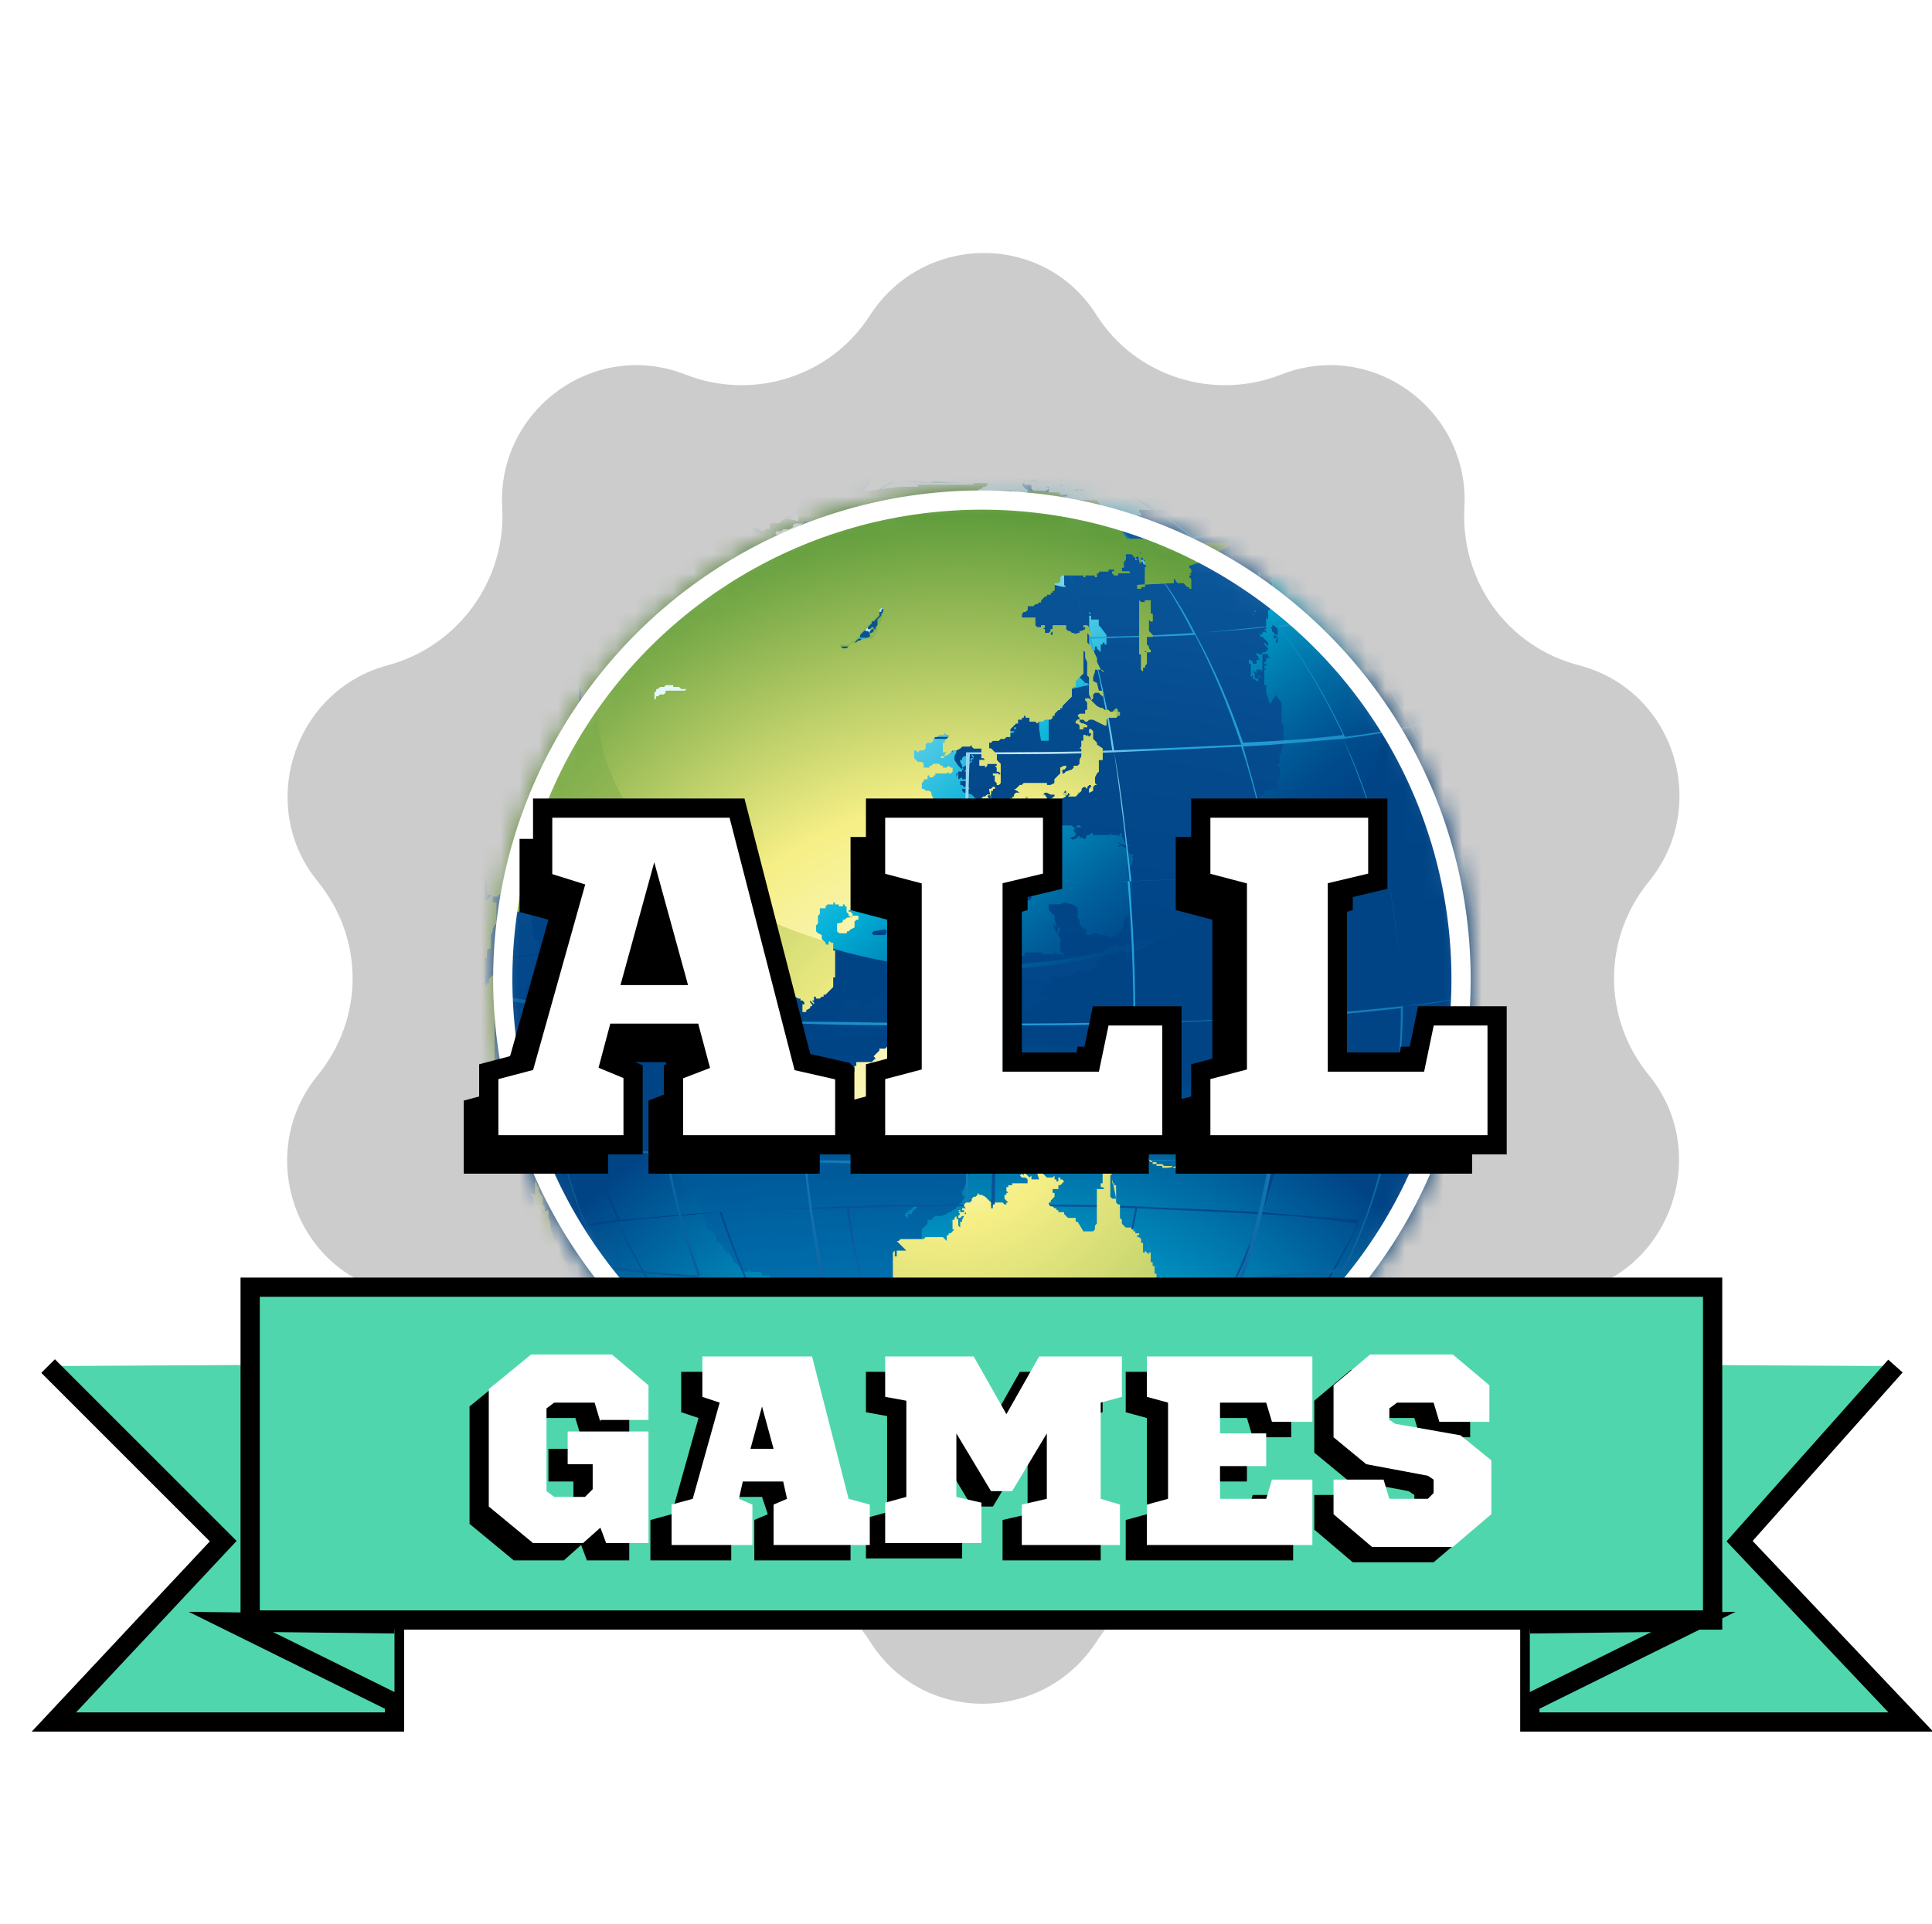 <svg xmlns="http://www.w3.org/2000/svg" width="100.4" height="100" viewBox="0 0 100.4 100"><style>.st0{fill:#FFFFFF;} .st1{filter:url(#Adobe_OpacityMaskFilter);} .st2{stroke:#FFFFFF;stroke-miterlimit:10;} .st3{mask:url(#SVGID_1_);} .st4{fill:url(#SVGID_2_);} .st5{fill:url(#SVGID_3_);} .st6{fill:url(#SVGID_4_);} .st7{fill:url(#SVGID_5_);} .st8{fill:url(#SVGID_6_);} .st9{fill:url(#SVGID_7_);} .st10{fill:url(#SVGID_8_);} .st11{fill:url(#SVGID_9_);} .st12{opacity:0.2;} .st13{fill:none;stroke:#FFFFFF;stroke-miterlimit:10;} .st14{fill:#4FD6AC;stroke:#000000;stroke-miterlimit:10;} .st15{fill:#FFFFFF;stroke:#000000;stroke-miterlimit:10;} .st16{filter:url(#Adobe_OpacityMaskFilter_1_);} .st17{mask:url(#SVGID_10_);} .st18{fill:url(#SVGID_11_);} .st19{fill:url(#SVGID_12_);} .st20{fill:url(#SVGID_13_);} .st21{fill:url(#SVGID_14_);} .st22{fill:url(#SVGID_15_);} .st23{fill:url(#SVGID_16_);} .st24{fill:url(#SVGID_17_);} .st25{fill:url(#SVGID_18_);}</style><defs><filter id="Adobe_OpacityMaskFilter" filterUnits="userSpaceOnUse" x="23.5" y="23.3" width="55" height="55"><feColorMatrix values="-1 0 0 0 1 0 -1 0 0 1 0 0 -1 0 1 0 0 0 1 0" color-interpolation-filters="sRGB" result="source"/></filter></defs><mask maskUnits="userSpaceOnUse" x="23.5" y="23.3" width="55" height="55" id="SVGID_1_"><ellipse transform="rotate(-35.462 50.998 50.853)" class="st1 st2" cx="51" cy="50.9" rx="24.9" ry="24.9"/></mask><g class="st3"><radialGradient id="SVGID_2_" cx="46.401" cy="82.791" r="28.905" gradientTransform="rotate(-8.87 49.23 53.378)" gradientUnits="userSpaceOnUse"><stop offset="0" stop-color="#E6F5FC"/><stop offset=".478" stop-color="#00B0D8"/><stop offset=".631" stop-color="#0094C3"/><stop offset=".96" stop-color="#004D8D"/><stop offset="1" stop-color="#004486"/></radialGradient><circle class="st4" cx="51" cy="50.9" r="27.5"/><radialGradient id="SVGID_3_" cx="46.69" cy="130.15" r="107.36" gradientUnits="userSpaceOnUse"><stop offset="0" stop-color="#FFF"/><stop offset=".429" stop-color="#00AAE3"/><stop offset=".56" stop-color="#007BB8"/><stop offset=".703" stop-color="#004486"/><stop offset=".779" stop-color="#03498B"/><stop offset=".871" stop-color="#0A569A"/><stop offset=".971" stop-color="#176DB2"/><stop offset="1" stop-color="#1B75BB"/></radialGradient><path class="st5" d="M65.4 30.9l.1.1.1-.1v.1h-.1v.1l.1.1v-.1l.1.1V30.9v.1-.1l-.1-.1v.1l-.1-.1-.1.1h.1-.1zm.3.8c.1.1.1.1 0 0zm.2 0l-.1-.1v-.2l-.1-.1v.1l.1.1h-.1l.1.1.1.1zm-.7-.9c.1 0 0 0 0 0zm.5.5l-.1-.1v.1l.1.2v.2l.1.1v-.1l-.1-.1h.1l-.1-.1h.1l-.1-.1v-.1zm0-.4zm.2 3.2V34H65.6V35l.1.1V35l-.1-.1-.1-.1H65.8l-.1-.1v-.1h.1v-.1h-.2.1v-.1h.1v-.2h.2l-.1-.1h-.1.1zm-.1-1.8V32l-.1-.1h.1l-.1-.1-.1-.1v-.1h-.1v.5-.1.2h-.1v.1h.4c-.1-.1-.1-.1 0 0zm-.6 2.2zm.7-2.3zm.3 1zm-.6-1.2l.1.1-.1-.1zm-.1-.2v-.1.1zm.1-.2c0-.1-.1-.1-.1-.2v-.2h-.1v.1l.1.1v-.1.1l.1.2zm0 0l-.1-.1.1.1zm-.2.1v-.1.1zm0-.6l.1.1.1.1h.1v-.1h-.1l-.2-.1h.2V31l-.1-.1v-.2-.1.1h-.1v.4l-.1-.2v.1l.1.1zm.1.5l-.1-.1v.1h.1zm0 .4c0-.1 0-.1-.1-.2h-.1v.2h.2zm-34.7.3l.1-.1v-.1l.1-.1.1-.1.1-.1h.1l.1-.1-.1.1-.1.1.1-.1-.1.1.1-.1-.1.1-.2.2-.2.2.1-.1-.1.1zm0 .1l.1-.1-.1.1.1-.1-.1.1zm10.4-5.6l.1.1h.1-.1.1-.1.4-.6.1-.1.2-.1.4-.2.4-.2.1-.7.2-.1.1-.1.2l-.1.1h.1-.2H41.4h-.2.2-.2.2l-.1.1h-.2.2L42 29h-.2.1-.1.1-.2v.4h.1-.1v.1h.1-.2.1-.2.1-.2v.1h.1-.2.1-.2v.1h-.1.1l.1-.1H41v.1l.4.3v.1H41.7V30v.1h.1V29.8v.1V29.6v.1-.2.1l.1-.1v-.2l.1-.1v.1l.1-.1v-.1.2h.1v-.1h.2-.1.4V29H43h-.1v-.2 0-.1.1l.1-.1h-.1.1v-.1h.1l.1-.1v-.1h.7v-.1h.1-.2v-.1H44.1 44h.2H43.9h.2l.1-.1h.2-.1v-.2h.1V27.6h-.2H44.5 44.2h.5-.1.5H44.8h.5-.5.6-.2H45.5h-.1.1-.4L45 27h.5-.1.1-.4H46.2 45.9h.7-.2.4-.1H47h-.1H47.9h-.1c-1.1 0-2.1.1-3.2.3h-.2.1H43.6L46 24h-.2-.2.4-.6.1-.6.2-.6.1H43.6 43.9 43.6h-.1.2H42.9 43.2h-.6H42.9h-.1-.2.4-.2H43.1h-.4.2-.5 0-.1-.5-.5-.1-.4.4-.1-.1H42l.1-.1h.5-.4.2H41.3l-.1 2.9zm5.5-1.3zm-.2.1zm19.6 7.2l.1.1.1.1h.1v-.1h.1-.1v-.2l-.1-.1-.1-.1h-.1V32.8h.1-.1v-.2H66l.1.1v.1zM31.2 32l-.1.1s0 .1-.1.1l.1-.1.1-.1zm24.5-5.3l.1.1-.1-.1zm-.4-.1l.1.1-.1-.1zm-24.9 6s0 .1 0 0zm25.8-5.8zm-.1-1.4l.1.1H56.5h-.1l-.3-.1-.1.1H56.3h-.4.6-.1H57.3h-.4.2-.4.2H56h.1H55.8l.3-.1zm-5.8-2l.1.1h.1-1.1l.9-.1zm1.3.6zm-.3-.6zM33.8 31zM65 35.1zm.1 0zm-23.3-7.2l.1-.1-.1.1zm23.5 4.3l.1.1-.1-.1zm1.1.9l-.2-.1v.2l.2-.1-.1.2v.1h.1V33.1zM65 35zm-30.7-5.7l.1-.1-.1.1.1-.1h.1-.1l-.1.1c0-.1 0-.1 0 0 0-.1 0 0 0 0v-.1H34.6h-.2l.1-.1h-.2H34.6l-.1.1-.1.1h.1l.1-.1h.2l.1-.1c-1.4 1-2.8 2.2-4 3.5h.1l.1-.1.1-.1.1-.1.1-.1.1-.1.1-.1.1-.1.1-.1.1-.1.1-.1.1-.1.1-.1.1-.1.1-.1v.1l.1-.1.1-.1.1-.1.1-.1.1-.1.1-.1.1-.1.1-.1v-.1l-.1.1-.1.1-.1.1v.1l-.1.1-.1.1v.1-.1h.1l.1-.1.1-.1.1-.1H33l.1-.1.1-.1-.1.1-.1.1.1-.1-.1.1h.2l.1-.1-.1.1v-.1l.1-.1.2-.5h-.1l.1-.1v.1l-.1.1.1-.1.1-.1v.1h.1l.1-.1v-.1l.1-.1v.1l.1-.1h.1l.1-.1.1-.1v-.1h-.1l-.1.1.1-.1.1-.1-.1.1-.1.1.1-.1h.1v-.1l-.1.1h-.1l.2-.1zm-3.9 5.6l-.2.1H30l.1-.1v-.1l.1-.1.1-.1.1-.1h-.1v.1l-.1.1h-.1v-.1l.1-.1V34.2l.1-.1.1-.1V33.7l.1-.1h-.1l.1-.1.1-.1.1-.1.1-.1.1-.1v-.2l-.1.1h-.1v-.2l-.1.1v.1l.1-.1-.1.1.1-.1.1-.1v-.1l-.1.1-.1.1.1-.1h.1v-.1l.1-.1v-.1l.1-.1.1-.1H31l.1-.1v-.1h.1l.1-.1.1-.1.1-.1.1-.1.2-.2v-.1l-.1.1.1-.1-.1.1-.1.1.1-.1.1-.1.1-.1-.1.1.1-.1V31l.1-.1.1-.1v-.1.1l-.1.4-.1.1v.1h.1-.1l-.1.1-.1.1h-.1l-.1.1-.1.1v.2l.1-.1-.1.1s0 .1-.1.1l-.1.1H30.9l-.1.1h-.1l-.1.1-.1.1v.1l-.1.1V32.4l-.1.1-.1.1c-1.1 1.3-2.1 2.6-3 4.1l.1-.1v-.1l.1-.1.1-.1v-.1l-.1.2v.1l.1-.1V36v.1l-.1.1V36.5l-.1.1.1.4-.1.1-.1.1-.2.4-.2.3c-.2.3-.3.6-.4.9v-.1-.4l.1-.1.1-.1.1-.1v-.6l.1-.1v-.1l.1-.1.1-.1.1-.1v-.1l.1-.1h.1l.4.3V37.3l.1-.1v-.1.5l-.1.2v.5l.1.1V39.2l-.1.1v.1l-.1.1V40.5H27.9V40.8l.1-.1.1-.1v-.2h.1l.1-.1h.1v.1-.1-.2l.1-.1V39.7h.1V39.4v.1-.4l.1-.2.1-.2v-.1-.1.1l.1-.2.1-.2v-.1l.1-.1v-.5l.1-.1v-.2H28.4l-.1.1.1-.2.1-.2.1-.1v-.1l.2-.3-.1.1v.1l.3-.1.1-.1v-.1l.1-.1.1-.1V36l.1-.1.1-.1.1-.1v-.1h.1v-.1h.1l.1-.1h.1l.1-.1v.1l.1-.1h.2l.1-.1h.1V35l-.2-.1zM52.6 53zM65 35.2zm-13.3-8.3zm-2.1 20.5H49.3l-.1.1H49l.1.1H49.4l.1.1h1.2v-.1l-.1-.1h-.1v-.1h.1v-.1H50.9l.1-.1.1-.1V46.8h.7v-.1h.2l.1-.1v.1l.1-.1H52.5l-.1-.1h.7l.1.1h.4l.1.1h.4H53.8l.1-.1v-.1l-.1-.1H52.4l-.4-.1h-.2l-.1.1H51.4l-.1.1-.1.1h-.6l-.1.1H50.2l.1.3h.1-.4l-.1.1h-.2v.2h-.1v.1zm.6 1.2h.4l.1-.1.1-.1h.1l-.1-.1H50v.3l.1.1.1-.1zM45 35.9v.2h.2V36H45.8v-.1h.1l-.1-.1h-.1v.1l-.1.1v.1H45.3l-.3-.2zm.6-1.3l.1-.1h.1l.1-.1.1-.1h-.4l-.2.1-.2.1h-.1l-.1.2v.1H45.3l.3-.2zm2.9 3.7l.1.1h.7v-.1H48.5l.1.1-.1-.1zm-4.1-2zm1 12.3h.6l.1-.2-.1-.1h-.6V48.6zm4 27.3h-.1.1l-.1.1.1-.1zm-2.5-27.8h-.2l-.1.1-.1.1v.1l.1.1h.1l.1-.1h.6l.1.1h.5v.1l.1.1.1.1h.1v-.1h.1l.1-.1H49.4v.1l.1-.1h.2v-.1l-.1-.1H48.8l-.1-.1h-.1v-.1l.1-.1v-.2H49v-.1l-.1-.1h-.7v-.1h-.6l-.1.1h-.1l-.1.1-.2.2H46.8l.1.1.1-.1-.1.1zM48.1 38zm6.4-8.9zm14.3 2.2c.1.1.1.1 0 0v-.1l-.1-.1-.1-.1v.2-.1l-.1-.1v-.1l-.1.1v.1-.2.1l.1.1v.1l.1.1h.2l.1.1-.1-.1zm0 0zM54.2 29zm8.6 16.5zm3.4-4.1zM39.5 57h-.1.1v-.1h-.1l.1-.1v-.1l-.1-.1h-.7v.1l.1.2.1.1.1.1v.1l.1.1h.1-.2.6v-.1c-.1-.1-.1-.1-.1-.2zm29.4-26.4zM49.7 75.7h-.2.2-.1.1zm5.5-49v-.1.1l-.2-.1h-.1.2l.1.1zm-10.5 9.5v-.1l-.1-.1V35.7l-.1-.1h-.2v.4h-.1l.1.1h.1l.1.1h-.1.1v.1h-.2v-.1l-.1-.1h.2-.1V36h.1-.4v.1h.7v.1zm10-8.9c-.1 0-.1 0 0 0zm-20.9 3.5c0-.1.1-.1 0 0l-.1-.1-.1.1-.1.2-.1.1-.1.1v-.1H33l-.1.1h.1v.1l-.1.1v.1l-.1.1h-.1v.2h-.2l-.1.1h-.1l-.2.2-.1.2h-.2l-.2.1v.1l-.1.1-.1.1h.1l-.2.1-.1.1v.2h-.1V33H31v.2l-.1.1-.1.1-.1.1v.2l-.1.1h-.1l-.1.1v.2h.1l.1-.1h.1l.1-.1-.1.1v.1l.1-.1v.1l.1-.1V33.7l.1-.1v-.1h-.1v-.2.2l.1-.1v-.1h.1v-.5l.1-.1.1-.1v-.2l.1-.1v-.1l-.1.1h-.1s0-.1.1-.1l.1-.1V32h.1v-.1l.1-.1v.1l.1-.1h.1l.1-.1V31.4h.1v.1l-.1.1h.1l-.1.1.1-.1v-.1l.1-.1v-.1h.1l.1-.1v-.1h.1l.1-.1-.1.1.1-.1.1-.1v-.1.1l.2 1.1v.2l.1-.1V32l.1-.1.1-.1v-.1l.1-.1v-.1.1-.2l.1-.1h.1l.1-.1.1-.1V31h-.1l.1-.1v-.1h.2zm-8.1 9.4l.1-.1V40l.1-.1v-.4l.1.1v-.2.2l-.1.1v.2l-.2.3zm1.7-3.4c0 .1-.1.1-.1.1l.1-.1zm-.8 2.4l.2-.3v-.2l.1-.1v-.1l.1-.1.1-.1v.1-.2.1l-.1.2V38.8l-.1.2-.3.2.1-.1-.1.1zm-.7.4v-.1.1zm28.3-4.7c0-.1 0-.1 0 0zm-26.8 2.5l-.1.1v.1l-.1.1v.1l-.1.2-.1.1v-.2l.1-.1v-.2l.3-.2zm25.5-1.3zm7.8-6.5zm-1.2-.2l.1.1-.1-.1zm0-.1h-.1.1l.1.1-.1-.1zm-25.9 1.8l-.1.1h-.1v.1-.1l.1-.1h.1zm-.5.5l.1-.1-.1.1zm14.1 43.5l-.1-.1H47.4l-.2.1zm23.4-42.8l-.1-.1-.1-.1-.1-.1-.1-.1h-.1l-.1-.1.1.1v.1l-.1-.2v-.1l-.1-.1-.1-.1-.1-.1-.1-.1-.1-.1-.1-.1-.1-.1-.1-.1-.1-.1-.1-.1-.1.3-.1-.1-.1-.1-.1-.1-.1-.1h-.1v-.1l-.1-.1-.1-.1.1.1.1.1.1.1h.1v-.1l-.1-.1h-.1v.1l.2.2v.1h.1l-.1-.1v-.1l.1.1v-.1h.2l.1.1h-.1l-.1-.1v-.1l-.1-.1h-.1v-.1l-.1-.1-.1-.1-.1-.1-.1-.1-.1-.1.1.1.1.1.1.1.1.1h.1l-.1-.1V30l-.1-.1-.1-.1-.1-.1.1.1h.1l-.1-.1.1.1h-.1l-.1-.1-.1-.1.1.1-.1-.1-.1-.1-.1-.1.1.1.1.1.1.1-.1-.1-.1-.1v-.1h-.1v-.1l-.1-.1-.2-.2H67.3h.1-.5.2-.2l-.2-.1h-.4l-.1-.1H66l-.1-.1H65.6h.5l-.1-.1.1.1h.1l-.1-.1H65.8l-.1-.1h-.6.1l.1.1h.1H65.1 65l-.1-.1h-.2.2-.2.1-.2l-.1-.1h.1l-.1-.1-.1-.1-.1-.1.2-1.1h-.1l-.2-.1H64l-.1-.1-.2-.1H63.4l-.1-.1H63l-.2-.1h.2-.2l-.3-.5h-.1.1-.6.2-.1v-.1h-.1.1v.1H62.3h-.4v.1h-.2l-.7.5h-.1.1-.1-.4.5H60.7l-.1-.1H60h.1l.2.1H61.3h-.5-.2.1H60.4h.1-.1.1-.2l-.1-.1h-.4.1-.7v.1l.1.1v.1h-.6.2-.2l.1.1.1.1h-.1l.1.1h.1-.7v.1h-.2v.1h-.4v.1h.2-.6l.2-.4H57.2v.1h.1v.1h.1V27H56.4 56.7h-.1l-.1-.1H55.1v.1l-.1.1h-.1V27h.1-.1v-.1h-.2l.1.1h-.1l.1.2.1.1h-.1.1l-.1.1v-.1h-.2v-.1l-.1-.1h-.6l-.1-.1h.2-.2.1l-.1-.1h.4-.1l-.1-.1H53.7h.1-.2v.1h-.1v.1h.2l.1.1h-.2l-.1.1V27.5h-.1l-.1-.1-.3-.8h-.1v.2-.1l-.3.3h-.2.4-.1l.1.1.2.1H53.3h-.1.1l.1-.1h.4-.6l.1.1.1.1.1.1.2.1h.1v.1l.1.1h.5v.1h.1H54.2h.2-.2l-.1.1v.1h.5-.1.2v.1-.1h.1l-.1.1.1.1h.2v.1H55.3v.1h.1v.2l.1.1.1.1h.1V29.6h.1-.1v.1h-.1l.1.2V29.6h-.4v.8l.1.1h.1H55.2h.1-.1l-.4-.1h-.1l-.2.1h-.4l-.1.1-.1.1-.1.1v.1h-.7V32H53v.1l.1.1v-.1h-1.2v.1l.1.2V33.4h.1-.2l-.1.1h-.1l-.1.1h-.1l-.1.1v.1h.1l.1.1-.1-.1-.1-.1h-.1l-.2.1.1.2v-.1l.1-.1V33.5l-.1.1v.1-.1l-.2.1.1-.1-.2-.2v-.6l.1-.2h-.1.1v-.1h.1v-.4h-.6l-.1-.1-.2-.1v-.1l-.1-.1v-.2-.3l.1-.2.1-.2.1-.1h.1l.1-.1v-.2h-.1v-.1l-.1-.1V30h-.2.1-.1v-.1h.1-.1l.1-.1v-.1h.1v-.1h.2v-.1h-.1v-.1-.2h-.1v-.1h.2v-.2h-.1l-.1-.1h-.2l-.3.1h-.1v.1l-.1-.1h-.2l-.1.1v-.1h-.5l-.1.1h-.2v.2h-.1v-.1h-.1v.1h-.1.1H48.1h.1l.8.4h-.6l-.1.1h-.1v-.1h-.1v.1h.1v.4h.4-.5v.1h.1v.1h-.1V30.6v-.1h.1v.1h.2-.2l-.1-.1h-.4l-.1.1v.1l-.1.1v.2h.6-.2v-.2h-.1l-.1.1v.1h-.1v-.1l-.1.1v.1-.1l-.1-.1h-.2v-.1H47v.2-.2l.1-.1v-.1H47v-.1h-.1v-.1h-.1.2-.1v-.1h-.1.2v-.2h-.1.1V30h-.1v.1h.1-.1v.2h-.1v.1l-.1.1h-.1v.1h-.1v.1h.2-.2v.2h-.1v.2h.2v.1h-.4v.1h-.1.2-.2l-.1-.4h.1v.1h-.2v.1h.1H45.7v.1l-.1.1-.1.1h.1v.1h.1l-.1.1H45.9h-.1.1-.1.1-.1.1l-.1.1h.2-.2v.1h-.1.1-.1l-.1.1h-.2v.1-.1h-.1V32.2v-.1l.1.2-.1-.1h-.1v.1-.1.1h-.1v.2-.1l-.1-.1v-.1.1h-.1l-.1.1H44.5l-.2.1h-.1.7-.1l-.2-.1v.1h.1l.2.1h.2v.1h.4-.2l-.1.1v.1h.1-.1l-.1-.1H45l-.1-.1h-.1v-.1l-.2-.1h-.1.2-.4l-.3.2v.1h.1v.1-.1h-.5.1l-.2.1v.2h.1-.1v.1h.1-.1.2-.2v.1h.1l-.1.1v.1l.1.1.1.1.1.1h.4l.1.1h.2v.1l.1.1v.1h.2v.1h.1v.1h.5-.1H47v.4h.4l.1.1.1.1v.1l.1.1.1.1.1-.1h.4-.5v.2h.1l.1.1.1.1v.1h.1l.1.1.1.1h-.1v-.1l.1.1-.4-.3-.1-.1-.1-.1-.1-.1-.1-.1v-.1l-.2-.2-.1.1-.1-.1-.1-.1-.2-.1-.1-.1-.2-.1h-.5l-.2.1-.1.1h.1l-.1.1v.1h.2l.1.1.1.1h.4l.1.1h-.1l-.2.1h-.1l-.1.1v.1l-.1-.1h-.2v.2l.1.1h.1H45.8v.2l-.1.1h.1H45.5h.1-.7.1-.1l-.1-.1v.1h-.2l-.1.1h.1-.2l.1.1h.1l.1.1h.1l.2.1H45.3v.1h.2v-.1.1h.1v.2h.1v.1h.1v.1h.1v.1h.1l.2-.1v.1l.1-.1V36.6h.1l-.1-.1h-.2.1l-.1-.1-.3-.2h-.2v.1h-.1v-.1l-.1-.1h-.2.5V36l-.2-.1h.1l.1-.1-.1.1v.2h.1l.2.1h.1v-.1l.1.1v.1h.4v.2h.2l.1.1H47.1v.1l.1-.1v-.1l.1.1V36.9h.1v.1-.1.1h.1v-.1.1h.1v-.1l.1.1.1.1.1.1.1.1-.1.1.1.1v.1h-.1l-.1.1v.3h-.2v-.1l.1-.1h-.1v.2H47.9v-.1l.1.1h.1v-.1h.1v.1H48.8l.3.1.1.1h.1V37.9v.4l-.1.1v.4h.1v.1h.1v.1l.1.1V39h.2l.1-.1v-.1l-.1-.1h-.1.1l.1.1v.1l-.1.1v.1l-.1.2v.2l.2.3.1.1.1.1v-.2l-.1-.2v-.1h.1v-.1l.1-.1h.1l.1-.1v-.1h-.1V39h.1-.3v-.1h-.1v-.1.2-.1h.1v.1h.1l.1.1v.4l.1-.1v-.1.1l-.1.1v.1h.1l.1-.1.1-.1h.1l-.1-.1v-.1l.1.1v.1l-.1.1h-.1l-.1.1h-.1v.1l.2-.1.1-.1h.1-.1v.1l-.5.3.1.1h.2H50v.1h.1l.1-.1H50.5h-.2l-.1.1h-.4l-.1.3-.1.2.1-.2v-.2h.1V40.5l.2-.1v.1H50.3v-.1.2H50v.1-.1h-.1v.2h.1l.1.1h.1v-.1h.2-.1v.1l.1.1h.1-.5v.1l.1.1h.1l.3.1.1.1.1.1.1.1v.1-.1.1h.4l.2.2.1.1h.1l.1.1h.1v.1h.2v.1h.1l.1-.1V42.5h.1v.1l.1.1v.1h.1l-.1.1.1.1V43.3l-.1.3-.4-.1-.1.2-.1.2v.2l-.1.2v-.4l.1-.1v.2l-.2.4V45.2l.1.2.2.1h.1l.1-.1H52l.1-.1.1-.2.2-.1V44.7l-.1-.1.1.1v-.2h.1v.1h.1l.1-.1V44.2l.1-.1v.1l.1.1v-.2l-.1-.2V43.6l.2-.1.1-.1.1-.2.1-.1h.2l.2.1h.2v-.1l.1-.1h-.1l.1-.1h.1l-.1.1.2-.1h.2-.1.4-.1v-.1h.2l.1.1h.2-.1l.1-.1v-.1.1l.1.1h.5l.1.1h.1l.1-.1h.1l.1.1h-.4l.1.1h-.1v.1l.1.1v.1l-.1.1h-.1l-.1.1h.1l.1.1v-.1h.1l.1-.1.1-.1v.2l.1-.1.1.1h.1l.1-.2h.1l.1-.1h.1v.1H57.4v-.1.1H57.7v-.1l.1.1h.2l.2.1-.1-.1h.1v-.1h.1v.2l.1.1v.1l.1.1.1.1.2.1-.8-.2h.2v.1l-.1.1h.1l.1-.1v.1h.1l.1.1h.1v.1l.1.2h.2v.1h-.1l.1.1-.1.4h-.2v.2l.1.2.1.3v.2l-.1-.3-.1-.2v-.1h.1V45.6l.1.1v1.2l-.1.1v.1-.1l.1-.1v-.1.4l-.1.2-.2.3-.1.1V48.1l-.1.1v.1h-.1.1v.1h-.1l-.1.1H58l-.1.2h-.2l-.3-.1H57.1v-.1H56.8l-.1.1h-.2l-.1-.1.1-.1-.1-.1-.2-.1-.1-.2v-.2l-.1-.1v-.5l-.1-.1-.2-.1-.4-.1-.2.1h-.6V47.3l.1.1.1.1.1.1v.2l.1.2h-.1l.1.1v.1l-.2-.2.2.5.1-.2v-.1h.1v.1l-.1.2v.1l.1.2v.6l.1.1.1.1-.1.1v-.1H54.9l-.1-.1-.1.1h-.5l-.1-.1H53.3l-.1.1-.1.1.1-.1h.1v.1-.1l-.1.1H53l-.1.1.1.1v.2l.1.1V51v-.2V51.1l.1.1-.1.1.1.2V51.8l-.2.3-.1.1-.1.1-.1.1-.1.1v.1h-.1v.1h-.2v-.1l-.1.1H51.9l-.1-.1-.2-.1-.1-.1-.1-.1h-.5l-.2.1h-.1l-.1.1-.1.1-.1.1h-.1v.4h-.1v-.2l-.1-.1v-.1l-.1-.1-.1-.1-.1-.1h-.1l-.1-.1V52v-.1l-.1-.1h-.1l-.1-.1-.2.1h-.1.1v.1l-.1-.1v-.1l.1-.1H48.7l-.1-.1-.1-.1-.2-.1v-.1l-.1-.1-.2-.1-.2.1-.1.1.1.1.1.1h.2v.2l-.1.1-.1.1v.2l.2.2.1.1v.2h-.1v.1l-.1.1h-.1l-.1-.1v-.2l.1-.1.1-.2V52l-.1-.1-.2-.1h-.2l-.1-.1v-.1l-.1.1-.1-.1h.2V51.3h-.1l-.1.1v.2l-.2-.1h-.3l-.2.1-.1.1v.1l-.1.2h-.2l-.4-.1H45.4v.1l-.1.1h-.1l-.2.1h-.2l-.1-.2H44.4h.2-1.1.1l.1.1H44v.1h-.1v.1l.1.1h.1-.1v-.3l-.1.1v.1-.1.1-.1h-.1.1l-.1.1v.2h-.1l-.2.1h-.1l-.1.1.1.1.1.2h.2l-.2.1-.2-.1h-.4l-.1.1-.1-.1.1-.1h-.1l-.1.1-.1.1-.1.1-.1.1v.6-.1l-.1-.1H42l-.1.1h-.1l-.1.1V54.2l-.1-.1V54h-.4l-.1.1V54H40.8h.2-.1v-.1l-.3.1-.1.1v.2l-.1-.1h-.1l-.1.1-.2.1v.2-.1h-.1v.2-.1l-.1.2v.1h-.1v.1-.2h-.1l-.1.1v.2-.1.9h-.1l-.1.1h-.2v.1l.1.1v.1l.1.1.2.3.1.1.1.1h.1l.2.3v.1l.1.1.1.1h.1l.2.1h-.2l-.2-.1-.1-.1-.4-.4h-.1V57.3l-.1.1h-.2v.1l-.1-.1h-.2l.1.3v.1-.4l-.1-.1h-.1l-.1-.1-.1-.1-.1.1v-.1h-.1.1l.1-.1v-.1l-.1-.1h-.1l-.1.1v-.1.1h-.1l-.2.1h-.1v.1l-.2.1v.1l-.1-.1v.2-.1h-.2l-.1.2.1.1h.1-.2v.1l.1.1.1.2v.1l.1.1-.1-.1-.1-.1v-.2h-.1l.1.1v.1h-.5l-.1.1H36.5l-.1.1v-.1H36l-.2.2-.2.2h-.1v.1l-.1.1-.1.1h-.1v.1l-.2-.3h-.1l-.1.1h-.5V60l.1.1.1.2.1.1.1.2.2.2.1.1.1.1h.1v.1h.1v.1h.1v.2l.1.2.2.2.1.1h.1v-.1h.2v.1l.1.1v.2l.1.1v.2l.1.2.1.4v.1l.1.2.1.3.1.2.2.1.1.1.1.1V64.5l.1.1h.1l.1.1.1.1v.1l.1.1.1.1h.1v.1l.1.1.1.2v.1l.2.1.1.1.1.1v.1l.1.1H38.9V66l.1.1h.3-.1H39.5l.1.1v.1h.4v.1H40.3l.1.1h.2l.2.1.1.1.1.1.1.1v.1h.1v.1h.1-.1l.1.1v.1l.1.1V67.7l.1.3V68.3l.2.1.2.2.1.1.1.2.1.1.2.2.1.1.2.1.2.1v-.1h-.1l-.1-.1h-.1v-.2H42V69h-.1v-.1l-.1-.1v-.1h.2v-.2.2l.1.1.1.1v.1l.1.1.1.1.1.1v.1l.2.2v.1l.1.1.1.1.2.2v.1l.1.1v.1h.1l.1.1.2.1h.6l.1-.1h.2l.1-.1v-.2l-.1-.1v-.2.7h.1v.2h-.1l-.1.1v.2l.1.1v.2h-.1v.2l.1.1.1.1.1.1.1.1v.1h.1L45 71l.2.1.3.1H46.3V71.5l.1.1.1.1v.4l.2.1h.2l.1-.1h.2V72.4l.1.2v.1h-.1v.1H47v-.1h.1-.2V73l.1.1h.2v-.2h.1l.1.1-.1.1H47.6v.2h.7l.1.1.1.1v.1l-.1.1h-.1v.1h.2-.1H48.7l.2.1h.1l.1.1h.1v-.1h-.1v.1h.1v.2l-.2.8v.2h.2l.1.1h.1l.1-.1v-.1h-.1.1-.1.2l.1.1v-.1h-.2l.1-.1v-.1.1-.1l.1.1.3-1h.1-.1H50.3l-.1-.1H50h.1v-.1h.1v-.1h.1-.1v-.1H50h.1l-.1-.1h.1v-.1H50v-.1h-.1.1v-.1h-.1v.1-.1h.1v-.1h-.2V73l.1.1.1-.1h.1v.1h.1V73h.1V72.7l-.1-.1v-.2-.1h-.1v-.2-.1l.1-.2v-.7H50V71h-.1v-.7l-.1-.1V70v-.1l-.1-.1-.1-.1v-.2l-.1-.1v-1h-.1v-.2V67.9l-.1-.2v-.1l-.1-.1-.1-.1v-.1L49 67v-.5h-1V65.7h.1v-.1l-.1-.1v-.2l-.1-.2v-.5-.7l.2-.2.1-.1v-.2h.2l.1-.1.1-.1H48.9l.3-.1.1-.1h.1l.1-.1.2-.1v-.1l.1-.1.2-.1v-.1l.1-.1v-.1l-.1-.1v-.2l.1-.1v-.1l.1-.2.1-.2v-.2l.1-.1.1-.1v-.2l.1-.2.1-.3v-.1l.1-.3.1-.2.1-.1v-.1l.1-.2v-.1l.1-.1.2-.2.2-.1.4.3v-.1h-.1v-.2l.1-.1v-.1-.1l.1-.1v-.1-.1l-.2-.2-.1-.1v.2l-.1-.1h-.1v-.6 0l.1.1h.1l.1-.1h.1v-.1l-.1-.1v-.2-.2l.1-.1-.1-.1h-.1v-.1h-.1.1v-.1l-.2-.2v-.4h-.5v-.4H51v.4-.2h-.4v-.1l-.1-.1V55h.1v-.1h.1v-.1h-.1v-.6h-.1v-.1l.1-.2v-.2l.1-.1v-.1l.2-.2.1-.2V53h-.2l.1-.1h.1v.1l.1-.2.2-.1v-.1l.1.1h.2l.1.1.2.1h.1v.1l-.2.2v.1h.4l.1-.2V53h.1v.1h.1l.1-.1v-.1l.1-.1h.1v-.1H53.1v.1l.1-.3.1-.1v.2l.2-.1v-.2l.1-.1.2-.1h.1l.1-.1.2-.2h.1v.1h-.1v.1l.1.1V52l.1-.1h.1l.1-.1v-.1l-.6.3v-.1h.1l-.1-.2.2-.2h.1l.1-.2v-.1l.2-.1.1-.1v-.1l-.1.1v-.1l.1-.1v-.1h.2v.1H55.2h-.1.2l.1-.1H55.7l.1-.1.2-.1h.5l.3-.2.2-.2V50l.1-.1.3-.3.1-.1h.2-.1l.2-.1h.1v-.1h.1-.1.2l.2.1.2.1h.4l.1-.1h.2l.1-.1.2-.1.1-.1.4-.1.1-.1.4-.2.2-.2.1-.1h.1l.2-.1.1-.1.2-.1.1-.2.1-.1.1-.1.2-.1.1-.1.2-.3V47l-.2-.1h.1v-.1l-.1-.1v-.2l.1-.2V46l.1-.1.1-.2v-.1l.2-.3.2-.1h.1V45l.1-.1h.1l.1-.1h.2l.1-.1v-.1l-.1-.1v-.1l.1-.1h.1v-.2h.2l.1-.1v-.1l-.1-.1h.1v.1h.1l.1-.1v-.1l.1-.1v-.1l.1-.1v-.2h.1v-.4l.1-.2v-.2H64.7v-.1h.1l.1.1h.1l.2-.1-.1.1.1.2v.7h-.1l-.2.2v.2l-.1.1-.5.2v.2l-.1.1-.1.1v.2H64v.2-.2.6l-.1.1v.6l-.1.1h-.2v.2h-.1v.2l.1.1.1.1V46.3l.1-.1h.1l.1-.1.1-.1h.1l.1-.1h.1v-.1l.1-.1v-.1-.5h.1l.1-.1.1-.1v-.2.1h.2v-.1h.2l.1-.1v-.1l.1-.1h.1H65.2l-.1.1H65v.1-.2l.1.1v-.2l-.4-.3v-.2l.1-.2.1-.1h.1l.1-.1.1-.1v-.1-.4l.1-.1v-.1l.1-.1v-.2l.1-.1v-.4-.4l.1-.1h.1v-.2H66V41h.4v-.5l.1-.1v-.5l-.1-.1v-.1h.1v-.5.2V39.1H66.2h.2l.1.1h.1V38.9l.1-.2v-.2V37.7l-.1-.1v-.5-.5-.1l-.1-.1-.1-.1v-.1h-.1v-.1l-.3.5-.1-.3c0-.1-.1-.2-.1-.3v-.1h-.2.2v-.2.1-.2h-.1V34.8h-.4v.2l.1.1.1.1h-.1v-.1l-.1-.1-.1-.1h-.1l.1.1v.2l.1.1v-.1l.1.1v.1h-.1l-.1-.1h-.1v-.2l-.1.1v-.7h-.1v-.2h.1l.1.1h.1v-.1h-.1.1v-.1l-.2.1.1.1v.1h.2V34.2l-.1-.1.1.1h.1v-.1h-.1l-.2-.1.1.1v.1l.1.1h.1v-.1l.1.1h.1-.1.1-.2l-.1-.3v-.1l.1.1h.2v-.1h-.1H65.8v-.1h-.2H65.9v-.1h-.2.2l-.1-.1-.1-.1h-.1l-.1-.1.1.1h.1v-.1l.1.1.1.1v-.2l-.1-.1-.1-.1-.1-.1h-.1v.1-.1h-.1.1V33l-.1-.1-.1-.1.1.1.2.1v-.2l.1.1v-.1l.1.1v-.1l-.1-.1h.1v-.1V32.3h-.2v.1-.1h.1v-.2l-.1-.1-.1-.1.1.1h.1l.1.1.1.1v-.4.1-.1h-.1.1v-.1h.1l-.1-.1v.1-.1h.1v-.1h-.1l-.1-.1h-.1v-.1l-.1-.1-.5.8v-.1l.1.1.1.1s0-.1-.1-.1V31.7l-.1-.1.1.1.1.1v.1l.1.1.1.1.1.1h.1v-.1h.1V32l-.1-.1h-.1l-.1-.1.1.1h.1v-.2l-.1-.1v-.1h.2v.1l.1.1h.1v-.1l-.1-.1v-.1h-.1.1v-.5h-.1v-.1l-.1-.1v-.1l-.1.1v-.2l.1.1v-.1l-.1-.1h.1v-.2l-.1-.1h-.1l.1.1v-.1l-.1-.1-.1-.1v-.2l.1.1V30.1l.1.1v.2l.1.1V30.2h-.1v-.1.1h.1v-.1.1h.1V30.5h.2l.1.1V30.3l-.1-.1v-.1l-.1-.1.1.1-.1-.1h-.1l.1.1h.2V30l-.1-.1v-.1l.1.1h.4v-.1l-.1-.1h-.1.1l.2.1-.1-.1-.1-.1h.1-.2l-.1-.1h-.1.2v-.1l.1.1.1.1-.1-.1-.1-.1.1.1.1.1.1.1.1.1.1.1h-.1v.1l-.1-.1.1.1h.1l.1.1h.1v.1l.1.1.1.1v-.1l.1.1v.1-.1.1l.1.1h.1l-.1-.1.1.1.1.1h.1l.1.1h.1l-.1-.1h-.1l-.1-.1v-.1l-.1-.1-.3-.4h-.1l-.1-.1v-.1l-.1-.1h-.1v-.1l-.1-.1-.1-.1h.1l.1.1.1.1.1.1h.2l.1.1h.1l.1.1.1.1.1.1h.1v.1h.2l.1.1h.2l.1.1.1.1h-.1v.1l.1.1h.1l.1.1.1.1v.1l.1.1h.1l.1.1.1.1H69.5v.1l.1.1h.1l.1.1h.2l.1.1.1.1h.1l.1.1v-.1l.1.1.1.1h.1l.1.1-.1-.1.1.1.1.1.1.1-.1-.1.1.1.1.1.1.1.1.1v-.1.2l-.7-.4-.1-.1.1.1zm-19.6 5H50.2l-.1-.1H50V37h.1v-.1l-.1-.1-.1-.1.1.1H50.8 50.5v.1H51.5l.2.1v.2H51.4l-.4.1zm1.8.7l-.2.1h-.1.1-.5V38H51.1l-.1-.1-.1-.1v-.1h.1l-.1.1h.7l.1.1h-.1.7l.1.1H52.7v.1h.2l.1-.1v-.1H52.7v-.1h.1v.1l.1.1v.1l-.1-.1zm2.9-2.2h-.4v.2h-.4l.1-.3h-.4l-.1-.1h-.1v-.1l-.1-.1H54h.1l.1.1.1.1h.1v.1H54v.2H52.9v.1h-.2l.3-.1v.1h-.1v.1H54l.1.1h.1v-.1h.1l.1.1v-.1.1l.1.1v.1l.1.1v.1h.1v.2h-.1l-.1-.1h-.1v.4l.1.1v1.3h-.4l-.1-.6v-.7l.1-.1v-.4l-.1-.1V36.3l-.1-.1h-.1l-.1-.1v.2l-.1-.1v.1l-.1-.1V36h-.1v-.1h-.7l-.1.1v.1h.1l-.1.1v.2l.1.1v.1h.1l.1.1v.1h-.1l-.1-.1v-.1H52.4v.5h-.1l-.1-.1h-.1v-.1V36.6l-.1-.1v.3V36.5h.1-.2v.1h-.1v.1h-.5v-.1l.1-.1v-.1l.1-.1h.1V36h.5v-.1H53.1v-.1h.2v-.1H53h.2v-.2l.1-.1h.1v-.2H53.7l.1-.1v-.4H54.7v.2h.1l.1.1v-.2h.1v.1l.1.1.1.1V35h.2v.1l.1.1h.6l.1.1.1.1.1.1h.1l.1.1-.9.2zm1.8-2.8h-.1.1v.5h-.1v-.1h-.1v.1h-.1v.4l-.2-.2v-.1h-.1v.2h-.1v.1l.1.1v.4h-.1v-.2h-.1V33.9l-.1-.1V33.5 32h-.1.2v-.1h-.1v-.1l.1.1V32.2h.4V32.5l.1.1.3.4zm-10 29.9l-.1.1v.1h-.2v.2h-.1v-.1H47l.1-.2h.1v-.1h.1l.1-.1.1-.1h.2l-.2.2c.1 0 .1 0 0 0zm11.8-35.4l.1.1H59.7h-.5H60.3h-.2.5l.1.1h.1-.1l-.1-.1h-.4.5H59.9h.1-.2l-.5-.1zm1.5 2.1l-.1.1h-.6v-.1l-.1-.1H59.7l-.1-.1-.2-.1v-.1h-.1l-.1-.1h-.1L59 29h.2-.4.1-.2.4l.1.1H59V29h-.4.5l.2.1h.1l.1.1H59.8v-.1h.2v.4h.2l.1.1v.1h.1v.1h.1l.1.1.2-.3zm-27.9 2.5c-.1.1-.1.1 0 0h-.1.1-.2l-.1.1-.1.1-.1.1v.1l.1-.1v.2h.1v.1l-.1.1-.1.1-.3.1H32v.4l-.1.1.1-.1V33.7l-.1.1.1.1h.1v-.1h.1v-.1h.1v-.2h-.1l.1-.1v-.1h-.1v.1h.1V33.1l.1-.1h.1l.1-.1v-.1h.1v-.1l.1-.1h-.1v-.1h-.1l.1-.1v-.2h.1v-.1h.1zM47 75h-.2.2-.1.1l.1.1-.1-.1zm7.1-38.5l-.1-.1.1.1zm-1.4-.4zm-.2 0H52v.1l.1.1v-.1l.1.1H52.5v-.2h.1-.1zm-2.4.8zM29.2 67.6l-.1-.2v-.1l-.1-.2-.1-.1v-.4l-.1-.1v-.2l-.1-.1V65.9l-.6.1v-.1l-.1-.1v-.1l-.1-.1v-.1s0-.1-.1-.1v-.1l-.1-.1v-.1l-.1-.1v-.1l-.1-.1-.1-.2v-.1l-.2-.4V64l-.2-.1V63.6l-.1-.1-.2-.3-.1-.3-.1-.1v-.2l-.1-.2-.1-.3V62s0-.1-.1-.1v-.2l-.1-.2v-.2l-.1-.2-.4-.1-.1-.2v-.1l-.1-.3V60.1l-.1-.1v-.1-.1l-.1-.3V58.8v.1V57v.2V56.9v.1-.1l-.1-.2v-1l-.1-.3V54.5v.1-.2.2-.1.1-.1.1-.1.1-.2.2-.1.1-.4V53.9v.1-.1.1V53.7h.1v-.1.1h.2v.2-.1.1h.1v.1l.1.1.1.1.1.1.1.1v-.1l.1-.1v-.1.1h.1-.1H26.2l.3.2.2-.3.1-.1v-.1l.1-.2v-.1h.1v-.2l.1-.1V53l.1-.1V52.6v.1-.7-.1h.1v-.5h.1V51.1h.1v-.2h.1v-.1-.1h.1v-.1h.1V50.3h.1l.1-.1v-.6.1h-.1v-.1h-.1.1l.1-.1v-.1-.1.1l-.1-.2.1.1v-.4h-.1l-.1-.1-.1-.2v-.4l-.1-.4v-.5l.1-.3.1-.1v-.5l.1-.2.1-.2v.2V45.2v-.4.1-.1l-.1-.1-.1-.2V43.7l-.1-.2v-.6l-.2-.1.5 1.1v-.2l-.1-.1V42.7l.1-.1v-.1l.1-.2V41.4l-.2-.2V40.6l.1-.4v-.1.1l-.1.1H27.6v-.1l-.1.1v-.6l-.5.6-.1-.1V40h-.1v-.1.1-.1l-.1.1v-.2.2-.1.7l-.1.1V41.6v-.1V41.8l-.1.1v-.1.2l-.1.1v.4c-1.2 3.9-1.6 8.1-.9 12.5-.9 4.9 1 9.1 3.7 12.6zM50 26.8c0 .1 0 .1 0 0zm3.8-2.3zm-.5-.5h.1-.1zm-.3.7l.1.1-.1-.1zm1.1 1h.4v-.4h-.1.1H54.2h.2l.1.1h-.1.1l-.4.3zm-.4-1.6l.1.1-.1-.1zm1.5 1.2v-.1H55h.1l.1.1zm1.2-.3v.1H57.8 56.4h.2-.2.1-.2l.1-.1zm-2.7-1.1l.1.1h-.1v-.1zm.6 2.5v.1-.1zm-3-1.2v-.1H51h.1l.2.1c-.1.1-.1.1 0 0zm2.1-.9zm2.8.2c-.1 0-.1 0 0 0zm-1.8-.2h-.1.1v.1h-.1.7-.4.2-.7.1l.2-.1zm0 .4h.1-.1l-.1-.1.1.1zm.5-.5zm-1 .2h.1-.1zm-2.4-1zm3.3.7l.1.1h.2-.2.5-.1H55.6h-.1.1H54.6l.2-.1h.1-.1zm-.9.3H54.2h-.3zm.1.1h.1-.1c-.1 0-.1 0 0 0zm0-.1h-.1.1zm.1-.4H54h.1l.1.1h.1l-.2-.1zm.3 0l.1.1-.1-.1zm-11.3 1.4zm.1-.2h.1-.2.1zm.3-.2l.1-.1-.1.1h-.1.1zm-1.2 1zm.4-.6H43 42.7zm-.2.2h.6H42.5l.1-.1-.1.1h-.1.1zm3.8.7l-.2-.1h-.4l.2.1h.5-.1l-.1.1.1-.1zm-8.7 2.1v.1h.5l.1-.1H38.5l.1-.1h.4-.1.2-.1.2-.1H39.4h-.1.1-.2.2-.6.1-.5.2-.1H38.8h-.4.1-.4l.1-.1H38.5 38.2h.2-.1H37.5l-.1.1h.1-.2l.3.1zm8.3-4.4zm-.2 0h.1-.1c.1 0 .1 0 0 0zm-1.9.7h-.1.1c0 .1 0 .1 0 0zm-.1 0l.2-.1h.1-.2l-.1.1zm-1.4 5.1c0-.1 0-.1 0 0zm-.8 0zm.4.2zm1.9 4.4V33.4h-.4l-.1.1v-.1.2h.2v.1h-.1l-.1.1v.1l.1.1v.2h.1v.5-.4.1h-.2v.1h.2-.1v.1h.1H43.2v.1-.1.1-.1V34.9h-.1v-.2H43v-.1.2-.1h-.4v.1h.1v.1h.1-.1v.1h-.1v.1h-.1.2H42.4V35h-.1v-.1.2h.1v.1h.1v.1h.1-.1v.1h.1v.1l-.1.1V35.3h-.1v-.1.4h-.1v-.2l-.1.1v.6h.2l.1-.1v-.2h.1v.1h.1v-.6h.1V35.6v-.1.1h.2v.2H43.3v-.1h-.2v-.2H43v-.1h.1v-.1.1h.1v.1H43.5v-.2.1h.1v.1h1.3-.9V35.2h-.1l-.1-.1.1-.1h-.1H44.1v-.1H44v.1h-.1V34.7H43.6h.1l-.1-.1h.1l.1-.1v-.1l-.1.1.1-.1zm-2.1-6.5zm.4.1c-.1 0-.1 0 0 0zm.1-2.1l-.1.1H42 42.3l-.1-.1zm-1 .5zm.5 1.4zm.3-1.7zM54.1 25H54h.1zm-3 1.7l-.1-.2.1.1v.1zm-.1.2zm-.2 1.8h-.1v.1h.2l-.1-.1zm1.4.5h.1V29h-.6v.1h.2l.1.1h.2zm-.4 3.8l-.2.1v.1h.5L52 33h-.2zm-.8-6.6l-.1-.1.1.1zm1.5 1.5v-.1.1zm-2.2-1.1h-.1.1zm-.1.4l.1.1h.1l.2-.3h-.2l-.2.2zm1 2.1l.1.1.1.1.1-.1h.1v-.2l-.1-.1h-.2v.1l-.1.1zm0-2.9c.1 0 .1 0 0 0 .1 0 .1.1 0 0h.2-.2zm-.5.1h-.1.1zm1.9-.6h.2v-.1-.1h-.2.1v.1h.1-.2.1-.1.1-.1.1-.4.1-.5v-.1H51.6h.1-.7.2-.2.2-.1.2-.1.2-.1.4H51.4 52.2h-.1.1-.1.1-.2H52.3h-.1.1-.4v.1h-.7v.1h-.5.2-.1.1-.1H51.1 51h.5v-.1h.1v.1H52.7h-1.2.1v.2H54.2 54h.5V26H54.8v.1h.2V26h-.2.7v-.1H55h.2H54.9 55.2l-.1-.1H54.8h.7l-.1-.1h.2-.1.2l-3.1.2zm.1 1.2h.1-.1l.1-.1-.1.1zm-.7-.7zm1.5-.9l.2.2h.1-.1v-.1-.1l-.1-.1v-.2h-.5l.1.1.1.1.2.1zm-1.4 2.3zm-18.2 3l-.1.2.1-.2-.1.1.1-.1zm18.2-3h.1-.1zm-.3-1.5zm.3 1.3zm-.4.9h-.2.1l.2.1H52.1v-.1h.7l.1.1h.2V28.3h.6l-.1-.1H53.3v-.1-.1l-.1-.1v-.2h-.1l-.1.1h-.1v.1h-.2l-.7.3h-.1l-.1.1-.1.2h.1-.1zm-2.9-2.1zm2.8-2.9v.1-.1h.1-.1zm1.8.8h-.1l-.1-.1H53.5l-.1.1zM49.9 27h-.1.1l.1.1-.1-.1zm2.9-2.8H52.5h.3zm-4 2.2zm3.5-2.3h-.1.1zm.1-.5h.1-.1.1-.1zm-.1.7h.1-.1zm.6-.5c.1.1.1.1 0 0l.1.1h-.1v-.1l.1-.1-.1.1c.1 0 .1 0 0 0zm-.3.3h.2-.2zm-.1-.2l.1.1-.1-.1zm-.9-.1c.1 0 .1 0 0 0zm-4.4 4.9l-.1.1.1-.1zm.5-1.6zm1.1 1.9l-.1.1h.1V29h.1-.1zm-13.9-.4l-.1.1.1-.1c.1-.1.1-.1 0 0l.1-.1.1-.1.1-.1h.1c-.1.1-.2.1-.4.3zM50 26.9zm.6 1.7l-.1.1h.1v-.1h.1-.1zm-3.2-1.3zm.3 1zm-.2-1.1s0 .1 0 0zm-.5.7z"/><radialGradient id="SVGID_4_" cx="50.855" cy="82.343" r="24.166" gradientUnits="userSpaceOnUse"><stop offset="0" stop-color="#E6F5FC"/><stop offset=".544" stop-color="#1B75BB"/><stop offset=".783" stop-color="#0C599D"/><stop offset="1" stop-color="#004486"/></radialGradient><path class="st6" d="M50.9 78.4s.1 0 .1-.1l-.1.1zm4.2-.3c-1.3.2-2.7.2-4.1.2 1.4 0 2.8-.1 4.1-.2zm-3.3.3c-.2 0-.5 0-.8-.1.3 0 .5.1.8.1zm-1.8-.1c.3 0 .6 0 .9-.1-.2.1-.5.2-.9.1zm3.4 0h-2.3 2.3zm-.8 0c-.5 0-1 0-1.5-.1.4.1 1 .1 1.5.1zm-15.5-3.8s-.1 0 0 0c-.1 0-.1 0 0 0-.1 0-.1 0 0 0-.1.1 0 .1 0 0 0 .1 0 .1 0 0zM45.6 24c.1 0 .3-.1.4-.1-.2 0-.3 0-.4.1zm.8-.2h-.2.2zm-1 .2h0zm.6-.1h.2c-.1-.1-.1-.1-.2 0zm32.5 26.9c0-.1 0-.1 0 0-.1-.3-.5-.5-1.1-.6 0-2.5-.3-4.9-.9-7.2.5.2.9.3 1 .5v-.1c-.2-.2-.5-.3-1-.5-.6-2.3-1.5-4.4-2.6-6.4.4.1.7.2.9.4v-.1c-.2-.1-.5-.3-.9-.4-1.1-2-2.5-3.8-4.1-5.4.3.1.5.2.6.2l-.1-.1c-.1-.1-.3-.2-.6-.2-1.6-1.6-3.3-3-5.3-4.1.1 0 .1 0 .2.1h-.1c-.1 0-.1 0-.2-.1-.4-.1-1.1-.2-1.9-.3-1.7-1.1-3.4-1.9-5.3-2.4.2 0 .4 0 .5.1h-.1c-.1 0-.3 0-.5-.1-.4-.1-.9-.2-1.3-.3.4.1.9.2 1.3.3-.4-.1-.9-.1-1.5-.1-.6-.2-1.3-.4-1.9-.5.7.1 1.3.2 1.9.5-.6 0-1.3-.1-2-.1-.4-.2-.9-.4-1.3-.4.4.1.9.2 1.3.4h-2.3c0-.2-.1-.4-.1-.4s.1.2.1.4h-2.3c.4-.2.7-.4 1.1-.4-.4.1-.8.2-1.1.4-.7 0-1.4 0-2 .1.6-.2 1.2-.4 1.8-.4-.6.1-1.2.2-1.8.4-.6 0-1.2.1-1.6.1.1 0 .2 0 .2-.1-.1 0-.2 0-.2.1-.2 0-.4.1-.6.1h-.1c.2 0 .4-.1.6-.1-1.8.5-3.6 1.3-5.2 2.4-.9.1-1.6.2-2 .3-.2 0-.3.1-.4.1h-.1c.1 0 .3-.1.4-.1-1.9 1.1-3.6 2.5-5.2 4.1-.4.1-.7.2-.9.3l-.1.1c.2-.1.5-.2.9-.3-1.5 1.6-2.9 3.4-4 5.4-.6.1-1 .3-1.2.5v.1c.2-.2.6-.3 1.2-.5-1.1 2-2 4.1-2.6 6.4-.8.2-1.2.4-1.4.6v.1c.2-.2.7-.4 1.4-.6-.6 2.1-1 4.5-1 7-.8.2-1.4.4-1.5.7v.1c.2-.2.7-.5 1.5-.7 0 2.5.3 4.9.9 7.2-.9.2-1.4.4-1.5.7v.1c.1-.2.6-.5 1.5-.7.6 2.3 1.5 4.5 2.6 6.6-.8.2-1.3.4-1.4.6v.1c.1-.2.5-.4 1.4-.6 1.1 2 2.5 3.9 4 5.6-.7.2-1.1.3-1.1.5l.1.1c0-.2.4-.4 1.1-.5 1.5 1.7 3.3 3.2 5.2 4.4-.5.1-.8.2-.8.4h.1c0-.1.3-.3.8-.4 1.9 1.2 4 2.2 6.1 2.9-.3.1-.4.1-.4.2h.1c0-.1.2-.1.4-.2 2.2.7 4.5 1.1 6.9 1.2-2.4-.1-4.7-.5-6.9-1.2.3-.1.6-.1 1.1-.2 1.8.8 3.8 1.2 5.8 1.3-2-.1-3.9-.6-5.8-1.3.5-.1 1-.1 1.6-.1 1.3.8 2.7 1.3 4.2 1.5-1.4-.2-2.8-.7-4.2-1.5.6 0 1.3-.1 2-.1.7.8 1.4 1.4 2.2 1.6-.7-.2-1.5-.7-2.1-1.6h2.3c-.1.8-.1 1.4-.2 1.6.1-.2.1-.7.2-1.6h2.3c-.8.8-1.6 1.4-2.5 1.5.9-.2 1.7-.7 2.5-1.5.7 0 1.4.1 2 .1-1.4.8-2.9 1.3-4.5 1.5 1.5-.2 3-.7 4.5-1.4.6 0 1.1.1 1.5.1-1.9.7-3.9 1.2-6 1.3 2.1-.1 4.1-.6 6-1.3.4.1.8.1 1 .2-2.2.7-4.6 1.1-7 1.1 2.4-.1 4.8-.4 7-1.1.2.1.3.1.3.2l-.1.1h.1l.1-.1c0-.1-.1-.1-.3-.2 2.2-.7 4.3-1.7 6.2-2.9.4.1.6.2.6.4h.1c0-.1-.2-.3-.6-.4 1.9-1.2 3.7-2.7 5.3-4.4.5.2.8.3.8.5l.1-.1c0-.2-.3-.3-.8-.5 1.6-1.7 2.9-3.6 4.1-5.6.6.2.9.3 1 .5v-.1c-.1-.2-.4-.4-1-.5 1.1-2 2-4.2 2.6-6.5.6.2 1 .4 1.1.6v-.1c-.1-.2-.5-.4-1.1-.6.6-2.3.9-4.7.9-7.2.6.1 1 .3 1.1.5zm-4.7-14.3c1.1 2 2 4.1 2.6 6.4-.8-.2-2-.4-3.6-.6-.5-2.3-1.3-4.4-2.3-6.3 1.5.1 2.5.3 3.3.5zM51.7 55.8v-7.3c3 0 5.9.1 8.6.1 0 2.5-.1 4.9-.3 7.3-2.6 0-5.4-.1-8.3-.1zm8.3.2c-.2 2.3-.5 4.6-.9 6.7-2.3-.1-4.8-.1-7.4-.1 0-2.1.1-4.4.1-6.7 2.8 0 5.6 0 8.2.1zm-8.3-7.6v-7.1c2.9 0 5.7.1 8.3.1.2 2.2.3 4.6.3 7.1-2.7 0-5.6-.1-8.6-.1zm7.4-13.3c2.3.1 4.5.2 6.4.3.7 1.9 1.3 4 1.7 6.3-2.1-.1-4.5-.3-7.1-.3-.3-2.3-.6-4.3-1-6.3zm.9 6.3c-2.6-.1-5.4-.1-8.3-.1 0-2.2 0-4.3-.1-6.2 2.6 0 5.1 0 7.4.1.4 1.9.7 3.9 1 6.2zM51.6 35c0-1.9-.1-3.6-.1-5.1 2.1 0 4.2 0 6.1.1.6 1.5 1 3.2 1.4 5.1-2.3-.1-4.8-.1-7.4-.1zm-.1 20.8c-2.9 0-5.6 0-8.2.1-.2-2.3-.3-4.8-.3-7.3 2.7-.1 5.6-.1 8.5-.1h.1v7.3h-.1zm.1.1c0 2.3 0 4.6-.1 6.7h-.1c-2.6 0-5 0-7.4.1-.3-2.1-.6-4.4-.8-6.7 2.6-.1 5.4-.1 8.2-.1h.2zm-.1-7.5c-3 0-5.8 0-8.5.1 0-2.5.1-4.9.3-7.1 2.6-.1 5.4-.1 8.2-.1h.1v7.1h-.1zm0-13.4h-.1c-2.6 0-5 0-7.4.1.3-1.9.8-3.6 1.2-5.1 1.9-.1 3.9-.1 6-.1h.1c.2 1.4.2 3.2.2 5.1zm-.1 0h.1c0 1.9 0 4 .1 6.2h-.1c-2.9 0-5.6 0-8.2.1.2-2.2.5-4.3.8-6.2 2.3-.1 4.8-.1 7.3-.1zm-8.2 6.4c-2.6.1-5.1.2-7.3.3.4-2.2.9-4.4 1.6-6.3 2-.1 4.2-.2 6.6-.3-.5 1.9-.8 4-.9 6.3zm-.1 0c-.2 2.2-.3 4.6-.3 7.1-2.7.1-5.3.2-7.6.3 0-2.5.2-4.9.6-7.1 2.3-.1 4.7-.2 7.3-.3zm-.2 7.2c0 2.5.1 4.9.3 7.3-2.6.1-5.1.2-7.3.3-.4-2.3-.6-4.8-.6-7.3 2.3-.1 4.8-.2 7.6-.3zm.3 7.4c.2 2.3.5 4.6.8 6.7-2.4.1-4.6.2-6.6.3-.7-2.1-1.2-4.3-1.6-6.7 2.3-.1 4.7-.2 7.4-.3zm.8 6.8c.3 2.1.8 4.1 1.3 5.8-1.9.1-3.7.1-5.4.2-.9-1.8-1.7-3.7-2.4-5.8 1.9-.1 4.1-.2 6.5-.2zm.1 0c2.3-.1 4.8-.1 7.4-.1h.1c0 2.1-.1 4.1-.1 5.9h-.1c-2.1 0-4.1 0-6 .1-.6-1.9-1-3.8-1.3-5.9zm7.5-.1c2.6 0 5.1 0 7.4.1-.4 2.1-.9 4.1-1.4 5.8-1.9-.1-4-.1-6.1-.1.1-1.7.1-3.7.1-5.8zm7.5.1c2.3.1 4.5.2 6.4.3-.7 2.1-1.6 4-2.6 5.8-1.6-.1-3.3-.2-5.2-.3.5-1.7 1-3.7 1.4-5.8zm0-.1c.4-2.1.7-4.4.9-6.7 2.6.1 5 .2 7.1.3-.4 2.3-1 4.6-1.7 6.7-1.8-.1-4-.2-6.3-.3zm1-6.8c.2-2.3.3-4.8.3-7.3 2.7.1 5.2.2 7.4.4 0 2.5-.2 4.9-.6 7.3-2.2-.2-4.6-.3-7.1-.4zm.3-7.3c0-2.5-.1-4.9-.3-7.1 2.6.1 5 .2 7.1.3.4 2.3.6 4.6.6 7.1-2.2-.1-4.7-.2-7.4-.3zm5.2-13.1c1.9.1 3.6.3 5 .5 1 2 1.7 4.1 2.2 6.3-1.5-.2-3.4-.4-5.6-.5-.3-2.3-.9-4.4-1.6-6.3zm-.1-.1c-.7-1.9-1.6-3.7-2.6-5.2 1.6.1 2.9.2 4.1.4 1.3 1.6 2.5 3.3 3.5 5.3-1.4-.2-3-.4-5-.5zm0 0c-1.9-.1-4.1-.2-6.4-.3-.4-1.9-.9-3.6-1.4-5.1 1.9.1 3.7.1 5.2.3 1 1.4 1.9 3.2 2.6 5.1zm-7.9-5.5c-.6-1.5-1.2-2.8-1.9-3.8 1.4 0 2.6.1 3.7.2 1.2 1 2.3 2.3 3.3 3.9-1.4-.2-3.2-.2-5.1-.3zm0 0c-1.9-.1-3.9-.1-6.1-.1 0-1.5-.1-2.8-.1-3.8 1.5 0 3 0 4.4.1.6 1 1.2 2.3 1.8 3.8zm-6.2-.1c-2.2 0-4.2 0-6.1.1.5-1.5 1-2.8 1.6-3.8 1.4 0 2.8-.1 4.3-.1h.1c.1 1 .1 2.3.1 3.8zm-6.2.1c-1.9.1-3.7.1-5.4.2.9-1.5 2-2.8 3.1-3.8 1.2-.1 2.5-.1 3.8-.2-.4 1-1 2.3-1.5 3.8zm0 0c-.5 1.5-.9 3.2-1.3 5.1-2.4.1-4.6.2-6.5.3.7-1.9 1.5-3.7 2.4-5.2 1.7-.1 3.5-.1 5.4-.2zm-7.8 5.4c-2 .1-3.7.3-5.2.4.9-1.9 2.1-3.7 3.4-5.3 1.2-.1 2.7-.3 4.3-.4-1 1.7-1.9 3.4-2.5 5.3zm-.1.1c-.7 1.9-1.2 4-1.6 6.3-2.2.1-4.2.3-5.8.5.5-2.3 1.2-4.4 2.2-6.3 1.5-.2 3.3-.4 5.2-.5zm-1.5 6.3c-.4 2.2-.6 4.6-.6 7.1-2.3.1-4.3.3-6 .5 0-2.5.3-4.9.8-7.1 1.6-.2 3.6-.3 5.8-.5zm-.6 7.3c0 2.5.2 4.9.6 7.3-2.2.1-4.2.3-5.8.5-.5-2.3-.8-4.8-.8-7.3 1.7-.2 3.7-.4 6-.5zm.6 7.3c.4 2.3.9 4.6 1.6 6.7-2 .1-3.7.3-5.2.4-.9-2.1-1.7-4.3-2.2-6.6 1.6-.2 3.6-.4 5.8-.5zm1.6 6.7c.7 2.1 1.5 4 2.4 5.8-1.6.1-3.1.2-4.3.4-1.3-1.7-2.4-3.6-3.4-5.7 1.5-.2 3.3-.3 5.3-.5zm2.4 5.9c.9 1.7 2 3.3 3.2 4.6-1.2.1-2.2.2-3.1.3-1.6-1.3-3.1-2.8-4.4-4.5 1.3-.2 2.7-.3 4.3-.4zm.1 0c1.6-.1 3.4-.2 5.4-.2.5 1.8 1 3.3 1.6 4.7-1.4 0-2.7.1-3.8.2-1.2-1.4-2.3-3-3.2-4.7zm5.4-.2c1.9-.1 3.9-.1 6-.1h.1c0 1.8-.1 3.4-.1 4.7h-.1c-1.5 0-3 0-4.3.1-.6-1.4-1.1-3-1.6-4.7zm6.2-.1c2.1 0 4.2 0 6.1.1-.6 1.8-1.2 3.3-1.9 4.7-1.4 0-2.8-.1-4.4-.1.1-1.4.2-2.9.2-4.7zm6.1.1c1.9.1 3.7.1 5.2.2-1 1.7-2.1 3.3-3.3 4.6-1.1-.1-2.4-.1-3.8-.2.8-1.3 1.4-2.8 1.9-4.6zm5.3.2c1.6.1 2.9.2 4.1.4-1.3 1.7-2.9 3.2-4.5 4.5-.8-.1-1.8-.2-2.9-.3 1.2-1.3 2.3-2.8 3.3-4.6zm.1 0c1-1.7 1.9-3.7 2.6-5.8 1.9.1 3.6.3 5 .5-1 2.1-2.1 4-3.5 5.7-1.2-.2-2.6-.3-4.1-.4zm2.6-5.9c.7-2.1 1.3-4.3 1.7-6.7 2.1.1 4 .3 5.6.5-.5 2.3-1.3 4.5-2.2 6.6-1.5-.1-3.2-.2-5.1-.4zm1.7-6.7c.4-2.3.6-4.8.6-7.3 2.2.1 4.2.3 5.8.5 0 2.5-.3 4.9-.8 7.3-1.6-.2-3.5-.4-5.6-.5zm.5-7.4c0-2.5-.2-4.9-.6-7.1 2.1.1 4 .3 5.6.5.5 2.3.8 4.7.8 7.2-1.6-.2-3.5-.4-5.8-.6zM69.7 31c1.6 1.6 2.9 3.4 4.1 5.4-.7-.2-1.8-.4-3.2-.6-1-1.9-2.1-3.7-3.5-5.3 1.1.2 2 .4 2.6.5zm-5.3-4.1c1.9 1.1 3.7 2.5 5.3 4.1-.6-.2-1.5-.3-2.6-.5-1.3-1.6-2.9-2.9-4.5-4 .7.2 1.3.3 1.8.4zm-1.9-.4c1.6 1.1 3.2 2.4 4.5 4-1.1-.1-2.5-.3-4.1-.4-1-1.5-2.1-2.8-3.4-3.9 1.2.2 2.2.2 3 .3zm-5.4-2.4c1.9.5 3.7 1.3 5.3 2.4-.8-.1-1.8-.2-2.9-.3-1.2-1-2.6-1.8-4-2.3.6.1 1.2.1 1.6.2zm-1.6-.1c1.4.5 2.7 1.3 4 2.3-1.1-.1-2.4-.1-3.7-.2-.7-1-1.4-1.8-2.2-2.2.7 0 1.3 0 1.9.1zm-2-.1c.8.5 1.5 1.2 2.2 2.2-1.4 0-2.8-.1-4.3-.1-.1-1-.1-1.7-.2-2.2.8 0 1.6 0 2.3.1zm-4.7-.1h2.3c.1.4.1 1.2.1 2.2h-.1c-1.5 0-2.9 0-4.3.1.7-1.1 1.4-1.8 2-2.3zm0 0c-.7.4-1.3 1.2-1.9 2.2-1.4 0-2.7.1-3.8.2 1.1-1 2.4-1.8 3.7-2.3.6 0 1.3 0 2-.1zm-3.7.3c.5-.1 1-.1 1.6-.1-1.3.5-2.6 1.2-3.7 2.3-1.2.1-2.2.2-3 .3 1.6-1.2 3.3-2 5.1-2.5zM43 26.2c-1.2 1-2.2 2.3-3.2 3.8-1.6.1-3.1.2-4.3.4 1.3-1.5 2.8-2.9 4.4-4 .9 0 1.9-.1 3.1-.2zm-5.2.6c.5-.1 1.2-.2 2-.3-1.6 1.1-3.1 2.4-4.4 4-1.2.1-2.2.3-2.9.5 1.7-1.7 3.5-3 5.3-4.2zM32.6 31c.7-.2 1.7-.3 2.9-.5-1.3 1.6-2.4 3.3-3.4 5.3-1.5.2-2.7.4-3.5.6 1.1-2 2.5-3.8 4-5.4zm-4 5.4c.8-.2 2-.4 3.5-.6-.9 1.9-1.7 4.1-2.2 6.3-1.6.2-3 .4-3.9.6.6-2.2 1.5-4.3 2.6-6.3zM26 42.9c.9-.2 2.3-.4 3.9-.6-.5 2.3-.8 4.7-.8 7.1-1.7.2-3.1.4-4 .6 0-2.5.3-4.9.9-7.1zm-.9 7.2c1-.2 2.3-.5 4-.6 0 2.5.3 4.9.8 7.3-1.6.2-3 .4-3.9.6-.6-2.4-.9-4.8-.9-7.3zM28.6 64c-1.1-2-2-4.2-2.6-6.6.9-.2 2.3-.4 3.9-.6.5 2.3 1.2 4.5 2.2 6.6-1.5.2-2.7.4-3.5.6zm4 5.7c-1.5-1.7-2.9-3.6-4-5.6.8-.2 2-.4 3.5-.6.9 2.1 2.1 4 3.4 5.7-1.2.1-2.2.3-2.9.5zm5.2 4.4c-1.9-1.2-3.6-2.7-5.2-4.4.7-.2 1.7-.3 2.9-.5 1.3 1.7 2.8 3.2 4.4 4.5-.9.2-1.6.3-2.1.4zm6.2 3c-2.2-.7-4.2-1.7-6.1-2.9.5-.1 1.2-.2 2-.3 1.6 1.3 3.3 2.3 5.2 3.1-.5-.1-.8 0-1.1.1zm1.1-.2c-1.8-.8-3.5-1.8-5.1-3.1.9-.1 1.9-.2 3.1-.3 1.2 1.3 2.4 2.4 3.7 3.2-.7.1-1.2.1-1.7.2zm1.7-.2c-1.3-.8-2.6-1.9-3.7-3.2 1.2-.1 2.5-.1 3.8-.2.6 1.3 1.2 2.4 1.9 3.3-.7.1-1.4.1-2 .1zm4.4-.1h-2.3c-.7-.8-1.3-1.9-1.9-3.3 1.4 0 2.8-.1 4.3-.1h.1c-.1 1.5-.2 2.6-.2 3.4zm0 0c.1-.8.1-1.9.2-3.3 1.5 0 3 0 4.3.1-.7 1.3-1.4 2.4-2.2 3.3-.7-.1-1.5-.1-2.3-.1zm2.3.1c.8-.8 1.5-1.9 2.2-3.3 1.4 0 2.6.1 3.7.2-1.2 1.3-2.6 2.4-4 3.2-.5-.1-1.1-.1-1.9-.1zm2 .1c1.4-.8 2.7-1.9 4-3.2 1.1.1 2.1.2 2.9.3-1.7 1.3-3.4 2.3-5.3 3-.4 0-1-.1-1.6-.1zm2.6.3c-.2-.1-.6-.1-1-.2 1.9-.7 3.7-1.8 5.3-3 .8.1 1.4.2 1.9.3-1.9 1.2-4 2.2-6.2 2.9zm6.3-2.9c-.4-.1-1.1-.2-1.9-.3 1.7-1.3 3.2-2.8 4.5-4.5 1.1.1 2 .3 2.6.5-1.5 1.6-3.3 3-5.2 4.3zm5.3-4.5c-.6-.2-1.5-.3-2.6-.5 1.3-1.7 2.5-3.6 3.5-5.7 1.4.2 2.5.4 3.2.6-1.2 2.1-2.5 4-4.1 5.6zm4.1-5.6c-.7-.2-1.8-.4-3.2-.6 1-2.1 1.7-4.3 2.3-6.6 1.5.2 2.7.4 3.6.6-.7 2.3-1.6 4.5-2.7 6.6zm2.6-6.7c-.8-.2-2-.4-3.6-.6.5-2.3.8-4.8.8-7.3 1.6.2 2.8.4 3.7.7 0 2.5-.3 4.9-.9 7.2zm-2.7-7.9c0-2.5-.3-4.9-.8-7.2 1.5.2 2.7.4 3.6.6.6 2.3.9 4.7.9 7.2-.9-.2-2.1-.4-3.7-.6zM49.2 78.3c.6 0 1.2 0 1.8-.1-.6.1-1.2.1-1.8.1zm-17.7-8.1c0 .1 0 .1 0 0 0 .1 0 .1 0 0zm12.1 7.1c0 .1 0 .1.1.1l-.1-.1zm4.5.9c.9.1 1.9.1 2.8 0-.9.1-1.8.1-2.8 0zm-2-.3c1.6.3 3.2.4 4.9.3-1.7.1-3.3 0-4.9-.3z"/><linearGradient id="SVGID_5_" gradientUnits="userSpaceOnUse" x1="60.9" y1="48.913" x2="41.214" y2="24.852"><stop offset="0" stop-color="#004486"/><stop offset=".059" stop-color="#004B8C"/><stop offset=".146" stop-color="#00609B"/><stop offset=".252" stop-color="#0081B4"/><stop offset=".371" stop-color="#00AFD7"/><stop offset=".374" stop-color="#00B0D8"/><stop offset=".437" stop-color="#26BCDE"/><stop offset=".555" stop-color="#67D0E8"/><stop offset=".667" stop-color="#9DE1F0"/><stop offset=".771" stop-color="#C8EEF7"/><stop offset=".864" stop-color="#E6F7FB"/><stop offset=".944" stop-color="#F8FDFE"/><stop offset="1" stop-color="#FFF"/></linearGradient><path class="st7" d="M55 23.7c.1 0 .3 0 .5.1 9 1.6 16.4 8 16.3 14.4-.1 5.7-10 12.2-20.8 12.2s-19.6-6.1-19.6-13.5c0-7.5 8.8-13.5 19.6-13.5 1.3-.1 2.7 0 4 .3z"/><g><radialGradient id="SVGID_6_" cx="52.826" cy="95.927" r="83.864" gradientUnits="userSpaceOnUse"><stop offset="0" stop-color="#FFF"/><stop offset=".187" stop-color="#00AAE3"/><stop offset=".363" stop-color="#007BB8"/><stop offset=".555" stop-color="#004486"/><stop offset=".668" stop-color="#03498B"/><stop offset=".806" stop-color="#0A569A"/><stop offset=".956" stop-color="#176DB2"/><stop offset="1" stop-color="#1B75BB"/></radialGradient><path class="st8" d="M52.1 27.8zm.4.1v-.1.1zm-.4-.3zm0 .2h.1-.1zm-1.3.9h-.1v.1h.2l-.1-.1zm.2-1.8zm.7 1.6h-.2.1l.2.1H52.1v-.1h.7l.1.1h.2V28.3h.6l-.1-.1H53.3v-.1-.1l-.1-.1v-.2h-.1l-.1.1h-.1v.1h-.2l-.7.3h-.1l-.1.1-.1.2h.1-.1zm.1 4.5l-.2.1v.1h.5L52 33h-.2zm.4-3.8h.1V29h-.6v.1h.2l.1.1h.2zm-1.1-2.5l-.1-.2.1.1v.1zm4.1 0v-.1.1l-.2-.1h-.1.2l.1.1zm-3.4-.4zm2.3-.6h.4v-.4h-.1.1H54.2h.2l.1.1h-.1.1l-.4.3zm1.2.9l.1.1-.1-.1zm-1.8-1.1l.2.2h.1-.1v-.1-.1l-.1-.1v-.2h-.5l.1.1.1.1.2.1zm12.3 6.8V32l-.1-.1h.1l-.1-.1-.1-.1v-.1h-.1v.5-.1.2h-.1v.1h.4c-.1-.1-.1-.1 0 0zm-13.1-5.2h.1-.1l.1-.1-.1.1zm-.7-.7zm.6-.5h.2v-.1-.1h-.2.1v.1h.1-.2.1-.1.1-.1.1-.4.1-.5v-.1H51.6h.1-.7.2-.2.2-.1.2-.1.2-.1.4H51.4 52.2h-.1.1-.1.1-.2H52.3h-.1.1-.4v.1h-.7v.1h-.5.2-.1.1-.1H51.1 51h.5v-.1h.1v.1H52.7h-1.2.1v.2H54.2 54h.5V26H54.8v.1h.2V26h-.2.7v-.1H55h.2H54.9 55.2l-.1-.1H54.8h.7l-.1-.1h.2-.1.2l-3.1.2zm-5.4 2.8l-.1.1.1-.1zm1.6.3l-.1.1h.1V29h.1-.1zm-7-1.1l.1-.1-.1.1zm5.9.4zm8-1.6l.1.1-.1-.1zM47 27.9zm-.7-1.6l-.2-.1h-.4l.2.1h.5-.1l-.1.1.1-.1zM41.8 30l.1-.1v-.1.1-.2.1l.1-.1v-.2l.1-.1v.1l.1-.1v-.1.2h.1v-.1h.2-.1.4v-.2H43.1 43V29v0-.1.1l.1-.1H43h.1v-.1h.1l.1-.1v-.1h.7v-.1h.1-.2v-.1H44.2h-.1.2H44h.2l.1-.1h.2-.1v-.2h.1V27.8h-.2H44.6 44.3h.5-.1.5H44.9h.5-.5.6-.2H45.6h-.1.1-.4L45 27h.5-.1.1-.4H46.2 45.9h.7-.2.4-.1H47h-.1H47.9h-.1c-1.1 0-2.1.1-3.2.3h-.2.1H43.6L46 24h-.2-.2.4-.6.1-.6.2-.6.1H43.6 43.9 43.6h-.1.2H42.9 43.2h-.6H42.9h-.1-.2.4-.2H43.1h-.4.2-.5 0-.1-.5-.5-.1-.4.4-.1-.1H42l.1-.1h.5-.4.2H41.3h.1-.1.1-.1.4-.6.1-.1.2-.1.4-.2.4-.2.1-.7.2-.1.1-.1.2l-.1.1h.1-.2H41.4h-.2.2-.2.2l-.1.1h-.2.2L42 29h-.2.1-.1.1-.2v.4h.1-.1v.1h.1-.2.1-.2.1-.2v.1h.1-.2.1-.2v.1h-.1.1l.1-.1H41v.1l.4.3v.1H41.7V30v.1h.1V30zm4.9-4.5zm-.2.1zm18.7 8.9zm.7-.4V34H65.6V35l.1.1V35l-.1-.1-.1-.1H65.8l-.1-.1v-.1h.1v-.1h-.2.1v-.1h.1v-.2h.2l-.1-.1h-.1.1zM50 26.8c0 .1 0 .1 0 0zm.6 1.8l-.1.1h.1v-.1h.1-.1zm.6.7l.1.1.1.1.1-.1h.1v-.2l-.1-.1h-.2v.1l-.1.1zm-1-2.1l.1.1h.1l.2-.3h-.2l-.2.2zm1-.8c.1 0 .1 0 0 0 .1 0 .1.1 0 0h.2-.2zm-.9.4h-.1.1zm.7-.4l-.1-.1.1.1zm-1 .5zm-.1.1h-.1.1l.1.1-.1-.1zm.8-.5h-.1.1zM65 35.2zm.9-3.5l-.1-.1v-.2l-.1-.1v.1l.1.1h-.1l.1.1.1.1zm-.4.3c0-.1 0-.1-.1-.2h-.1v.2h.2zm.4.2zm.2.6l.1.1.1.1h.1v-.1h.1-.1v-.2l-.1-.1-.1-.1h-.1V32.8h.1-.1v-.2H66l.1.1v.1zm-.9-2c.1 0 0 0 0 0zm-15.1 6.1zm6.1-10.1zm9.5 4.1zm0 .4l-.1-.1v.1l.1.2v.2l.1.1v-.1l-.1-.1h.1l-.1-.1h.1l-.1-.1v-.1zm0 .4c.1.1.1.1 0 0zm-2.9 13.8zm3.4-4.1zm2.6-10.1c.1.1.1.1 0 0v-.1l-.1-.1-.1-.1v.2-.1l-.1-.1v-.1l-.1.1v.1-.2.1l.1.1v.1l.1.1h.2l.1.1-.1-.1zm0 0zm-24.1 4.9v-.1l-.1-.1V35.7l-.1-.1h-.2v.4h-.1l.1.1h.1l.1.1h-.1.1v.1h-.2v-.1l-.1-.1h.2-.1V36h.1-.4v.1h.7v.1zM65 35.1zm0-.1zm-21 .2l-.1-.1V35h-.1H44.1v-.1H44v.1h-.1V34.7H43.6h.1l-.1-.1h.1l.1-.1v-.1h-.2l.1-.1V33.2h-.4l-.1.1v-.1.2h.2v.1h-.1l-.1.1v.1l.1.1v.2h.1v.5-.4.1h-.2v.1h.2-.1v.1h.1H43.1v.1-.1.1-.1V34.7H43v-.2h-.1v-.1.2-.1h-.4v.1h.1v.1h.1-.1v.1h-.1v.1h-.1.2H42.3v-.1h-.1v-.1.2h.1v.1h.1v.1h.1-.1v.1h.1v.1l-.1.1V35.1h-.1V35v.4h-.1v-.2l-.1.1v.6h.2l.1-.1v-.2h.1v.1h.1v-.6h.1V35.4v-.1.1h.2v.2H43.2v-.1H43v-.2h-.1v-.1h.1v-.1.1h.1v.1H43.4v-.2.1h.1v.1h1.3-.8v-.1zm21.3-3l.1.1-.1-.1zm-.2 2.9zm.3-4.2l.1.1.1-.1v.1h-.1v.1l.1.1v-.1l.1.1V30.9v.1-.1l-.1-.1v.1l-.1-.1-.1.1h.1-.1zm-4.7-1.3zm-1.2-.2l.1.1-.1-.1zm0-.1h-.1.1l.1.1-.1-.1zm6 2.5v-.1.1zm3.2-1l-.1-.1-.1-.1h-.1v-.1l-.1-.1-.1-.1.1.1.1.1h.1c-1.6-1.8-3.8-3.4-6.4-4.7h-.4.2-.1l.2.1h-.1.1v.1H62.3h-.4v.1h-.2l-.7.5h-.1.1-.1-.4.5H60.7l-.1-.1H60h.1l.2.1H61.3h-.5-.2.1H60.4h.1-.1.1-.2l-.1-.1h-.4.1-.7v.1l.1.1v.1h-.6.2-.2l.1.1.1.1h-.1l.1.1h.1-.7v.1h-.2v.1h-.4v.1h.2-.6l.2-.4H57.2v.1h.1v.1h.1V27H56.4 56.7h-.1l-.1-.1H55.1v.1l-.1.1h-.1V27h.1-.1v-.1h-.2l.1.1h-.1l.1.2.1.1h-.1.1l-.1.1v-.1h-.2v-.1l-.1-.1h-.6l-.1-.1h.2-.2.1l-.1-.1h.4-.1l-.1-.1H53.7h.1-.2v.1h-.1v.1h.2l.1.1h-.2l-.1.1V27.5h-.1l-.1-.1-.3-.8h-.1v.2-.1l-.3.3h-.2.4-.1l.1.1.2.1H53.3h-.1.1l.1-.1h.4-.6l.1.1.1.1.1.1.2.1h.1v.1l.1.1h.5v.1h.1H54.2h.2-.2l-.1.1v.1h.5-.1.2v.1-.1h.1l-.1.1.1.1h.2v.1H55.3v.1h.1v.2l.1.1.1.1h.1V29.6h.1-.1v.1h-.1l.1.2V29.6h-.4v.8l.1.1h.1H55.2h.1-.1l-.4-.1h-.1l-.2.1h-.4l-.1.1-.1.1-.1.1v.1h-.7V32H53v.1l.1.1v-.1h-1.2v.1l.1.2V33.4h.1-.2l-.1.1h-.1l-.1.1h-.1l-.1.1v.1h.1l.1.1-.1-.1-.1-.1h-.1l-.2.1.1.2v-.1l.1-.1V33.5l-.1.1v.1-.1l-.2.1.1-.1-.2-.2v-.6l.1-.2h-.1.1v-.1h.1v-.4h-.6l-.1-.1-.2-.1v-.1l-.1-.1v-.2-.3l.1-.2.1-.2.1-.1h.1l.1-.1v-.2h-.1v-.1l-.1-.1V30h-.2.1-.1v-.1h.1-.1l.1-.1v-.1h.1v-.1h.2v-.1h-.1v-.1-.2h-.1v-.1h.2v-.2h-.1l-.1-.1h-.2l-.3.1h-.1v.1l-.1-.1h-.2l-.1.1v-.1h-.5l-.1.1h-.2v.2h-.1v-.1h-.1v.1h-.1.1H48.1h.1l.8.4h-.6l-.1.1h-.1v-.1h-.1v.1h.1v.4h.4-.5v.1h.1v.1h-.1V30.6v-.1h.1v.1h.2-.2l-.1-.1h-.4l-.1.1v.1l-.1.1v.2h.6-.2v-.2h-.1l-.1.1v.1h-.1v-.1l-.1.1v.1-.1l-.1-.1h-.2v-.1H47v.2-.2l.1-.1v-.1H47v-.1h-.1v-.1h-.1.2-.1v-.1h-.1.2v-.2h-.1.1V30h-.1v.1h.1-.1v.2h-.1v.1l-.1.1h-.1v.1h-.1v.1h.2-.2v.2h-.1v.2h.2v.1h-.4v.1h-.1.2-.2l-.1-.4h.1v.1h-.2v.1h.1H45.7v.1l-.1.1-.1.1h.1v.1h.1l-.1.1H45.9h-.1.1-.1.1-.1.1l-.1.1h.2-.2v.1h-.1.1-.1l-.1.1h-.2v.1-.1h-.1V32.2v-.1l.1.2-.1-.1h-.1v.1-.1.1h-.1v.2-.1l-.1-.1v-.1.1h-.1l-.1.1H44.5l-.2.1h-.1.7-.1l-.2-.1v.1h.1l.2.1h.2v.1h.4-.2l-.1.1v.1h.1-.1l-.1-.1H45l-.1-.1h-.1v-.1l-.2-.1h-.1.2-.4l-.3.2v.1h.1v.1-.1h-.5.1l-.2.1v.2h.1-.1v.1h.1-.1.2-.2v.1h.1l-.1.1v.1l.1.1.1.1.1.1h.4l.1.1h.2v.1l.1.1v.1h.2v.1h.1v.1h.5-.1H47v.4h.4l.1.1.1.1v.1l.1.1.1.1.1-.1h.4-.5v.2h.1l.1.1.1.1v.1h.1l.1.1.1.1h-.1v-.1l.1.1-.4-.3-.1-.1-.1-.1-.1-.1-.1-.1v-.1l-.2-.2-.1.1-.1-.1-.1-.1-.2-.1-.1-.1-.2-.1h-.5l-.2.1-.1.1h.1l-.1.1v.1h.2l.1.1.1.1h.4l.1.1h-.1l-.2.1h-.1l-.1.1v.1l-.1-.1h-.2v.2l.1.1h.1H45.8v.2l-.1.1h.1H45.5h.1-.7.1-.1l-.1-.1v.1h-.2l-.1.1h.1-.2l.1.1h.1l.1.1h.1l.2.1H45.3v.1h.2v-.1.1h.1v.2h.1v.1h.1v.1h.1v.1h.1l.2-.1v.1l.1-.1V36.6h.1l-.1-.1h-.2.1l-.1-.1-.3-.2h-.2v.1h-.1v-.1l-.1-.1h-.2.5V36l-.2-.1h.1l.1-.1-.1.1v.2h.1l.2.1h.1v-.1l.1.1v.1h.4v.2h.2l.1.1H47.1v.1l.1-.1v-.1l.1.1V36.9h.1v.1-.1.1h.1v-.1.1h.1v-.1l.1.1.1.1.1.1.1.1-.1.1.1.1v.1h-.1l-.1.1v.3h-.2v-.1l.1-.1h-.1v.2H47.9v-.1l.1.1h.1v-.1h.1v.1H48.8l.3.1.1.1h.1V37.9v.4l-.1.1v.4h.1v.1h.1v.1l.1.1V39h.2l.1-.1v-.1l-.1-.1h-.1.1l.1.1v.1l-.1.1v.1l-.1.2v.2l.2.3.1.1.1.1v-.2l-.1-.2v-.1h.1v-.1l.1-.1h.1l.1-.1v-.1h-.1V39h.1-.3v-.1h-.1v-.1.2-.1h.1v.1h.1l.1.1v.4l.1-.1v-.1.1l-.1.1v.1h.1l.1-.1.1-.1h.1l-.1-.1v-.1l.1.1v.1l-.1.1h-.1l-.1.1h-.1v.1l.2-.1.1-.1h.1-.1v.1l-.5.3.1.1h.2H50v.1h.1l.1-.1H50.5h-.2l-.1.1h-.4l-.1.3-.1.2.1-.2v-.2h.1V40.5l.2-.1v.1H50.3v-.1.2H50v.1-.1h-.1v.2h.1l.1.1h.1v-.1h.2-.1v.1l.1.1h.1-.5v.1l.1.1h.1l.3.1.1.1.1.1.1.1v.1-.1.1h.4l.2.2.1.1h.1l.1.1h.1v.1h.2v.1h.1l.1-.1V42.5h.1v.1l.1.1v.1h.1l-.1.1.1.1V43.3l-.1.3-.4-.1-.1.2-.1.2v.2l-.1.2v-.4l.1-.1v.2l-.2.4V45.2l.1.2.2.1h.1l.1-.1H52l.1-.1.1-.2.2-.1V44.7l-.1-.1.1.1v-.2h.1v.1h.1l.1-.1V44.2l.1-.1v.1l.1.1v-.2l-.1-.2V43.6l.2-.1.1-.1.1-.2.1-.1h.2l.2.1h.2v-.1l.1-.1h-.1l.1-.1h.1l-.1.1.2-.1h.2-.1.4-.1v-.1h.2l.1.1h.2-.1l.1-.1v-.1.1l.1.1h.5l.1.1h.1l.1-.1h.1l.1.1h-.4l.1.1h-.1v.1l.1.1v.1l-.1.1h-.1l-.1.1h.1l.1.1v-.1h.1l.1-.1.1-.1v.2l.1-.1.1.1h.1l.1-.2h.1l.1-.1h.1v.1H57.4v-.1.1H57.7v-.1l.1.1h.2l.2.1-.1-.1h.1v-.1h.1v.2l.1.1v.1l.1.1.1.1.2.1-.8-.2h.2v.1l-.1.1h.1l.1-.1v.1h.1l.1.1h.1v.1l.1.2h.2v.1h-.1l.1.1-.1.4h-.2v.2l.1.2.1.3v.2l-.1-.3-.1-.2v-.1h.1V45.6l.1.1v1.2l-.1.1v.1-.1l.1-.1v-.1.4l-.1.2-.2.3-.1.1V48.1l-.1.1v.1h-.1.1v.1h-.1l-.1.1H58l-.1.2h-.2l-.3-.1H57.1v-.1H56.8l-.1.1h-.2l-.1-.1.1-.1-.1-.1-.2-.1-.1-.2v-.2l-.1-.1v-.5l-.1-.1-.2-.1-.4-.1-.2.1h-.6V47.3l.1.1.1.1.1.1v.2l.1.2h-.1l.1.1v.1l-.2-.2.2.5.1-.2v-.1h.1v.1l-.1.2v.1l.1.2v.6l.1.1.1.1-.1.1v-.1H54.9l-.1-.1-.1.1h-.5l-.1-.1H53.3l-.1.1-.1.1.1-.1h.1v.1-.1l-.1.1H53l-.1.1.1.1v.2c1.4-.1 2.9-.3 4.2-.6l.2-.1.1-.1h.2-.1l.2-.1h.1v-.1h.1-.1.2l.1.1c.8-.2 1.6-.5 2.4-.7l.1-.1h.1l.2-.1.1-.1.2-.1.1-.2.1-.1.1-.1.2-.1.1-.1.2-.3V47l-.2-.1h.1v-.1l-.1-.1v-.2l.1-.2V46l.1-.1.1-.2v-.1l.2-.3.2-.1h.1V45l.1-.1h.1l.1-.1h.2l.1-.1v-.1l-.1-.1v-.1l.1-.1h.1v-.2h.2l.1-.1v-.1l-.1-.1h.1v.1h.1l.1-.1v-.1l.1-.1v-.1l.1-.1v-.2h.1v-.4l.1-.2v-.2H64.6v-.1h.1l.1.1h.1l.2-.1-.1.1.1.2v.7H65l-.2.2v.2l-.1.1-.4.2v.2l-.1.1-.1.1v.2H64v.2-.2.6l-.1.1v.6l-.1.1h-.2v.2h-.1v.2l.1.1.1.1V46.3l.1-.1h.1l.1-.1.1-.1h.1l.1-.1h.1v-.1l.1-.1v-.1-.5h.1l.1-.1.1-.1v-.2.1h.2v-.1h.2l.1-.1v-.1l.1-.1h.1H65.2l-.1.1H65v.1-.2l.1.1v-.2l-.4-.3v-.2l.1-.2.1-.1h.1l.1-.1.1-.1v-.1-.4l.1-.1v-.1l.1-.1v-.2l.1-.1v-.4-.4l.1-.1h.1v-.2H66V41h.4v-.5l.1-.1v-.5l-.1-.1v-.1h.1v-.5.2V39.1H66.2h.2l.1.1h.1V38.9l.1-.2v-.2V37.7l-.1-.1v-.5-.5-.1l-.1-.1-.1-.1v-.1h-.1v-.1l-.3.5-.1-.3c0-.1-.1-.2-.1-.3v-.1h-.2.2v-.2.1-.2h-.1V34.8h-.4v.2l.1.1.1.1h-.1v-.1l-.1-.1-.1-.1h-.1l.1.1v.2l.1.1v-.1l.1.1v.1h-.1l-.1-.1h-.1v-.2l-.1.1v-.7h-.1v-.2h.1l.1.1h.1v-.1h-.1.1v-.1l-.2.1.1.1v.1h.2V34.2l-.1-.1.1.1h.1v-.1h-.1l-.2-.1.1.1v.1l.1.1h.1v-.1l.1.1h.1-.1.1-.2l-.1-.3v-.1l.1.1h.2v-.1h-.1H65.8v-.1h-.2H65.9v-.1h-.2.2l-.1-.1-.1-.1h-.1l-.1-.1.1.1h.1v-.1l.1.1.1.1v-.2l-.1-.1-.1-.1-.1-.1h-.1v.1-.1h-.1.1V33l-.1-.1-.1-.1.1.1.2.1v-.2l.1.1v-.1l.1.1v-.1l-.1-.1h.1v-.1V32.3h-.2v.1-.1h.1v-.2l-.1-.1-.1-.1.1.1h.1l.1.1.1.1v-.4.1-.1h-.1.1v-.1h.1l-.1-.1v.1-.1h.1v-.1h-.1l-.1-.1h-.1v-.1l-.1-.1-.5.8v-.1l.1.1.1.1s0-.1-.1-.1V31.7l-.1-.1.1.1.1.1v.1l.1.1.1.1.1.1h.1v-.1h.1V32l-.1-.1h-.1l-.1-.1.1.1h.1v-.2l-.1-.1v-.1h.2v.1l.1.1h.1v-.1l-.1-.1v-.1h-.1.1v-.5h-.1v-.1l-.1-.1v-.1l-.1.1v-.2l.1.1v-.1l-.1-.1h.1v-.2l-.1-.1h-.1l.1.1v-.1l-.1-.1-.1-.1v-.2l.1.1V30.1l.1.1v.2l.1.1V30.2h-.1v-.1.1h.1v-.1.1h.1V30.5h.2l.1.1V30.3l-.1-.1v-.1l-.1-.1.1.1-.1-.1h-.1l.1.1h.2V30l-.1-.1v-.1l.1.1h.4v-.1l-.1-.1h-.1.1l.2.1-.1-.1-.1-.1h.1-.2l-.1-.1h-.1.2v-.1l.1.1.1.1-.1-.1-.1-.1.1.1.1.1.1.1.1.1.1.1h-.1v.1l-.1-.1.1.1h.1l.1.1h.1v.1l.1.1.1.1v-.1l.1.1v.1-.1.1l.1.1h.1l-.1-.1.1.1.1.1h.1l.1.1h.1l-.1-.1h-.1l-.1-.1v-.1l-.1-.1-.3-.4h-.1l-.1-.1v-.1l-.1-.1h-.1v-.1l-.1-.1-.1-.1h.1l.1.1.1.1.1.1h.2l.1.1h.1l.1.1.1.1.1.1h.1v.1h.2l.1.1h.2l.1.1.1.1h-.1v.1l.1.1h.1l.1.1.1.1v.1l.1.1h.1l.1.1.1.1H69.5v.1l.1.1h.1c-.7-.3-.8-.5-1-.7zM51 37.3H50.2l-.1-.1H50V37h.1v-.1l-.1-.1-.1-.1.1.1H50.8 50.5v.1H51.5l.2.1v.2H51.4l-.4.1zm1.8.7l-.2.1h-.1.1-.5V38H51.1l-.1-.1-.1-.1v-.1h.1l-.1.1h.7l.1.1h-.1.7l.1.1H52.7v.1h.2l.1-.1v-.1H52.7v-.1h.1v.1l.1.1v.1l-.1-.1zm2.9-2.2h-.4v.2h-.4l.1-.3h-.4l-.1-.1h-.1v-.1l-.1-.1H54h.1l.1.1.1.1h.1v.1H54v.2H52.9v.1h-.2l.3-.1v.1h-.1v.1H54l.1.1h.1v-.1h.1l.1.1v-.1.1l.1.1v.1l.1.1v.1h.1v.2h-.1l-.1-.1h-.1v.4l.1.1v1.3h-.4l-.1-.6v-.7l.1-.1v-.4l-.1-.1V36.3l-.1-.1h-.1l-.1-.1v.2l-.1-.1v.1l-.1-.1V36h-.1v-.1h-.7l-.1.1v.1h.1l-.1.1v.2l.1.1v.1h.1l.1.1v.1h-.1l-.1-.1v-.1H52.4v.5h-.1l-.1-.1h-.1v-.1V36.6l-.1-.1v.3V36.5h.1-.2v.1h-.1v.1h-.5v-.1l.1-.1v-.1l.1-.1h.1V36h.5v-.1H53.1v-.1h.2v-.1H53h.2v-.2l.1-.1h.1v-.2H53.7l.1-.1v-.4H54.7v.2h.1l.1.1v-.2h.1v.1l.1.1.1.1V35h.2v.1l.1.1h.6l.1.1.1.1.1.1h.1l.1.1-.9.2zm1.8-2.8h-.1.1v.5h-.1v-.1h-.1v.1h-.1v.4l-.2-.2v-.1h-.1v.2h-.1v.1l.1.1v.4h-.1v-.2h-.1V33.9l-.1-.1V33.5 32h-.1.2v-.1h-.1v-.1l.1.1V32.2h.4V32.5l.1.1.3.4zm1.8-5.5l.1.1H59.7h-.5H60.3h-.2.5l.1.1h.1-.1l-.1-.1h-.4.5H59.9h.1-.2l-.5-.1zm1.5 2.1l-.1.1h-.6v-.1l-.1-.1H59.7l-.1-.1-.2-.1v-.1h-.1l-.1-.1h-.1L59 29h.2-.4.1-.2.4l.1.1H59V29h-.4.5l.2.1h.1l.1.1H59.8v-.1h.2v.4h.2l.1.1v.1h.1v.1h.1l.1.1.2-.3zm-6-5.5l.1.1h.2-.2.5-.1H55.6h-.1.1H54.6l.2-.1h.1-.1zm1.3 1.3l.1.1H56.5h-.1l-.3-.1-.1.1H56.3h-.4.6-.1H57.3h-.4.2-.4.2H56h.1H55.8l.3-.1zm9.5 6.6l.1.1-.1-.1zm-.2-.3v-.1.1zm-10.9-2.6zm-2 7H52v.1l.1.1v-.1l.1.1H52.5v-.2h.1-.1zm13.1-4.5l-.1-.1.1.1zm-.1 0l-.1-.1v.1h.1zm.1 0c0-.1-.1-.1-.1-.2v-.2h-.1v.1l.1.1v-.1.1l.1.2zm-12.9 4.5zm1.5-1.2c0-.1 0-.1 0 0zm-.1 1.6l-.1-.1.1.1zm11.3-5.4l.1.1.1.1h.1v-.1h-.1l-.2-.1h.2V31l-.1-.1v-.2-.1.1h-.1v.4l-.1-.2v.1l.1.1zm-12.5 5zm.8-12.2l.1.1h-.1v-.1zm.1.6zm-.8.2l.1.1-.1-.1zm.7-.6l.1.1-.1-.1zm.4.9H54h.1zm-2.8.2v-.1H51h.1l.2.1c-.1.1-.1.1 0 0zm3 1.2v.1-.1zm-.9-2.1zm1.8 1v-.1H55h.1l.1.1zM53.3 24h.1-.1zm1.6.2zm-.5-.2l.1.1-.1-.1zm0 .7h.1-.1l-.1-.1.1.1zm-.5-.3h.1-.1zm.5-.1h-.1.1v.1h-.1.7-.4.2-.7.1l.2-.1zm-.5.1H54.2h-.3zm-.5-.1h-.1l-.1-.1H53.5l-.1.1zm.6.1h-.1.1zm.1-.4H54h.1l.1.1h.1l-.2-.1zm-.1.5h.1-.1c-.1 0-.1 0 0 0zm-21.5 7.7zm.6-.6l.1-.1-.1.1zm-.2.5c-.1.1-.1.1 0 0h-.1.1-.2l-.1.1-.1.1c0 .1-.1.2-.1.2v.1l-.1.1c-.1.3-.3.6-.4.9l-.1.1.1.1h.1v-.1h.1v-.1h.1v-.2h-.1l.1-.1v-.1h-.1v.1h.1V33l.1-.1h.1l.1-.1v-.1h.1v-.1l.1-.1h-.1v-.1h-.1l.1-.1v-.2h.1V32l.2.1zm23.3-7.6c-.1 0-.1 0 0 0zm-22.6 6.6l-.1.1h-.1v.1-.1l.1-.1h.1zm12 3.5l.1-.1h.1l.1-.1.1-.1h-.4l-.2.1-.2.1h-.1l-.1.2v.1H45.3l.3-.2zm8.6-5.6zM45 35.9v.2h.2V36H45.8v-.1h.1l-.1-.1h-.1v.1l-.1.1v.1H45.3l-.3-.2zm-.6.4zm-10.6-5.5c0-.1.1-.1 0 0l-.1-.1-.1.1-.1.2-.1.1-.1.1v-.1h-.1l-.6.9h.1l.1-.1v-.1h.1l.1-.1-.1.1.1-.1.1-.1v-.1.1l-.3.4v.2l.1-.1V32l.1-.1.1-.1v-.1l.1-.1v-.1.1-.2l.1-.1h.1l.1-.1.1-.1V31h-.1l.1-.1v-.1h.2zm32.4 2.4zm-14.7-9.8zm14.9 9.7l-.2-.1v.2l.2-.1-.1.2v.1h.1V33.1zm-10-8.1v.1H57.8 56.4h.2-.2.1-.2l.1-.1zm-6.1-1.6l.1.1h.1-1.1l.9-.1zm1.3.6zm-.3-.6zM33.8 31zm11.6 17.4l-.1.1.1.1h.6l.1-.2-.1-.1-.6.1zm9.3-21.1c-.1 0-.1 0 0 0zm-3-.4zm-17.8 3.9l-.1.2.1-.2-.1.1.1-.1zm8.3-4.9l-.1.1H42 42.3l-.1-.1zm-.1 2.1c-.1 0-.1 0 0 0zm-.9-1.6zm.5 1.4zm.6-1.8zm.2-.4h.6H42.5l.1-.1-.1.1h-.1.1zm-.5.5zm.7-.7H43 42.7zm-1 2.5zm11.2-4.1c.1.1.1.1 0 0l.1.1h-.1v-.1l.1-.1-.1.1c.1 0 .1 0 0 0zM48.1 38zm5 8.7h.2l.1.1h.4H53.5l.1-.1v-.1l-.1-.1H52.1l-.1-.2h-.2l-.1.1H51.4l-.1.1-.1.1h-.6l-.1.1H50.2l.1.3h.1-.4l-.1.1h-.2v.2h-.5l-.1.1h-.2l.1.1H49.3l.1.1h1.2v-.1l-.1-.1h-.1v-.1h.1v-.1H50.8l.1-.1.1-.1V46.7h.7v-.1h.3l.1-.1v.1l.1-.1H52.5l-.1-.1h.7l.1.1-.1.2zm-4.6-8.4l.1.1h.7v-.1H48.5l.1.1-.1-.1zm.6 10h-.7l-.1-.1h-.1v-.1l.1-.1v-.2H48.6v-.1l-.1-.1h-.7v-.1h-.6l-.1.1H47l-.1.1.2.3H46.8h.2-.4l-.1.1-.1.1v.1l.1.1h.1l.1-.1h.6l.1.1h.5v.1l.1.1.1.1h.1v-.1h.1l.1-.1H49.3v.1l.1-.1h.2l-.5-.2zm-6.8-18.6zm-.4.3zm-.4-.2zm9.3 18.6H50v.2l.1.1h.6l.1-.1.1-.1h.1l-.2-.1zM39.6 27.6h-.5.1-.5.2-.1H39.1h-.4.1-.4l.1-.1H38.8 38.5h.2-.1H37.8l-.1.1h.1H37.5h.5l.1-.1H38.4l.1-.1h.4-.1.2-.1.2-.1H39.3h-.1.1l.3.2-.1.1h-.1l.2-.1h-.1.1zm3.5-2.2zm8.5-1.6c.1 0 .1 0 0 0zm-8.4 1.4h.1-.2.1zm9.1-1.1h-.1.1zm.5.1H52.5h.3zm-.2-.1h.2-.2zm-.3.2h.1-.1zm.1-.7h.1-.1.1-.1zm-3.6 2.8zm3.7-2.5l.1.1-.1-.1zm-.9-.4v.1-.1h.1-.1zm-7.8 1.2h-.1.1c0 .1 0 .1 0 0zm5 1.7zM45.7 24h.1-.1c.1 0 .1 0 0 0zm-2.2 1l.1-.1-.1.1h-.1.1zm.2-.3l.2-.1h.1-.2l-.1.1zm3.7 2.6zM45.9 24zm1.6 3.2s0 .1 0 0zm.2-.1z"/></g><g><radialGradient id="SVGID_7_" cx="-632.237" cy="52.956" r="37.809" gradientTransform="translate(685.862 -12.112)" gradientUnits="userSpaceOnUse"><stop offset="0" stop-color="#FFF"/><stop offset=".187" stop-color="#26A9E0"/><stop offset=".44" stop-color="#1B8DC7"/><stop offset=".985" stop-color="#014688"/><stop offset="1" stop-color="#004486"/></radialGradient><path class="st9" d="M43.7 24.4c0-.1 0 0 0 0-.1 0-.1 0 0 0-.1.1-.1.1 0 0-.1 0-.1 0 0 0zm7.3-.9c-1.2 0-2.4 0-3.6.2 1.1-.2 2.3-.3 3.6-.2zm0 0h-1.8c.6-.1 1.2-.1 1.8 0zm0 0c-1.6.2-3.1.7-4.5 1.5 1.4-.9 2.9-1.4 4.5-1.5zm0 0c-.4 0-.7-.1-1-.1.3 0 .6 0 1 .1zm-13.9 3.7s0-.1 0 0c0-.1 0-.1 0 0-.1 0-.1 0 0 0-.1 0-.1 0 0 0-.1 0 0 0 0 0zm-5.6 4.3s0-.1 0 0zm19.5-8h2.2c-.7-.1-1.4-.1-2.2 0zm0 0c1.6 0 3.2.1 4.7.3-1.5-.3-3.1-.4-4.7-.3zm0 0c.4 0 .8-.1 1.2-.1-.4 0-.8 0-1.2.1zm25.9 28.2c0-2.5-.3-4.9-.9-7.2.9-.2 1.4-.5 1.6-.7v-.1c-.1.2-.6.5-1.6.7-.6-2.3-1.5-4.5-2.6-6.6.8-.2 1.3-.4 1.4-.6.8 1.4 1.5 2.8 2 4.3-.1-.2-.2-.5-.3-.7-.5-1.3-1.1-2.5-1.8-3.6v-.1c-1.2-2-2.6-3.9-4.2-5.5v-.1l-.1-.1v.1c-1.6-1.6-3.5-3.1-5.5-4.3v-.1h-.1v.1c-2-1.2-4.2-2.1-6.5-2.8 0 0 0-.1-.1-.1h-.1c.1 0 .1.1.1.1-2.3-.6-4.8-1-7.3-1 2.5 0 5 .4 7.3 1 0 .1-.2.1-.4.2-2.2-.7-4.5-1.1-6.9-1.2 2.4.1 4.7.5 6.9 1.2-.3.1-.6.1-1.1.2-1.7-.7-3.7-1.2-5.7-1.3 2 .1 3.9.6 5.8 1.4-.5.1-1 .1-1.6.1-1.3-.8-2.7-1.3-4.2-1.5 1.4.2 2.8.7 4.1 1.5-.6 0-1.3.1-2 .1-.7-.8-1.4-1.4-2.1-1.6.7.2 1.4.8 2.1 1.6h-2.2-.1c.1-.8.1-1.4.2-1.6-.1.2-.2.8-.2 1.6h-2.3c.8-.8 1.6-1.4 2.5-1.6-.9.2-1.7.8-2.5 1.6-.7 0-1.4-.1-2-.1-.6 0-1.1-.1-1.5-.1 1.9-.8 3.9-1.2 6-1.3-2.1.1-4.1.6-6 1.3-.4-.1-.8-.1-1-.2 2.2-.7 4.6-1.1 7-1.2-2.4.1-4.8.5-7 1.2-.2-.1-.3-.1-.3-.2h-.1c0 .1.1.1.3.2-2.2.7-4.3 1.7-6.2 2.9-.4-.1-.6-.2-.6-.4H37c0 .1.2.3.6.4-1.9 1.2-3.7 2.7-5.3 4.4-.6-.2-.8-.3-.8-.5l-.1.1c0 .2.3.3.8.5-1.6 1.7-2.9 3.6-4.1 5.6-.6-.2-1-.4-1-.6v.1c0 .2.4.4 1 .6-1.1 2-2 4.2-2.6 6.5-.6-.2-1-.4-1.1-.6v.1c.1.2.5.4 1.1.6-.6 2.3-.9 4.7-.9 7.2-.6-.2-1-.4-1.1-.5v.1c.1.2.5.4 1.1.5 0 2.5.3 4.9.9 7.2-.5-.1-.8-.3-1-.4v.1c.2.1.5.3 1 .4.6 2.3 1.5 4.4 2.6 6.4-.3-.1-.6-.2-.8-.3v.1c.2.1.4.2.8.3 1.1 2 2.5 3.8 4.1 5.4-.2-.1-.3-.1-.5-.2l.1.1c.1.1.3.1.5.2 1.6 1.6 3.3 3 5.3 4.1h.1c.4.1 1 .2 1.8.3 1.7 1.1 3.5 1.9 5.4 2.4-.1 0-.3 0-.4-.1h.4c.4.1.7.2 1.1.3-.4-.1-.8-.2-1.1-.3.4.1.9.1 1.5.1.7.2 1.4.4 2.2.5-.7-.1-1.5-.2-2.2-.5.6 0 1.3.1 2 .1.5.3 1 .4 1.6.5-.5 0-1.1-.2-1.6-.5h2.3c0 .3.1.4.1.4s-.1-.1-.1-.4H53c-.4.3-.9.4-1.3.4.5 0 .9-.2 1.3-.4.7 0 1.4 0 2-.1-.7.2-1.3.4-2 .5.7-.1 1.4-.2 2.1-.5.6 0 1.2-.1 1.6-.1l-1.2.3 1.2-.3c.2 0 .4 0 .5-.1h.1c-.2 0-.3 0-.5.1 1.8-.5 3.5-1.3 5.1-2.4.9-.1 1.6-.2 2.1-.3.1 0 .2-.1.3-.1h.1c-.1 0-.2.1-.3.1 1.9-1.1 3.6-2.5 5.2-4.1.3-.1.6-.2.8-.3l.1-.1c-.2.1-.5.2-.8.3 1.5-1.6 2.9-3.4 4-5.4.6-.1 1-.3 1.2-.4v-.1c-.2.1-.6.3-1.2.4 1.1-2 2-4.1 2.6-6.4.7-.2 1.2-.4 1.5-.6v-.1c-.2.2-.7.4-1.5.6.6-2.2.9-4.6.9-7.1.9-.1 1.4-.4 1.6-.6V51c-.2.2-.7.4-1.6.7zm0 0c-1 .2-2.4.5-4.1.6 0-2.5-.3-4.9-.8-7.3 1.7-.2 3-.4 3.9-.6.7 2.3 1 4.8 1 7.3zm-26.8 1.5c-3 0-5.9-.1-8.6-.1 0-2.5.1-4.9.3-7.3 2.6.1 5.4.1 8.3.1.1 2.4 0 4.8 0 7.3zm.1 7.2c-2.9 0-5.7-.1-8.3-.1-.2-2.2-.3-4.6-.3-7.1 2.7.1 5.6.1 8.6.1-.1 2.5 0 4.9 0 7.1zm-8.3-14.7c.2-2.3.5-4.6.9-6.7 2.3.1 4.8.1 7.4.1 0 2.1-.1 4.4-.1 6.7-2.8.1-5.6 0-8.2-.1zm8.6 7.5h-.3v-7.3h.3c2.8 0 5.5 0 8.1-.1.2 2.3.3 4.8.3 7.3-2.6.1-5.5.1-8.4.1zm8.4 0c0 2.5-.1 4.9-.3 7.1-2.6.1-5.3.1-8.1.1h-.3v-7.1h.3c2.9 0 5.8 0 8.4-.1zm-8.6-7.3c0-2.3 0-4.6.1-6.7h.2c2.5 0 5 0 7.3-.1.3 2.1.6 4.4.8 6.7-2.6.1-5.3.1-8.1.1h-.3zm7.6-6.8c2.4-.1 4.6-.2 6.6-.3.7 2.1 1.2 4.3 1.6 6.7-2.2.1-4.7.2-7.3.3-.3-2.4-.5-4.6-.9-6.7zm4.2-6.2c1.6-.1 3.1-.2 4.3-.4 1.3 1.7 2.4 3.6 3.4 5.7-1.5.2-3.2.3-5.2.4-.7-2-1.5-3.9-2.5-5.7zm2.4 5.8c-2 .1-4.2.2-6.6.3-.3-2.1-.8-4.1-1.2-5.8 1.9-.1 3.8-.1 5.4-.2.9 1.7 1.7 3.6 2.4 5.7zm-6.7.3c-2.3.1-4.7.1-7.3.1h-.2c0-2.1.1-4.1.1-5.9h.2c2.1 0 4.1 0 6-.1.5 1.8.9 3.8 1.2 5.9zm-7.5.1c-2.6 0-5.1 0-7.4-.1.4-2.1.9-4.1 1.5-5.8 1.9.1 3.9.1 6.1.1-.2 1.7-.2 3.7-.2 5.8zm-7.5-.1c-2.3-.1-4.5-.2-6.4-.3.7-2.1 1.6-4 2.6-5.8 1.6.1 3.3.2 5.2.3-.5 1.7-1 3.7-1.4 5.8zm0 0c-.4 2.1-.7 4.4-.9 6.7-2.6-.1-5-.2-7.1-.3.4-2.3 1-4.6 1.7-6.7 1.8.2 4 .3 6.3.3zm-1 6.8c-.2 2.3-.3 4.8-.3 7.3-2.7-.1-5.2-.2-7.4-.4 0-2.5.2-4.9.6-7.3 2.2.2 4.5.3 7.1.4zm-.3 7.4c0 2.5.1 4.9.3 7.1-2.6-.1-5-.2-7.1-.3-.4-2.3-.6-4.6-.6-7.1 2.2.1 4.7.2 7.4.3zm.3 7.2c.2 2.2.5 4.3.9 6.3-2.3-.1-4.5-.2-6.4-.3-.7-1.9-1.3-4-1.7-6.3 2.3.1 4.7.2 7.2.3zm.1 0c2.6.1 5.4.1 8.3.1 0 2.2 0 4.3.1 6.2-2.6 0-5.1 0-7.4-.1-.4-1.9-.8-4-1-6.2zm8.4 6.4c0 1.9.1 3.6.1 5.1-2.1 0-4.2 0-6.1-.1-.6-1.5-1-3.2-1.5-5.1 2.4.1 4.9.1 7.5.1zm.1 0h.2c2.5 0 5 0 7.3-.1-.3 1.9-.8 3.6-1.2 5.1-1.9 0-3.9.1-6 .1h-.2c-.1-1.5-.1-3.2-.1-5.1zm.2 0h-.2c0-1.9-.1-4-.1-6.2h.3c2.8 0 5.5 0 8.1-.1-.2 2.2-.4 4.3-.8 6.2-2.3 0-4.8.1-7.3.1zm8.1-6.4c2.6-.1 5.1-.2 7.3-.3-.4 2.2-.9 4.4-1.6 6.3-2 .1-4.2.2-6.6.3.5-1.9.7-4 .9-6.3zm0-.1c.2-2.2.3-4.6.3-7.1 2.7-.1 5.3-.2 7.6-.3 0 2.5-.2 4.9-.5 7.1-2.3.2-4.7.3-7.4.3zm.3-7.2c0-2.5-.1-4.9-.3-7.3 2.6-.1 5.1-.2 7.3-.3.4 2.3.5 4.8.6 7.3-2.3.2-4.8.3-7.6.3zm5.6-14.3c2-.1 3.8-.3 5.2-.4.9 2.1 1.7 4.3 2.2 6.6-1.7.2-3.6.3-5.8.5-.4-2.4-1-4.6-1.6-6.7zm1.9-6.2c1.2-.1 2.2-.3 2.9-.5 1.5 1.7 2.9 3.6 4 5.6-.8.2-2 .4-3.5.6-1-2.1-2.1-4-3.4-5.7zm-.1-.1c-1.3-1.7-2.8-3.2-4.4-4.5.9-.1 1.6-.2 2.1-.3 1.9 1.2 3.6 2.7 5.2 4.4-.7.1-1.7.3-2.9.4zm0 0c-1.2.1-2.7.3-4.3.4-.9-1.8-2-3.3-3.1-4.6 1.2-.1 2.2-.2 3.1-.3 1.5 1.3 3 2.8 4.3 4.5zm-4.4.4c-1.6.1-3.4.2-5.4.2-.5-1.8-1-3.4-1.6-4.7 1.4 0 2.7-.1 3.9-.2 1.2 1.4 2.2 2.9 3.1 4.7zm-5.4.2c-1.9 0-3.9.1-5.9.1h-.2c0-1.8.1-3.4.2-4.7h.1c1.5 0 2.9 0 4.3-.1.5 1.4 1 2.9 1.5 4.7zm-6.2.1c-2.1 0-4.2 0-6.1-.1.6-1.8 1.2-3.3 1.9-4.7 1.4 0 2.8.1 4.3.1 0 1.3-.1 2.9-.1 4.7zm-6.1-.1c-1.9-.1-3.6-.1-5.2-.3 1-1.7 2.1-3.3 3.4-4.6 1.1.1 2.4.1 3.7.2-.7 1.3-1.4 2.9-1.9 4.7zm-5.3-.3c-1.6-.1-2.9-.2-4.1-.4 1.4-1.7 2.9-3.2 4.5-4.5.8.1 1.8.2 2.9.3-1.1 1.3-2.3 2.9-3.3 4.6zm0 .1c-1 1.8-1.9 3.7-2.6 5.8-1.9-.1-3.6-.3-4.9-.5 1-2.1 2.1-4 3.5-5.7 1.1.1 2.4.3 4 .4zm-2.6 5.8c-.7 2.1-1.3 4.3-1.7 6.7-2.1-.1-4-.3-5.5-.5.5-2.3 1.3-4.5 2.3-6.6 1.3.1 2.9.3 4.9.4zm-1.7 6.8c-.4 2.3-.6 4.8-.6 7.3-2.2-.2-4.1-.3-5.7-.5 0-2.5.3-4.9.8-7.2 1.5 0 3.3.2 5.5.4zm-.6 7.3c0 2.5.2 4.9.6 7.1-2.1-.1-4-.3-5.5-.5-.5-2.3-.8-4.7-.8-7.2 1.5.3 3.4.5 5.7.6zm.6 7.2c.4 2.3 1 4.4 1.7 6.3-1.9-.1-3.6-.3-5-.5-1-2-1.7-4.1-2.3-6.3 1.6.2 3.4.4 5.6.5zm1.7 6.4c.7 1.9 1.6 3.7 2.6 5.2-1.6-.1-2.9-.2-4.1-.4-1.3-1.6-2.5-3.3-3.5-5.3 1.4.2 3.1.4 5 .5zm0 0c1.9.1 4.1.2 6.4.3.4 1.9.9 3.6 1.5 5.1-1.9-.1-3.7-.1-5.2-.3-1.1-1.4-1.9-3.2-2.7-5.1zm7.9 5.5c.6 1.5 1.2 2.8 1.9 3.8-1.4 0-2.6-.1-3.7-.2-1.2-1-2.4-2.3-3.4-3.9 1.5.1 3.3.2 5.2.3zm0 0c1.9.1 3.9.1 6.1.1.1 1.5.1 2.8.2 3.8-1.5 0-3 0-4.3-.1-.8-1-1.4-2.3-2-3.8zm6.2.1h.2c2.1 0 4.1 0 5.9-.1-.5 1.5-1 2.8-1.6 3.8-1.3 0-2.8.1-4.3.1h-.1c0-1.1-.1-2.3-.1-3.8zm6.2-.1c1.9-.1 3.7-.1 5.4-.2-.9 1.5-2 2.8-3.1 3.8-1.2.1-2.5.1-3.9.2.6-1 1.1-2.3 1.6-3.8zm0 0c.5-1.5.9-3.2 1.2-5.1 2.4-.1 4.6-.2 6.6-.3-.7 1.9-1.5 3.7-2.4 5.2-1.7 0-3.5.1-5.4.2zm7.9-5.4c2-.1 3.8-.3 5.2-.4-.9 1.9-2.1 3.7-3.4 5.3-1.2.1-2.7.3-4.3.4 1-1.7 1.8-3.4 2.5-5.3zm0-.1c.7-1.9 1.2-4 1.6-6.3 2.2-.1 4.2-.3 5.8-.5-.5 2.3-1.2 4.4-2.2 6.3-1.5.2-3.2.4-5.2.5zm1.5-6.4c.4-2.3.5-4.6.6-7.1 2.3-.1 4.3-.3 6.1-.5 0 2.5-.3 4.9-.8 7.2-1.7.1-3.6.3-5.9.4zm.6-7.2c0-2.5-.2-4.9-.6-7.3 2.2-.1 4.2-.3 5.9-.5.5 2.3.8 4.8.8 7.3-1.8.2-3.8.4-6.1.5zm9.3-8.4c-1 .2-2.3.4-4 .6-.5-2.3-1.2-4.5-2.2-6.6 1.5-.2 2.7-.4 3.5-.6 1.2 2 2.1 4.2 2.7 6.6zm-5.5-12.8c1.6 1.6 3.1 3.5 4.2 5.5-.1.2-.6.4-1.4.6-1.1-2-2.5-3.9-4-5.6.8-.1 1.2-.3 1.2-.5zM65 27.3c2 1.2 3.9 2.6 5.5 4.3-.1.2-.5.4-1.1.5-1.5-1.7-3.3-3.2-5.2-4.4.4-.2.7-.3.8-.4zm-6.6-2.8c2.3.6 4.5 1.6 6.5 2.8 0 .1-.3.3-.8.4-1.9-1.2-3.9-2.2-6.1-2.9.2-.2.4-.2.4-.3zm-.4.2c2.2.7 4.2 1.7 6.1 2.9-.5.1-1.2.2-2.1.3-1.6-1.3-3.3-2.3-5.1-3.1.4 0 .8-.1 1.1-.1zm-2.8.3c.6 0 1.2-.1 1.7-.1 1.8.8 3.5 1.8 5.1 3.1-.9.1-1.9.2-3.1.3-1.1-1.4-2.4-2.5-3.7-3.3 1.3.8 2.5 1.9 3.7 3.2-1.2.1-2.5.1-3.8.2-.6-1.3-1.2-2.5-1.9-3.3.7 0 1.4-.1 2-.1zm-4.4.1h2.3c.7.8 1.3 1.9 1.9 3.3-1.3 0-2.8.1-4.2.1h-.1c0-1.4 0-2.6.1-3.4zm0 0c-.1.8-.1 2-.2 3.3-1.5 0-3 0-4.3-.1.7-1.3 1.4-2.4 2.2-3.3.7.1 1.5.1 2.3.1zm-2.4 0c-.8.8-1.5 1.9-2.2 3.3-1.4 0-2.6-.1-3.7-.2 1.2-1.3 2.6-2.4 4-3.2.5 0 1.2 0 1.9.1zm-2-.1c-1.4.8-2.8 1.9-4 3.2-1.1-.1-2.1-.2-2.9-.3 1.7-1.3 3.4-2.3 5.3-3.1.5.1 1 .1 1.6.2zm-2.5-.3c.2.1.6.1 1 .2-1.9.8-3.7 1.8-5.4 3.1-.8-.1-1.4-.2-1.8-.3 1.9-1.4 4-2.4 6.2-3zm-6.3 2.9c.4.1 1 .2 1.9.3-1.7 1.3-3.2 2.8-4.5 4.5-1.1-.1-2-.3-2.6-.5 1.5-1.6 3.3-3.1 5.2-4.3zM32.3 32c.6.2 1.5.3 2.6.5-1.4 1.7-2.5 3.6-3.5 5.7-1.4-.2-2.4-.4-3.2-.6 1.2-2 2.5-3.9 4.1-5.6zm-4.1 5.7c.7.2 1.8.4 3.2.6-1 2.1-1.7 4.3-2.3 6.6-1.5-.2-2.7-.4-3.5-.6.6-2.4 1.5-4.6 2.6-6.6zm-2.6 6.6c.8.2 2 .4 3.5.6-.5 2.3-.8 4.8-.8 7.2-1.6-.2-2.8-.4-3.7-.7 0-2.4.3-4.8 1-7.1zm-1 7.3c.8.2 2.1.5 3.7.7 0 2.5.3 4.9.8 7.2-1.5-.2-2.7-.4-3.5-.6-.7-2.4-1-4.8-1-7.3zm3.6 13.7c-1.1-2-2-4.1-2.6-6.4.8.2 2 .4 3.5.6.5 2.3 1.3 4.4 2.3 6.3-1.4-.1-2.5-.3-3.2-.5zm4.1 5.4c-1.6-1.6-2.9-3.4-4.1-5.4.7.2 1.8.4 3.2.6 1 1.9 2.2 3.7 3.5 5.3-1.1-.1-2-.3-2.6-.5zm5.3 4.2c-1.9-1.1-3.7-2.5-5.3-4.1.6.2 1.5.3 2.6.5 1.4 1.6 2.9 2.9 4.5 4-.7-.2-1.4-.3-1.8-.4zm1.9.3c-1.7-1.1-3.2-2.4-4.5-4 1.1.1 2.5.3 4.1.4 1 1.5 2.1 2.8 3.4 3.9-1.2-.1-2.2-.2-3-.3zm5.4 2.4c-1.9-.5-3.7-1.3-5.3-2.4.8.1 1.8.2 2.9.3 1.2 1 2.6 1.8 4 2.3-.7-.1-1.2-.1-1.6-.2zm1.5.2c-1.4-.5-2.7-1.2-4-2.3 1.1.1 2.4.1 3.7.2.7 1 1.4 1.7 2.2 2.2-.6 0-1.3-.1-1.9-.1zm2.1.1c-.8-.4-1.5-1.2-2.2-2.2 1.4 0 2.8.1 4.3.1.1 1 .1 1.7.2 2.2-.8-.1-1.6-.1-2.3-.1zm4.6 0h-2.3-.1c-.1-.4-.1-1.2-.2-2.2h.1c1.5 0 2.9 0 4.2-.1-.4 1.1-1 1.9-1.7 2.3zm.1 0c.7-.4 1.3-1.2 1.9-2.2 1.4 0 2.7-.1 3.8-.2-1.1 1-2.4 1.8-3.7 2.3-.6 0-1.3.1-2 .1zm3.7-.2c-.5.1-1 .1-1.6.1 1.3-.5 2.6-1.2 3.7-2.3 1.2-.1 2.2-.2 3.1-.3-1.7 1.2-3.4 2-5.2 2.5zm2.1-2.2c1.1-1 2.2-2.3 3.1-3.8 1.6-.1 3.1-.2 4.3-.4-1.3 1.5-2.8 2.9-4.3 3.9-.9.2-2 .2-3.1.3zm5.1-.6c-.5.1-1.2.2-2.1.3 1.6-1.1 3.1-2.4 4.4-3.9 1.2-.1 2.2-.3 2.9-.5-1.5 1.7-3.3 3-5.2 4.1zm5.3-4.1c-.7.2-1.7.3-2.9.5 1.3-1.5 2.4-3.3 3.4-5.3 1.5-.2 2.7-.4 3.5-.6-1.2 2-2.5 3.8-4 5.4zm4-5.4c-.8.2-2 .4-3.5.6.9-1.9 1.7-4.1 2.2-6.3 1.7-.2 3-.4 3.9-.6-.6 2.2-1.5 4.3-2.6 6.3zm2.6-6.5c-.9.2-2.3.4-3.9.6.5-2.3.8-4.7.8-7.2 1.7-.2 3.1-.4 4.1-.6-.1 2.5-.4 4.9-1 7.2zM51 23.5c.2 0 .4-.1.6-.1-.2 0-.4 0-.6.1zm0 0c-.2 0-.3-.1-.5-.1.2 0 .3 0 .5.1zm0-.1c0 .1 0 .1 0 0 0 .1 0 .1 0 0z"/></g><g><radialGradient id="SVGID_8_" cx="48.868" cy="57.178" r="32.245" gradientUnits="userSpaceOnUse"><stop offset=".011" stop-color="#FFF"/><stop offset=".198" stop-color="#F6EF86"/><stop offset="1" stop-color="#5A9939"/></radialGradient><path class="st10" d="M49.5 58.6l-.1.2h.1v-.1h.1v-.1h-.1l.1-.1-.1-.1-.1.1.1.1zM30.1 35.7zm19.2 22.8l-.1.2h.1l.1-.2h-.1zM30.1 35.7zm19 14.7zm-19-14.7zm18.2 13.8l-.1-.1h-.1v.7h.1v.1l.1.1h.1v-.2h.1l.1.1v.1l-.1.1v.2h.1v.1h.2l.1-.1h.1l.1.1.1.1.1.1v.1h.1v-.1l-.1-.1v-.2h.1l.1.1v.1l.1.1v.2l.2.1h.1-.1v.1h.1v-.2h-.2V51l-.1-.1.1-.1h.1l-.1-.1-.1-.1v.1-.2l-.1-.1h-.2v.1h-.1l.1.1h-.2l-.1-.1v-.4l-.1-.1v-.4l.1-.1h.1l.1-.1V49.1l-.1-.1v-.4l.1-.1h-.1v.1h-.2v.1-.1l-.2-.1-.3.1v.1l-.1.2v.4l-.1.3v.2l.1-.3zm.1-2.9l.1.1v.2l.1-.1v-.2l.1-.2v-.1l.1-.4.1-.1v-.1-.2l.1-.1-.1-.1-.1.1h-.1l-.1.1-.1.1-.2.4V46.3l.1.3zm1.2 13.3c0 .1 0 .1 0 0zm0 .1c-.1 0-.1.1 0 0zm.1-3.2h-.2l-.1.1h-.3l-.1.1h-.1l-.1.1-.1.1v.1h-.1v-.1l-.1-.1h-.1l-.1-.1v-.2l.1-.2.1-.1h.6-.1H49.6l.1.1h.6v-.1l.2-.2v-.1l.1-.1-.1-.1h-.1v.1h-.1v.1h-.1l-.2-.1h-.7l-.2-.1h-.4.1H48.5v.1l-.1.1H48.1V56.5H48l.1.1V56.9v-.1l-.1.2v.6l-.1.1-.1.1v.2l.1.2H48.2v.1l.1.1v.7l.1.1h.4v-1l-.1-.1V58l.2-.1h.2v.2l-.4-.1.1.1.2.1h.1v.1l-.1.2.1.1h.1l.1-.1.1-.1h.4v-.1h-.1l-.1-.1-.1-.1v-.2h.1l-.1-.1-.5-.3-.1-.1h-.1v-.1l.1.1h.1l.1-.1.2-.1.1-.1.1-.2h.1l.2.1-.1-.2zm-.1 1.4h-.1.1zM47.8 52l-.1.1-.1.1v.1l-.1.1-.1.2h-.1l-.1.1-.2.2v.1h.1l.1-.1h.1l.1-.1v-.1l.2-.1.1-.2v-.1h.1l.1-.1.1-.2.1-.1-.1-.1v-.2l-.1.2.1.1-.1-.1v.1l-.1.1zm-.4 8zM31 36.3c0 .1 0 .1 0 0 0 .1 0 .1 0 0v.1c-.1 0-.1 0 0-.1-.1 0-.1 0 0 0 0 0 0-.1 0 0 0-.1-.1 0 0 0-.1 0-.1 0 0 0-.1 0-.1 0 0 0h-.1v-.1l.1.1c0 .1 0 .1 0 0 0 .1 0 .1 0 0zm7.4 13.3l.1-.1v-.1h.1v-.1h.1v-.2.1l.1.1h.1l.1-.1v-.4l.1.1.1.1V49.3h.1V50.2l.1.1v.6-.2V51.8l.1-.1V52.7v-.2V53.3h.2v.1l.1.2v.1h.1v.1l.1.1v.2l.2.2v.7l.1.1V55.4l.1.1v.1l.1.1v.1l.1.1v.2l.1.1h.1l.1.1.1.1h.1l.1.1H41.5l.1.1h.2v-.1.1h.1V56.3l-.1-.1V56h-.1l-.1-.1v-.5-.7l-.1-.1-.1-.1-.2-.5v-.1H40.9l-.1-.1-.1-.1-.1-.1-.1-.1h-.2l-.1-.1h-.1v-.1l-.1-.1v-.1.1l.1.1v-.5l-.1-.1v-.1h-.1.1v-.1h-.2V52.2 51.9v-.7l.1-.1v-.6h.2v-.1l.1.1h.1v.4h.4l.1.1v.1h.1l.1.1v.2-.1.1-.1V51.6h.1v-.1l.1.1v.1h-.1v.1h.2l.2.1h.1v.1h.1l.1.1v.1h-.1v.4h.1-.1.2v-.1l.2-.1v-.1l-.1-.1-.1-.1.1.1.1.1h.1v-.1l-.1-.1V52l.1.1.1.1v-.1l-.1-.1h.1v-.2h.1v.1h.2l.1-.1h.1v-.1h.1l.1-.1.1-.1.1-.1.1-.1v-.5h.1v-.4V49.5v-.1h-.1V49h-.1l-.1-.1-.1.3v-.1h-.1V49l-.1-.1-.1-.1v-.1-.1l-.2-.1-.1-.1V48.1l.1-.1v-.4l.1-.1V47.2H42.9v-.1l.1-.1H43.3v-.1h.1v.1h.2v.1h.2V47h.1v.1h.1V47.4l.1.1v.1h.2v-.1l-.1-.1h-.1v-.2.1h.1v-.1h.4l.1-.1h.2V47h.1l.1-.1h.1v-.1h.1v-.2.1l.1.1h.1v-.2l-.1-.1h-.1.1v-.1h.1v.2h.1v.1-.1h.1v-.1l.1-.1v.1h.1l.1-.1h.1v-.1H46.4v-.2h.1V46h.1l.1-.1h.1v-.1h.1l.1-.1v-.1h-.1.5v-.1h.1l.1-.1v-.1h.1v-.2h.1v.1-.2h.2l-.1-.1.1.1v-.1l.1-.1h.1-.1v-.1H48v-.1h.2l-.1.1h.1v-.1l.1-.1h.1-.1.1l.1-.1V44.1h-.1.2l.1-.1v.1l.1-.1v-.2h-.1l-.1-.1.1.1h.1v-.1h-.1l.1-.1h.1v-.2h-.1l-.1.1h.1l.1-.1h.1-.2l-.1-.1H48.4v-.1h-.2H48.5v-.1h.2l.1-.1h.2v-.4l-.1-.1-.1-.1h-.1v-.1h-.1l-.1.1h-.1l-.1-.1h.1v.2h.1l.1-.1h.2v.1h.5v-.1l-.3-.1h-.1v-.1l-.1-.1h-.2V41.8l-.1-.1v-.2l-.1-.2v-.1l-.1-.1h-.2L48 41h-.1V40.7l.1-.1v-.1h.2v-.1-.1h.1v.1h.2v-.1h.1v-.1h.6l.1-.1v.1h.1l.1-.1v-.2h-.1l-.1-.1-.1.1H49v-.1h-.1l-.1-.1H48.5l-.1.1h-.1v.1H48v0V39.6v.1l-.1-.1h-.2l-.1-.1-.1-.1V39h.1l.1.1.1-.1h.2l.1-.1v-.2l.1-.1h.2l.1-.1v-.1l.1-.1h.1l.1-.1h.2l.1-.1.1.1h.1v.1l-.1.1-.1.1v.1H49v.5h.2l-.1.1v.1h-.2v.1h.1l.1-.1.2-.1.1-.1.1-.1h.2l.2-.1.1-.1h.4l.1-.1v.1l.1.1h.4v.5h.1l.1.1H50.9V39.8h.2-.1.2v.1l.1-.1v-.1h.5v.1h-.1l.1.1v.2h.1l.1.1-.1.1v-.1H51.6v.1h.1V40.6l.1.1v.1h-.1v.1h-.1v.2h-.1v.1h.1-.1v.1h-.1l.1.1v.1H51l.1-.1h.1l.1-.1h.1l-.1.1.1.1v-.1.1h.1l-.1-.5h.1l.1-.1v.1h.1v-.2h.2l.1-.1v-.4-.7.1l-.1-.1-.1-.1V39.2l-.1-.1-.1-.1-.1-.1h-.1V38.6h.1l.1-.1H51.9l.1-.1h.2l.1-.1h.2v-.4l.1-.1.1-.1.1-.1h.1v-.2h.2v-.1h.1v-.1h.1v.1h.2v.2H53.8l.1.1.1-.1h.2l.1-.1H54.6l.1-.1v-.1h.1v-.1l.1-.1.1-.1h.1v-.1h.1v-.1l.1-.1.1-.1.1-.1.2-.2v-.4l.1-.1h.1V35.4l.1-.1.1-.1.1-.1.1-.1V34.1 33.8l.1-.1v-.4h.1v-.2h.1-.2V32.8l-.7.2.1.1h.1V33l-.1-.1h-.1l-.1-.1h-.1l-.1-.1v-.2h-.7v.5h-.1v-.1l.1-.1v-.1h-.1v.1l-.1.1h-.2v-.2h.1-.2l.1-.1v-.1H54h.1v.1h-.2l-.1-.1V32.2v-.1h-.7v-.2l.1-.1h.1l.1-.1v-.2H53.7l.1-.1h.1l.1-.1h.1v-.1l.1-.1.1-.1h.1v-.1h.2v-.1h.1v-.1h.1v-.4h.2l.1-.1V30l.1-.1H56.3v.1h.1v-.1h.5v.1h.1v-.2h.1v-.1h.5v-.1H57.9v.1h.2H57.8v.1l.1.1h.2v-.1h.6v-.1h-.4v-.2h.1V29.2l.1-.1v-.2-.1H58.8l.1.1.1.1.1-.1.1.1v.2l.1.1v.4-.5h.1v.1-.1h-.1v-.4l-.1-.1h.4H59.3v.2s0 .1.1.1v.1h.1v.2l.1.1-.1.1V30.5h-.2v.1h-.2l.1.1V34h.1V34.8l.1.1v.2-.4h.1v-.1l.1-.1v-.6h-.1v-.1l.1.1h.2v-.1l-.1-.1v-.1l-.1-.1v-.4H59.9V33l-.1-.1-.1-.1v-.2-.6.2l.1.1h.1v-.4h-.1V31.6v-.4H59.5v.1h-.2l-.1-.1v-.5l-.1-.1v-.2l1.9-.1v-.2h.1v.1l.1.1h.1v-.1h-.1l.1.1V30.6 30.3h.2l.1.1.1.1h.1v.1h.1v-.5l-.1-.1v-.1h.1l-.1-.1h.1v-.2l-.1-.1v-.1L63 29h.5-.2l-.1-.1H63v-.2.1-.1h-.1l-.1-.1h-.7v-.1h-.4.2-.1H62.1v-.1h-.6H62.3l.1.1h.5l.1.1h.2l.1.1h.2-.7.2-.1 0H62h.1-.1H62.3h-.4l-.1-.1h-1.3H60.8h-.2.1-.4.1H59.4h.1-.2.7-.1.1-.6l-.1-.1h-1.2L57 26H55.7h.1l-.1-.1h-.4.1l-.4-.3h-.4v.2h.1l-.1-.1v-.1h-.4.1v-.1H53.4h.1-.1.1-.1v.1h.1-.7l-.1-.1v.2l-.1-.1v-.1h.2-.1.1H50.8l.1-.1v-.1.1H50.1l-.1.1-.1.1h-.1.2l.1-.1h.1l.1-.1h.7l.1-.1h.1l.1-.1v-.1h-.6.1-.2v.1H50.3h.1-.1.1-.1.1-.1.2H47.6h.1v.1H46.8l-3.8.5h.1-.2.1v.2h-.4.4l.2-.1.1-.1h.1-.1l-.2.1H42.4 42v.1l-.1.1h-.1l-.1.1h-.4.4-.2v.8h.2v-.1h.5H41.9l-.2.1h-.2v.1l-.4-.1h-.2l-.1.1h-.2l-.1.1H40v.4H39.7 40.6l.1-.1H41l.2-.1v-.1l.1-.1h.4l.1-.1h.4l.1-.1h.5l.1-.1h.1l.1-.1h-.2.1-.4l-.1.1-.3.1-.1.1-.2.1h-.2l-.1.1h.1-.2.1l-.1.1h-.1l-.1.1h-.1l-.1.1H41h0-.1l-.1.1h-.1l-.1.1h-.1-.2v-.1h-.1.1v-.2h-.5l-.1.1H39h.4-1.2H38.5l.2-.1h.1-.2l-.2.1h-.1l-.1.1h-.1.2-.6l.3-.7h-.4l-.1.1H37.2h.1-.1.2V27H37.7l.1-.1h.2-.1l-.1.1h-.5l-.2.1h-.5l-.1.1-.1.1H36h.2-.1.2l-.2.1-.1.1-.1.1H35.6l-.2.1h-.1-.1l-.1.1H35h.2l.1-.1v-.1h-.2l-.1.1h-.1l-.2.1h-.4.1c-2.8 2-5.2 4.5-7.1 7.4 0 .1-.1.1-.1.2v.1l-.1.1-.1.1v.4l.1-.1v-.1h.1v-.1l.1-.1h-.1l.1-.2v-.4.1l.7.8.1-.1.1-.1.1-.1h.1v.1l-.1.1-.1.1-.1.1v.1l-.1.1v.1-.1l-.1.1v.1l.1-.1-.1.1V37.5l-.1.1-.1.1-.1.1-.1.1-.1.1h-.1v-.5h-.1l-.1.1-.4.4-.1.1c-.4.7-.7 1.4-1 2.1v.2h.1v-.2l.1-.1v-.2.5l-.1.1V41.3l-.1.1-.1.1-.1.1V41.9l-.1.2-.3.3v.1l-.1.1v.1V42.4c-1.3 3.9-1.7 8.2-1 12.6 0 .3.1.5.1.8V55.5v.5-.1c.2 1.2.5 2.4.9 3.5v.1l.1.2v.4-.1c1.1 3 2.6 5.7 4.5 8.1l-.1-.1-.1-.2V67.5l-.3-.2-.2-.3-.2-.3v.1l-.1-.1-.1-.1v-.4l-.1-.1-.1-.1-.2-.3v-.2l-.1-.2v-.1.2-.2l-.1-.2h-.1l-.1-.1-.1-.1-.1-.1-.1-.1v-.2l-.1-.1V63.3l-.1-.2V62l-.1-.1v-.5l-.1-.2v-.4l-.1-.2v-.1l-.8.2v-.2l-.1-.1v-.1l-.1-.2-.1-.1V59.1l-.1-.1V58v-.5-2.2l.1-.2V51.4 50.5v.1l-.1.1-.1.1-.1.1v.2h-.1v.2l-.1-.2V49.1v.2V47.1 46.8 42 42.9 42.6l.1-.2V42v.5l-.7 1.5V51.9h.1V51.1l.1-.1.1-.1v-.1.1-.5l.1-.1v-.1h.1v-.4h.2v-.4l.1-.1h.1V49v-.4l.1-.2v.1-.2l.1-.2.1-.1V46.9h-.2v-.7l.1-.2v-.2.2l-.1.2v.1l-.1.1v.2l-.1.1-.1.1h-.1v.1h-.1V46v-.2.5V44.2l.1.1v-.2V45.9v-.1l.1-.1v-.1V46.5h.1v-.1.1h.1v.1h.4v-.1h.1v.1h.6v.7h.1v.2L30 46h.1-.1v.4h.4v-.1.1l-.1.1v.1h-.1l-.1.1H29.8v-.1V47.4H30.1l.1-.1h.2l.1-.1V47h-.1v-.1h.1v-.1H30.8h-.2v.1h.1l-.1.1v.1h.2l.3-.1V51.8l.1.1V52.7v-.1.6l.1.1.1.1.1.1h.2l.1-.1.1-.1V53l.1-.1h.2l.1.1v-.1h-.1l-.1-.1v-.4h.2v-.1-.2l.7-.5v-.1V50.5v.1V49.5h.2v-.1.1V49.2h.5V48.9l.1-.1h.1l.1-.1.1-.1.1-.1.1-.1h.1l.1-.1.1-.1.1-.1.1-.1.1-.1.1-.1.1-.1.1-.1-.1.1v-.1l.1-.1v.1h.1l.2-.1v-.2l.1.1v-.1h.1v-.1l.1-.1V46.8l.1-.1H36.2l.1-.1.1-.1V46.8v-.1 0-.1-.1.1-.1.2-.2.2-.1 0-.1 0-.1V46.7v-.1h.1V46.3 46.6h.2v-.2.1l.1-.1V46h-.1.1v-.1.4l.1-.1h.1l.1-.1V47.1 47v.2l.1.1v.1-.2.1-.2.2h.1v.2-.2.1l.2.4.5.2v.2l.1.1v1.3h.1v-.1l.1-.1V49.7l.1-.1v.1l.1-.1h.1v.2-.2h-.2v-.1.1zm5.3-16h.4l.1-.1.1-.1h.1l.1-.1.1-.1.1-.1V33l.1-.1.1-.1.1-.1.1-.1.1-.1.1-.1v-.1h.1l.1-.1.1-.1.1-.1V31.7l.1-.1h.1-.1.1v.2l-.1.1v.1l-.1.1-.1.1V32.5l-.1.1v.1h-.1v-.1h-.1l-.1.1h.2v.1l-.1.1h-.1v.2l-.2.1h-.2l-.1.1h-.1l-.1.1h-.2l-.1.1-.1.1-.1.1h-.2l-.1-.1zM28 36.1l-.1.2v.2V36.2l.1-.1zm-2.6 24.4l.1.1.1.2V62.4l.1.1v.1l-.1-.1v.1-.1l-.1-.2V62l-.1-.2v-.5l-.1-.2c0-.1 0-.1-.1-.2v-.4h.2zm4.7-24.8zm0 0zm-.1 0zm0 0zm-2.1 4.6c-.1 0 0 0 0 0zm2.3-4.5V36.8h-.1v-.1-.1-.1-.7-.2l.1.2c-.1-.1-.1-.1 0 0-.1-.1-.1-.1 0 0-.1-.1-.1-.1 0 0 0-.1 0-.1 0 0zm1.1.3l-.1.1.1-.1-.1.1.1-.1h-.1.1zm.3-.1h-.2.2-.1.1c-.1-.1-.1-.1 0 0 0-.1 0 0 0 0zm4.1-.2l-.1.1h-.9v-.1.1h-.1v.1l-.1.1h-.2l-.1.1h-.1v.1l-.1.1V36l.1-.1v-.1h.1l.1-.1h.2l.1-.1h.4v.1H35.3l.1.1h.3zm-5.6-.1c0 .1 0 .1 0 0 0 .1 0 .1 0 0zm13.5 12.7l.1.1H44v-.1h.1l.1-.1.2-.1V47.9l.1-.1h.1v-.2h-.4l-.1.1H44v.1l-.1.1-.4.1v.2l.1.2zm3.6 11.9h.4l.1-.1.1.1H48.1v-.2H48v.1-.1h-.2V60h-.2v.1l.2.1-.1.1h-.1l-.2-.3H47.1v.2l.1.1zm1.7-.1H49.6v-.1h.1V60h-.1v.1h-.1v.1h-.1l-.2-.2H48.3v.1h.4l.2.1zm-.9.3h.2l.2.1.1.1H48.8v-.1l-.1-.1-.1-.1h-.1l-.1-.1h-.5l.1.2zM30.1 35.7zm3.7 17.7c-.1-.1-.1-.1 0 0v-.5l-.1-.1v-.4l-.1-.1-.1-.1h-.1v.1h.1l.1.1h-.2v.7-.1V54.1h.5l.1-.1v-.2c-.2-.3-.2-.3-.2-.4zM50 60zm-.1-9.4h.2v-.1l-.1-.1-.1.2zm0 9.4l-.1-.1v.1h.1zm-1.1-9.3l-.2-.1H48.3h.1v.4l.1.1h.1V50.8l.2-.1zm1.4 9.3h.2v-.1H50.1l.1.1zm-.3.8l.2-.1h.1l.2-.2v-.1l.1-.1.2-.1h.2l.2-.1h.1l.1-.1.1-.1h-.7l-.3.1-.1.1-.1.1-.2.1-.2.1-.1.1v.2l.2.1zm10.3 5.8v-.1h-.1V66.2H60v-.4h-.1v-.2h-.1v-.5h-.1v.1l-.1-.1-.1-.1v.2-.1h-.1V64.8v-.2h-.1v-.2l-.1-.1h-.1v-.1h.1v-.1H59V64h-.1v-.1h-.1v-.1H58.5l-.1-.1-.1-.1v-.2l-.1-.1v-.7h-.1l-.1-.1v-.2-.2-.5h-.1v-.1h-.1v-.2l.2 1h-.2l-.1-.1v-.6-.5l.1-.1h-.1l-.1-.1v-.4h-.1l.1-.1h-.1v.1l-.2.5v.5h-.1v.2h.1l.1.1H57V63.6l-.1.1v.2l-.1.1h-.5l-.3-.5h-.1v-.2h-.4l-.1-.1-.1-.1V63H55v-.1h-.1v-.1h-.1l-.1-.1h-.1l-.1-.1v-.1h.1v-.1l.1-.1.1-.1V62h-.1v-.2H55v-.2h.1l.1-.1.1-.1-.1-.1h-.1v-.1H55v.2h-.1v-.1h-.1v-.2l-.1.1H54.4l-.1-.1-.1-.1H53.9l.1.3h-.4v-.2l-.1.1-.1-.1-.1-.1h-.1v.1l-.1-.1-.1.1.1.1h.2l.1.1v.2H52.6v.1h-.2v.1h-.1v.2l.1.1h-.1.1-.1v.1h-.1v.2l.1.1.1.1h-.1v.1h-.1l-.1-.1H52v.1-.1H51.7v.1h-.1v.2h-.1V62.5l-.1-.1-.1-.1-.1-.1-.2-.1h-.1l-.1-.1v.1l-.1.1h-.1l-.1.1v-.1.2l-.1.1h-.1v-.1.1h-.1l-.1.1v.1l.1.1H50v.1h.1v.1h-.2v.1l-.1.1v.1h.1l.3-.3v.1h.2H50.1L50 63h-.1v-.1h-.1l.1.1h-.1l.1.1.1.1h.1l-.1.2v.1h-.1V63.8l-.1-.1V63.4l-.1-.1v-.1l-.1.1v.1h-.1v.5h.1l-.1.1-.1.1h-.1v.1h-.1V64.5l-.2-.2H48.1l-.1.1h-1.2l-.1.1h-.1l.5.5h-.5V65.3h-.1V65l-.1.1v1.3l.1.1v.2l.1.1v.2l.1.1V67.4h-.1v-.2.1-.1l-.1-.1h-.1v.2l.1.1v.2h-.1v-.2.1l-.1-.1v.1l.1.1.1.1.1.1v.6l.1.1v.1l.1.1v.2l.1.1V71.4h-.2v.4H47l.1.1.1.1H48.3v-.1l.1-.1H48.7v-.2H49.8v.1h.7l.1-.1h.1V71.3H52.6l.1-.1H54.2l.1.1H54.6l.1.1h.2l.1.1V69h.2v.1l-.1.1.1.1h.2l.1.1v.2l.1.1V70h-.1v.1l.1.1v.1h.1v-.1h-.1v-.1l.1-.1.1-.1v-.1h.4v-.2l.1-.1h.1v-.2V69.6h-.1v.2l-.1.1v.6H56v.2H56.3l.1-.1v-.4h.1v.6l-1.8-.8v.1H55l.1-.1h.1v.1h-.1v.1h.1v.2-.2h-.1l.1.1V71.4H56.7v.1h-.1.1v-.1h.1v.2h.1v.1-.2h-.1v-.1h.4l.1-.1h1.2V70.2h.1V70l.1-.1v-.2l.1-.1v-.1l.1-.1.1-.1v-.1l.1-.1.1-.1h.2l.1-.1h.1v-.1l.1-.1.1-.1v-.5-.2l.1-.1v-.4-.2l.1-.1v-.5-.5.9-.4h.2zM25 59.9zm4.6 6.3l-.1-.3v-.1l-.1-.2-.2-.3-.1-.3-.2-.5-.1-.1-.1-.3-.1-.3v-.1-.2l-.1-.2v-.4l-.3.1V62.7v.2l.1.1V62.7l-.1-.1v-.4l-.1-.1-.1-.2v-.2l-.1-.1v-.1l-.1-.1v-.1V62.1l-.2-.1v.1l.1.1V62.8l-.1-.2V62.9l.1.1v-.1.4-.1V64.1l.1.1v.1l.1.1.1-.4v.7l.1.2v.5l.1.1v.1l.1.1.1.1.1.1v.1l.1.1.1.2.1.1.1.1.1.1.1.1.1.1v-.2h.1v-.1l.3-.3zm21-15l-.1-.1H50v.1l.1.1h.1l.1.1v.2h.1l.1.1h.2v-.4l-.1-.1zM57 71.8h-.5V72.8v-.1V73h.1-.1v.1h.2v-.4.1-.1-.5c.3-.3.3-.3.3-.4h.1-.1zm3.1-4.5zM49.4 51.6l-.1-.1-.1-.1-.2-.1v.1h.1V52l.1-.1h.1l.1-.1h.1l-.1-.2h.1-.1zm.2-.3l.1-.1.1.1h.1v-.1l-.1-.1V51l-.1-.1h-.1v.4zm1.3 8.4h-.2l-.1.1v.1H50.9v-.2h.2-.2zm.3-1.6l-.1-.2h-.4v.2l.1.1.1.1.3-.2zm-.4-5.6l-.1-.1-.1-.1h-.1l.1.2v.1h-.2v.1h-.2v.2H50v.1h-.1l-.1.1h.1v-.2l-.1-.1h-.1l-.1.1-.1.1v.1H49.2l-.1.1v.1l-.1.2v.1h.1v-.1l.1-.1v-.1l.1-.1h.1v.1h.1v-.1.1h.1v-.2h.1l.2.1.1.1v.4l.1.1.1.1.2.1h.1l.1-.1v.2l.1-.2v-.1l-.1-.2-.1-.1v-.1l.1-.1v-.1h.1l.1.2V53.7 53.4l.1-.1v-.5h-.1v-.2l-.1-.1.1-.1v.1zm-.5-.3l.1-.3h-.1V51.6h-.2l-.1-.1V51.8h.1l.1.1v.2l.1.1zm-.8-.4V52.1h-.1l-.1.1v.1l.1.1.1.1.1.1.1-.1V52.2l.1-.2v-.1l.1-.1v-.1l-.1-.1h-.1l-.2.2zm.6-.3zm-.2.3l-.1.2v.4l.1-.1.1-.2.1-.1.1-.1-.3-.1.1-.2-.1.2zm0 .4l-.1.2h.2l.1-.1v-.1l-.1-.1-.1.1zm11.8 6.3l.1-.2v-.1l-.1-.1-.1-.1-.1-.1-.1-.1h-.1l-.1-.1-.2-.1h-.1.2l.3.2h.1l.1.1.1.2v.4zM56.1 60l-.1-.1.1.1zM42 56.8c0-.1 0-.1 0 0zm14.2-24h-.1v.7l.1.1v.1l.1.1.1.1V34.2l.1.2v.7l.1.1V36.1l.1.2v.1l.1-.1v-.2l.1-.1h.2l.1.1.1.1V35.9h-.2l-.1-.4-.2-.1v-.2l.1-.3v-.1h.1-.1H57.2l.2.1v0h-.1l-.1-.1-.2-.4v-.2l-.2-.4-.1-.1v-.1l-.1-.1-.1-.1V33.1v.1V32.9l.1.1.1.1v-.2l-.1-.1v-.2l-.1-.1h-.2v.1h.1v.1l-.2.1h.1-.1zm-1.8 8.4c.1 0 .1 0 0 0l-.1.1.1-.1zm-.9.7l.3-.2h.2l.1.1h.1l.1-.1.1-.1v-.2h-.1l-.1-.1H53.9v.1h-.2l-.1-.1h-.1v.2l-.1.1h-.1.1l.1.1v.2zm4.5-5.1l-.2.2h-.1l-.1-.1h-.2l-.1-.1h-.1l-.2-.1-.1-.1-.2-.2-.1-.1h-.2v.1l.1.1v.4h-.1v.2H56.1l-.1.1.1.1v.1H56l-.1.1v.1h.1l.1.1v.2h.2v-.1h.2v-.1l-.2-.1h-.1l-.1-.1v-.1h.2l.1.1h.1l.1-.1h.2l.2.1.2.1.2.1h.1V37.4l.1-.1h.4l.1-.1H58.4h-.2V37h-.1v-.1l-.1-.1c0 .1 0 .1 0 0zm-5.1 4.6H53.2l.2.1v-.2h.1l.1.1h.1l.2-.1v-.1h.4l.1-.1h.1l.2.1h.2v.1l-.1.1h-.1V41.7h.1v.1h.2l.1-.2.1-.1v-.1h.1l.2-.1-.1-.1h-.1l.1-.2h.1v.1l.1.1v-.1l.1.1-.1.1h.4l.1-.1v-.1l.1-.1H56v.1l.1.1.1-.1V41l.1-.1h.1l.1.1v-.1l.1-.1h.1v.1l-.1.1v.2l.2-.1v-.2l.1-.1h.1l-.1-.1V40.4l.1-.2.1-.1v-.6h.2v-.4-.2l-.3-.2v-.1l-.1-.1-.1-.1V38l-.1-.1h-.1v.2h.1v.1l-.1.1-.1-.1v.1l-.1-.1h-.1V38.5h-.1V38.8l-.1.1h.1v.4l-.1.2v.2l-.1.1h-.2v.1l-.1.1h.1-.1l-.3.1-.1.1h-.1V40h.1l.1-.1v-.1h-.1l-.2.1V40.2l-.1.1-.1.1-.1.1v.2l-.2.1h-.2v-.1h-1.2l-.1.1H53l-.2.2h-.1l.3.2h-.2l-.1.1v.2l.2-.1zm3.2 18.4v-.2l-.1-.1H55.7l-.1.1v.4h.3l.1-.1.1-.1zm-4.6-3.2l.2.2h.1l-.1-.2h-.2l.1-.1v-.1h.1l.3.1h-.1v-.1h-.2v-.1h.1l.1-.1v-.1l-.1-.1h-.1v.1h-.1v.1h-.1v-.1h.1v-.4l-.1.2v.6l.1.2c-.1-.2-.1-.2-.1-.1zm.4-1v-.2l-.1.1v.2l.1-.1zm1.1-13v-.1-.2l.1-.2.1-.1V41.7H53l.1-.1v-.1h-.2l-.1-.1h-.2v.1h-.1l-.1.1h-.1v.1h-.1l.1.1h.1v.1h-.1v-.1.1l.1.1h.2v-.2h.1v.1l.1.1h-.2.1v.1l-.1.1-.1.1.1.2v.2h.2V42.4h.1-.1l.1.1v.2h.1l.1-.1v-.1l-.1.1zm-1.4 15.3l.2.1h.1l.1-.1h.5l.1.1.2.1.1.1h.1V58h-.1v-.1l-.1-.1h-.2l-.2-.1-.2.1h-.5l-.1.1zm-5.2 1.9h-.3v.1l.2.1.1.1v.1-.1l.2-.1v-.1l-.2-.1zm-.1 6.8l.1.1-.1-.1zm-2.2-6.9zm2 .3v-.2l-.1-.1h-.4l-.2-.1v-.1l-.1-.1v-.1l-.1-.1H44.9l.1.1h-.1l-.1-.1h-.2v.1l-.1.1h-.8l-.1-.2-.1-.1h-.4l.2-.1h-.1v.1h-.1L43 59h-.1v.2h-.1v.1h-.1l.1.1h.4v.2h.5l.1.1h.7l.3.1.2.1H46.4l.2.1h.1-.6v.1h.1l-.1-.1zm-3.4-1V57.5h-.1v-.1l-.1-.1-.1-.1H42.1l-.1.1-.1.1v-.2l.1-.1V57h-.1v-.2-.2l.1.4H41.7l-.1-.1v-.1h.1-.1v-.1l.1-.1-.1-.1-.1-.1h-.1l-.1.1H41h.2l.1-.1-.1-.1H41l-.1-.1-.1-.1V56l.2-.1v-.1h-.2v-.1l-.1-.1-.1-.1h-.1v.2l-.1-.1h-.1l-.1-.1v-.1h-.1v-.1l-.1-.1h-.1l.1-.1-.1-.1h-.2l-.1-.1-.1-.1-.1-.1v-.1l-.1-.1v-.1l-.1-.1-.1-.1H39l-.1-.1h-.5l-.1-.1h-.2l-.1.1v.1l.1.2v.1l.1.1.1.1.1.1.1.1.1.1h.2l.1.1v.1l.1.1v.1h.1v.2l.1.1H39.5l.2.2v.7h.2l.1.1v.1l.1.1.1.1.1.1v.2l.1.1v.1l.1.1V57.9l.1.1.1.1v.1l.1.1.1.1.1.1.1.1v.2l.1.1.1.1.1.1h.1l.1.1h.2l.1.1.1.1.1.1.1.1v-.1l-.1-.1h.1l.1.1h.1v-.1h.1l.2-.4zm4.4-2.1l.1-.1v-.1h-.1V56h.1v-.1h.5-.1l.1.1h-.1l-.2-.1-.1-.1v-.2l-.1-.1v-.1H47v-.1l.1-.3H47.4l-.1-.1-.1-.1v-.1h.5v-.1l-.1-.1-.1-.1.1-.1h.4l.1-.1-.1-.1h-.1l-.1-.1h-.1l-.1-.1h-.2l.1-.1v-.1h-.2v-.2-.1l-.1-.1h-.1v-.1l-.1.4v.1l-.1.1v-.2l-.1.1v.1l-.1.1-.1.1V54.3h-.2v.1h-.1v-.1h-.1l-.2.2H45.7v.1l-.1.1-.1.1-.1.1.1.1-.1.1-.1.1H44.5v.2h-.1v.1h.1-.1v.2h-.1l.1.1h-.1l-.1-.1h-.1v-.1h-.4l.3.1-.1.1-.1.1v.2l.1-.1v.1l-.1.1v.4h.1V56.9l.2.1H44v.1h.2l.1.1v.4l.1.1v.4h.4v.1h.4v-.1.4h.1l.1-.1h.4v-.1l.1.1h.2v.1h.2v-.1h.1v.1h.1v.4h.5l.2-.1v-.1l.1-.1v-.1h.1v-.2h.1v-.1h-.1V58h-.1l.1-.1v-.1h.1v-.1h.1l-.5-.8zm-2.4-.9zm15.7 10.3l-.1.1v.1l-.1.1v.1-.1l.2-.3zm-13.6-6.1h.2l.1-.1V60l-.1-.1h-.1l-.1.1v.2zm-4.5-3.5l-.2-.1v.1h.2zm19.2 1.9v-.2-.1l-.1-.1h-.2l-.1.1V58.6H61l-.1.1.1.1h-.4v-.2.2h-.8l.1.1h.1l.1.1h.2l.1.1h.6l.1-.1h.1l.1-.1h.1l.1-.1v-.2zm-9.1-34.1c.1.1.1.1 0 0l.1.1h-.1.7-.1l-.1-.1-.1-.1h.1l.1.1h.2H52.4zm-12.3 1.9l.1-.1h.1l.1-.1h-.1l-.1.1-.1.1zm1.8-1.2H42.8h-.1.2l.1-.1h.7l.2-.1h.1-.1H45.7h-1.2 0H43.5h.1-1.2l-.5.2.1-.1-.1.1h-.1.1zm2-.7zm-7.6 3.2l.2-.1h.1l.3-.2h.5l.1-.1h.2-.1l.1-.1c-.6-.1-1 .2-1.4.5zm2.3-1l.2-.1h-.1.2v-.1H38.6v.2h-.1.1zm21.2 39.2zM48.4 23.8h.1-.1l.2.1H48.9 48.6l-.2-.1.1-.1-.1.1.1-.1-.1.1zm16.3 46.9h-.1l-.1.1h-.2l-.1-.1v-.5.1l-.1.1V70l.1-.1v-.2h-.1v-.1.2l.1.2v.1l.1-.1h-.1v.1h.1-.1V70.4l-.1.1v.4l-.3.1s0 .1-.1.1l-.1.1H63.3l-.1.1v.1l-.1.1-.1.1-.1.1h-.1v.1h.1v.1l.1-.1.1-.1.1-.1.1-.1.1-.1.1-.1.1-.1.1-.1.1-.1.1-.1h.2v-.1l.1-.1.1-.1.1-.1.1-.1.2.3zM40.1 26.1l.1-.1-.1.1h.1V26h.1l.1-.1h.1l.1-.1.1-.1h1.2H40.4l-.1.1h.1-.1.1-.2.1H40l.1.3zm8.4-2.5h.1-.1zm-.1.4h.5-.1l.1-.1h-.1l-.4.1zm.3-.4H49 48.7h.1-.1zm-5.3 34v.2h.2l.1-.1v-.1l-.1-.1-.2.1zM63 71.9h-.2v-.2l.1-.1h-.4l-.1.1.1.3h-.2l-.2.2-.1.1h-.4l-.1.1-.1.1-.1.1h-.1l-.2.1h-.2l.2.2H60.7l-.1.1h-.1l-.1.1v.1H60l-.1.1h.1-.1l-.1.1h.7l.1-.1h.1l.1-.1.1-.1V73l.1-.1h.1l.2-.1h.2v-.2H61.8l.2-.1.2-.1.1-.1.1-.1v-.1l.6-.2zm-2.3-11.2H60.4v-.1h.1-.4v-.2H59.8l-.1-.1v-.1l-.1-.1v-.2h-.1l-.1-.1-.1-.1h-.1v-.4h.4v-.2l-.1-.1h.1-.2l-.1-.1h-.5v-.2-.1l-.1-.1-.1-.1h-.2l-.1-.1h-.1v-.1H57.9l.3-.2h-.8l-.2-.1H56.9l.1-.3h-.4l-.2-.1H56.1l-.1-.1h-.7v.2H55l-.1.1v.1h-.1l.2-.1v.1l-.1.1-.1.1H54.5l-.1-.1v-.2l-.1-.1v.1-.1l-.1-.1v-.1-.6-.1H53.9l-.1-.1h-.6l-.1.1H52.8v.1l-.1.1v.1h.5v.2h1v.1h-.1v.1h-.4l-.1.1h-.4v.1h.2l.1.1.1.1v.1l-.1.1v.1h.2l.1-.1v-.1l.2.1v-.1.2h.2v.1H54.5h-.1v.1H55.8l.1.1h.1v.1h.1l-.1.1V58.9l.1.1v.1h.2-.2l-.1.3.1.1h.2-.2l.1.1.1.1V60h.1l.1-.1.1.1H56.9l.1-.1-.1.1.1.1h.1v.1l.1.1.1.1H58.2l.1-.1h.1l.1-.1v-.1l-.7-.1H57.5l-.1-.1h-.1.1l.1.1h.5v-.2H58.3V59.5l.1.1h.1v-.1h.1v.1h.6l.1.1v.2l.1.1v.1h.2v.1l.1.1h.1l.1.1v.1h.5l.1.1h.4l.1.1h.2v-.1l-.5.1zM54 57.9zm3.9 1.9zm-4.1-35.1h.5-.5l-.1-.1.1.1zm-11 33l.2.1h.1v-.2l-.1-.1h-.1V57.2l-.1-.1h-.1v.1l-.1-.1h-.1l-.1.1v.1h.1l.1.2.2.2zM25.4 41.2l.1-.2v-.4l-.1.1v.5zm33.4-14.8h.2-.2l-.1-.1.1.1zm.8-.5l.2.1h.1l-.1-.1H59.5h.1zm-6.3-.9l-.1-.1h-.1l.2.1zm.1 0h-.1.6l-.1-.1-.4.1z"/></g><g><radialGradient id="SVGID_9_" cx="49.805" cy="57.698" r="49.085" gradientUnits="userSpaceOnUse"><stop offset=".011" stop-color="#FFF"/><stop offset=".324" stop-color="#F6EF86"/><stop offset=".643" stop-color="#5A9939"/></radialGradient><path class="st11" d="M43.9 24.5zm-2 .7H42.8h-.1.2l.1-.1h.7l.2-.1h.1-.1H45.7h-1.2 0H43.5h.1-1.2l-.5.2.1-.1-.1.1h-.1.1zm-3.3 1.5l.2-.1h-.1.2v-.1H38.6v.2h-.1.1zm13.8-2.2c.1.1.1.1 0 0l.1.1h-.1.7-.1l-.1-.1-.1-.1h.1l.1.1h.2H52.4zm-12.3 1.6l.1-.1-.1.1h.1V26h.1l.1-.1h.1l.1-.1.1-.1h1.2H40.4l-.1.1h.1-.1.1-.2.1H40l.1.3zm0 .3l.1-.1h.1l.1-.1h-.1l-.1.1-.1.1zm8.3-2.4h.5-.1l.1-.1h-.1l-.4.1zM64 28.3l-.1-.1h-.6.2-.1 0H62.5h.1-.1H62.8h-.4l-.1-.1H61 61.3h-.2.1-.4.1H59.9h.1-.2.7-.1.1-.6l-.1-.1h-1.2L57 26H55.7h.1l-.1-.1h-.4.1l-.4-.3h-.4v.2h.1l-.1-.1v-.1h-.4.1v-.1H53.4h.1-.1.1-.1v.1h.1-.7l-.1-.1v.2l-.1-.1v-.1h.2-.1.1H50.8l.1-.1v-.1.1H50.1l-.1.1-.1.1h-.1.2l.1-.1h.1l.1-.1h.7l.1-.1h.1l.1-.1v-.1h-.6.1-.2v.1H50.3h.1-.1.1-.1.1-.1.2H47.6h.1v.1H46.8l-3.8.5h.1-.2.1v.2h-.4.4l.2-.1.1-.1h.1-.1l-.2.1H42.4 42v.1l-.1.1h-.1l-.1.1h-.4.4-.2v.8h.2v-.1h.5H41.9l-.2.1h-.2v.1l-.4-.1h-.2l-.1.1h-.2l-.1.1H40v.4H39.7 40.6l.1-.1H41l.2-.1v-.1l.1-.1h.4l.1-.1h.4l.1-.1h.5l.1-.1h.1l.1-.1h-.2.1-.4l-.1.1-.3.1-.1.1-.2.1h-.2l-.1.1h.1-.2.1l-.1.1h-.1l-.1.1h-.1l-.1.1H41h0-.1l-.1.1h-.1l-.1.1h-.1-.2v-.1h-.1.1v-.2h-.5l-.1.1H39h.4-1.2H38.5l.2-.1h.1-.2l-.2.1h-.1l-.1.1h-.1.2-.6l.3-.7h-.4l-.1.1H37.2h.1-.1.2V27H37.7l.1-.1h.2-.1l-.1.1h-.5l-.2.1h-.5l-.1.1-.1.1H36h.2-.1.2c-3 2.2-4.9 5.1-5.3 8.2v1c0 3.6 2.1 7 5.5 9.4h-.1.1v-.1.1c.1.1.2.1.2.2l.1-.1v.1c1.7 1.2 3.8 2.1 6 2.8l.2.3v-.1h-.1V49l-.1-.1-.1-.1v-.1-.1l-.2-.1-.1-.1V48.1l.1-.1v-.4l.1-.1V47.2H42.9v-.1l.1-.1H43.3v-.1h.1v.1h.2v.1h.2V47h.1v.1h.1V47.4l.1.1v.1h.2v-.1l-.1-.1h-.1v-.2.1h.1v-.1h.4l.1-.1h.2V47h.1l.1-.1h.1v-.1h.1v-.2.1l.1.1h.1v-.2l-.1-.1h-.1.1v-.1h.1v.2h.1v.1-.1h.1v-.1l.1-.1v.1h.1l.1-.1h.1v-.1H46.4v-.2h.1V46h.1l.1-.1h.1v-.1h.1l.1-.1v-.1h-.1.5v-.1h.1l.1-.1v-.1h.1v-.2h.1v.1-.2h.2l-.1-.1.1.1v-.1l.1-.1h.1-.1v-.1H48v-.1h.2l-.1.1h.1v-.1l.1-.1h.1-.1.1l.1-.1V44.1h-.1.2l.1-.1v.1l.1-.1v-.2h-.1l-.1-.1.1.1h.1v-.1h-.1l.1-.1h.1v-.2h-.1l-.1.1h.1l.1-.1h.1-.2l-.1-.1H48.4v-.1h-.2H48.5v-.1h.2l.1-.1h.2v-.4l-.1-.1-.1-.1h-.1v-.1h-.1l-.1.1h-.1l-.1-.1h.1v.2h.1l.1-.1h.2v.1h.5v-.1l-.3-.1h-.1v-.1l-.1-.1h-.2V41.8l-.1-.1v-.2l-.1-.2v-.1l-.1-.1h-.2L48 41h-.1V40.7l.1-.1v-.1h.2v-.1-.1h.1v.1h.2v-.1h.1v-.1h.6l.1-.1v.1h.1l.1-.1v-.2h-.1l-.1-.1-.1.1H49v-.1h-.1l-.1-.1H48.5l-.1.1h-.1v.1H48v0V39.6v.1l-.1-.1h-.2l-.1-.1-.1-.1V39h.1l.1.1.1-.1h.2l.1-.1v-.2l.1-.1h.2l.1-.1v-.1l.1-.1h.1l.1-.1h.2l.1-.1.1.1h.1v.1l-.1.1-.1.1v.1H49v.5h.2l-.1.1v.1h-.2v.1h.1l.1-.1.2-.1.1-.1.1-.1h.2l.2-.1.1-.1h.4l.1-.1v.1l.1.1h.4v.5h.1l.1.1H50.9V39.8h.2-.1.2v.1l.1-.1v-.1h.5v.1h-.1l.1.1v.2h.1l.1.1-.1.1v-.1H51.6v.1h.1V40.6l.1.1v.1h-.1v.1h-.1v.2h-.1v.1h.1-.1v.1h-.1l.1.1v.1H51l.1-.1h.1l.1-.1h.1l-.1.1.1.1v-.1.1h.1l-.1-.5h.1l.1-.1v.1h.1v-.2h.2l.1-.1v-.4-.7.1l-.1-.1-.1-.1V39.2l-.1-.1-.1-.1-.1-.1h-.1V38.6h.1l.1-.1H51.9l.1-.1h.2l.1-.1h.2v-.4l.1-.1.1-.1.1-.1h.1v-.2h.2v-.1h.1v-.1h.1v.1h.2v.2H53.8l.1.1.1-.1h.2l.1-.1H54.6l.1-.1v-.1h.1v-.1l.1-.1.1-.1h.1v-.1h.1v-.1l.1-.1.1-.1.1-.1.2-.2v-.4l.1-.1h.1V35.4l.1-.1.1-.1.1-.1.1-.1V34.1 33.8l.1-.1v-.4h.1v-.2h.1-.2V32.8l-.7.2.1.1h.1V33l-.1-.1h-.1l-.1-.1h-.1l-.1-.1v-.2h-.7v.5h-.1v-.1l.1-.1v-.1h-.1v.1l-.1.1h-.2v-.2h.1-.2l.1-.1v-.1H54h.1v.1h-.2l-.1-.1V32.2v-.1h-.7v-.2l.1-.1h.1l.1-.1v-.2H53.7l.1-.1h.1l.1-.1h.1v-.1l.1-.1.1-.1h.1v-.1h.2v-.1h.1v-.1h.1v-.4h.2l.1-.1V30l.1-.1H56.3v.1h.1v-.1h.5v.1h.1v-.2h.1v-.1h.5v-.1H57.9v.1h.2H57.8v.1l.1.1h.2v-.1h.6v-.1h-.4v-.2h.1V29.2l.1-.1v-.2-.1H58.8l.1.1.1.1.1-.1.1.1v.2l.1.1v.4-.5h.1v.1-.1h-.1v-.4l-.1-.1h.4H59.3v.2s0 .1.1.1v.1h.1v.2l.1.1-.1.1V30.5h-.2v.1h-.2l.1.1V34h.1V34.8l.1.1v.2-.4h.1v-.1l.1-.1v-.6h-.1v-.1l.1.1h.2v-.1l-.1-.1v-.1l-.1-.1v-.4H59.9V33l-.1-.1-.1-.1v-.2-.6.2l.1.1h.1v-.4h-.1V31.6v-.4H59.5v.1h-.2l-.1-.1v-.5l-.1-.1v-.2l1.9-.1v-.2h.1v.1l.1.1h.1v-.1h-.1l.1.1V30.6 30.3h.2l.1.1.1.1h.1v.1h.1v-.5l-.1-.1v-.1h.1l-.1-.1h.1v-.2l-.1-.1v-.1L63 29h.5-.2l-.1-.1H63v-.2.1-.1h-.1l-.1-.1h-.7v-.1h-.4.2-.1H62.1v-.1h-.6H62.3l.1.1h.5l.1.1h.2l.1.1.7-.4c-.1.1 0 .1 0 0zm-28.3 7.5l-.1.1h-.9v-.1.1h-.1v.1l-.1.1h-.2l-.1.1h-.1v.1l-.1.1V36l.1-.1v-.1h.1l.1-.1h.2l.1-.1h.4v.1H35.3l.1.1h.3zM45.9 32l-.1.2v.1l-.1.1-.1.1V32.8l-.1.1v.1h-.1v-.1h-.1l-.1.1h.2v.1l-.1.1h-.1V33v.1l-.2.1h-.2l-.1.1h-.1l-.1.1h-.2l-.1.1-.1.1-.1.1h-.2l-.2-.1.1-.1h.4l.1-.1.1-.1h.1l.1-.1.1-.1.1-.1v-.1l.1-.1.1-.1.1-.1.1-.1.1-.1.1-.1v-.1h.1l.1-.1.1-.1.1-.1V31.6h.2v.4zm2.8-8.4H49 48.7h.1-.1zm-.3.2h.1-.1l.2.1H48.9 48.6l-.2-.1.1-.1-.1.1.1-.1-.1.1zm4.9 1.2l-.1-.1h-.1l.2.1zm-4.8-1.4h.1-.1zm-.1 23l.1.1v.2l.1-.1v-.2l.1-.2v-.1l.1-.4.1-.1v-.1-.2l.1-.1-.1-.1-.1.1h-.1l-.1.1-.1.1-.2.4V46.3l.1.3zm-4.1 1.1H44l-.1.1h-.1v.1l-.1.1h-.2v.4l.1.1h.4v-.1h.1l.1-.1.2-.1V47.9l.1-.1h.1v-.2h-.3zm4.9 1.5V49l-.1-.1v-.4l.1-.1h-.1v.1h-.2v.1-.1l-.2-.1-.3.1v.1l-.1.2v.4l-.1.3v.2h-.1l-.1-.1h-.1v.7h.1v.1l.1.1h.1v-.2h.1l.1.1v.1l-.1.1h.5v-.4l-.1-.1v-.4l.1-.1h.1l.1-.1.2-.3zm7-16.4h-.1v.7l.1.1v.1l.1.1.1.1V34.2l.1.2v.7l.1.1V36.1l.1.2v.1l.1-.1v-.2l.1-.1h.2l.1.1.1.1V35.9h-.2l-.1-.4-.2-.1v-.2l.1-.3v-.1h.1-.1H57.2l.2.1v0h-.1l-.1-.1-.2-.4v-.2l-.2-.4-.1-.1v-.1l-.1-.1-.1-.1V33.1v.1V32.9l.1.1.1.1v-.2l-.1-.1v-.2l-.1-.1h-.2v.1h.1v.1l-.2.1h.1-.1zm2 4.5l-.1-.1H58v-.1l.1-.1v-.1.1h-.4l-.1-.1h-.2l-.1-.1h-.1l-.2-.1-.1-.1-.2-.2-.1-.1h-.2v.1l.1.1v.4h-.1v.2H56.1l-.1.1.1.1v.1H56l-.1.1v.1h.1l.1.1v.2h.2v-.1h.2v-.1l-.2-.1h-.1l-.1-.1v-.1h.2l.1.1h.1l.1-.1h.2l.2.1.2.1.2.1h.1V37.4l.1-.1h.4l.1-.1.1.1zm-9.1 13s.1 0 0 0zm.9.1zm-.6-.1h-.2v.1c.1 0 .2 0 .2-.1zm4.4-25.6h.5-.5l-.1-.1.1.1zm5.8 1.2l.2.1h.1l-.1-.1H59.5h.1zm-.8.5h.2-.2l-.1-.1.1.1zM53.4 25h-.1.6l-.1-.1-.4.1zm.9 16.3h-.5v.1h-.2l-.1-.1h-.1v.2l-.1.1h-.1.1l.1.1v.2h.1l.1.1.2-.3h.2l.1.1h.1l.1-.1.1-.1v-.1l-.1-.2zm.1-.1c.1 0 .1 0 0 0zm2.6-2.5v-.1l-.1-.1-.1-.1V38l-.1-.1h-.1v.2h.1v.1l-.1.1-.1-.1v.1l-.1-.1h-.1V38.5h-.1V38.8l-.1.1h.1v.4l-.1.2v.2l-.1.1h-.2v.1l-.1.1h.1-.1l-.3.1-.1.1h-.1V40h.1l.1-.1v-.1h-.1l-.2.1V40.2l-.1.1-.1.1-.1.1v.2l-.2.1h-.2v-.1h-1.2l-.1.1H53l-.2.2h-.1l.3.2h-.2l-.1.1v.2h.4l.2.1v-.2h.1l.1.1h.1l.2-.1v-.1h.4l.1-.1h.1l.2.1h.2v.1l-.1.1h-.1V41.8h.1v.1h.2l.1-.2.1-.1v-.1h.1l.2-.1-.1-.1h-.1l.1-.2h.1v.1l.1.1v-.1l.1.1-.1.1h.4l.1-.1v-.1l.1-.1-.1-.1v.1l.1.1.1-.1V41l.1-.1h.1l.1.1v-.1l.1-.1h.1v.1l-.1.1v.2l.2-.1v-.2l.1-.1h.1l-.1-.1V40.4l.1-.2.1-.1v-.6h.2v-.4-.2l-.3-.2zm-4.4 2.8l-.2.1h-.1v.1h-.1l.1.1h.1v.1h-.1v-.1.1l.1.1h.2v-.2h.1v.1l.1.1h-.2.1v.1l-.1.1-.1.1.1.2v.2h.2V42.4h.1-.1l.1.1v.2h.1l.1-.1v-.1h.1v-.2-.2l.1-.2.1-.1V41.5h-.2l.1-.1v-.1h-.2l-.1-.1-.4.3z"/></g></g><path class="st12" d="M76.3 75.5c-.2-3.6 2.2-6.7 5.6-7.6 5.3-1.4 7.4-7.7 4-12-2.2-2.8-2.2-6.7.1-9.5 3.5-4.2 1.5-10.6-3.8-12-3.4-.9-5.7-4.2-5.5-7.7.3-5.4-5-9.4-10.1-7.5-3.3 1.2-7.1 0-9-3-2.9-4.7-9.6-4.7-12.6-.2-2 3-5.7 4.2-9 2.8-5.1-2-10.5 1.9-10.3 7.3.2 3.6-2.2 6.7-5.6 7.6-5.3 1.4-7.4 7.7-4 12 2.2 2.8 2.2 6.7-.1 9.5-3.5 4.2-1.5 10.6 3.8 12 3.4.9 5.7 4.2 5.5 7.7-.3 5.4 5 9.4 10.1 7.5 3.3-1.2 7.1 0 9 3 2.9 4.6 9.6 4.7 12.6.1 2-3 5.7-4.2 9-2.8 5.1 2.2 10.6-1.7 10.3-7.2zM30.7 65.3c-8-11.2-5.4-26.8 5.8-34.8 11.2-8 26.8-5.4 34.8 5.8 8 11.2 5.4 26.8-5.8 34.8-11.3 8-26.8 5.4-34.8-5.8z"/><path class="st13" d="M66.4 19c5.1-2 10.5 2 10.2 7.4-.2 3.6 2.1 6.8 5.6 7.7 5.3 1.4 7.3 7.8 3.9 12-2.3 2.8-2.3 6.7 0 9.5 3.4 4.2 1.3 10.6-3.9 12-3.4.9-5.8 4.1-5.6 7.7.3 5.4-5.1 9.4-10.2 7.4-3.3-1.3-7.1-.1-9 2.9-3 4.6-9.7 4.6-12.6 0-1.9-3-5.7-4.2-9-2.9-5.1 2-10.5-2-10.2-7.4.2-3.6-2.1-6.8-5.6-7.7-5.3-1.4-7.3-7.8-3.9-12 2.3-2.8 2.3-6.7 0-9.5-3.4-4.2-1.3-10.6 3.9-12 3.4-.9 5.8-4.1 5.6-7.7-.3-5.4 5.1-9.4 10.2-7.4 3.3 1.3 7.1.1 9-2.9 3-4.6 9.7-4.6 12.6 0 1.9 3 5.7 4.2 9 2.9z"/><ellipse transform="rotate(-35.462 50.998 50.853)" class="st13" cx="51" cy="50.9" rx="24.9" ry="24.9"/><path class="st14" d="M20.5 70.9v18.6H2.8l8.8-9.4L2.5 71"/><path class="st14" d="M20.5 88.5L12 84.3l8.5.1M79.5 70.9v18.6h19.8l-8.9-9.4 8.1-9.1"/><path class="st14" d="M79.5 88.5l8.5-4.2-8.5.1M13 66.9h76v17.3H13z"/><g><path d="M30.2 74.7l-.3-1h-2.1l-.4.3v4.3l.4.3h1.6l.4-.4V77h-1.3v-1.7h4.2v5.8h-2.2l-.3-.8-.9.8h-2.6l-2.3-1.9v-6.1l2.2-1.8h4.2l1.9 1.6v1.8h-2.5zM44.2 79v2.1h-5V79l.7-.3-.3-.9h-2.1l-.2.9.7.3v2.1h-4.2V79l1.1-.3 1.4-5-.9-.3v-2.1h5.7l1.9 7.4 1.2.3zM38 76.1h1.2l-.6-2.2-.6 2.2zM56.2 73.7v5l1 .3v2.1h-5.1V79l1.3-.3v-3.4l-1.8 3h-1.1l-1.8-3v3.3l1.3.3V81h-5v-2.1l1.1-.3v-5l-1.1-.2v-2.1h4.6l1.7 3 1.7-3h4.3v2.1l-1.1.3zM65.1 74.7l-.3-1h-2.4v1.6h2.4V77h-2.4v1.7h2.4l.3-1h2.1v3.4h-8.7V79l1.1-.3v-5l-1.1-.3v-2.1h8.6v3.4h-2zM76.4 74.7h-2.6l-.3-1h-1.9l-.4.3v.6l.3.2 3.4.6 1.6 1.3v2.8l-2 1.7h-4.2l-2-1.7v-1.8h2.6l.3 1h2l.3-.3v-.7l-.3-.2-3.2-.6-1.7-1.4v-2.7l1.9-1.6h4.3l1.9 1.6v1.9z"/><g><path class="st0" d="M31.2 73.9l-.3-1h-2.1l-.4.3v4.3l.4.3h1.6l.4-.4v-1.3h-1.3v-1.7h4.2v5.8h-2.2l-.3-.8-.9.8h-2.6l-2.3-1.9v-6.1l2.2-1.8h4.2l1.9 1.6v1.8h-2.5zM45.2 78.2v2.1h-5v-2.1l.7-.3-.2-.9h-2.1l-.2.9.7.3v2.1h-4.2v-2.1l1.1-.3 1.4-5-.9-.3v-2.1h5.7l1.9 7.4 1.1.3zM39 75.3h1.2l-.6-2.2-.6 2.2zM57.2 72.9v5l1 .3v2.1h-5.1v-2.1l1.3-.3v-3.4l-1.8 3h-1.1l-1.8-3v3.3l1.3.3v2.1h-5v-2.1l1.1-.3v-5l-1.1-.2v-2.1h4.6l1.7 3 1.7-3h4.3v2.1l-1.1.3zM66.1 73.9l-.3-1h-2.4v1.6h2.4v1.7h-2.4v1.7h2.4l.3-1h2.1v3.4h-8.6v-2.1l1.1-.3v-5l-1.1-.3v-2.1h8.6v3.4h-2.1zM77.4 73.9h-2.6l-.3-1h-1.9l-.4.3v.6l.3.2 3.4.6 1.6 1.3v2.8l-2 1.7h-4.2l-2-1.7v-1.8h2.6l.3 1h2l.3-.3v-.7l-.3-.2-3.2-.6-1.7-1.4V72l1.9-1.6h4.3l1.9 1.6v1.9z"/></g></g><g><path d="M42.6 57.3V61h-8.9v-3.8l1.3-.5-.4-1.5h-3.8l-.4 1.5 1.2.5V61h-7.5v-3.8l1.9-.5 2.5-8.9-1.5-.4v-3.8h10.1l3.4 13.2 2.1.5zm-11-5.1h2.2l-1.1-3.9-1.1 3.9zM51.3 47.9v8.9h4.2l.5-2.4h3.7V61H44.2v-3.8l1.9-.5v-8.9l-1.9-.5v-3.8h9.2v3.8l-2.1.6zM68.2 47.9v8.9h4.1l.5-2.4h3.7V61H61.1v-3.8l1.9-.5v-8.9l-1.9-.5v-3.8h9.2v3.8l-2.1.6z"/><g><path class="st15" d="M43.9 55.7v3.8H35v-3.8l1.3-.5-.4-1.5h-3.8l-.4 1.5 1.2.5v3.8h-7.5v-3.8l1.9-.5 2.5-8.9-1.6-.5V42h10.1l3.4 13.2 2.2.5zm-11-5h2.2l-1.1-4-1.1 4zM52.6 46.3v8.9h4.1l.5-2.4h3.7v6.7H45.5v-3.8l1.9-.5v-8.9l-1.9-.5V42h9.2v3.8l-2.1.5zM69.5 46.3v8.9h4.1l.5-2.4h3.7v6.7H62.4v-3.8l1.9-.5v-8.9l-1.9-.5V42h9.2v3.8l-2.1.5z"/></g></g></svg>